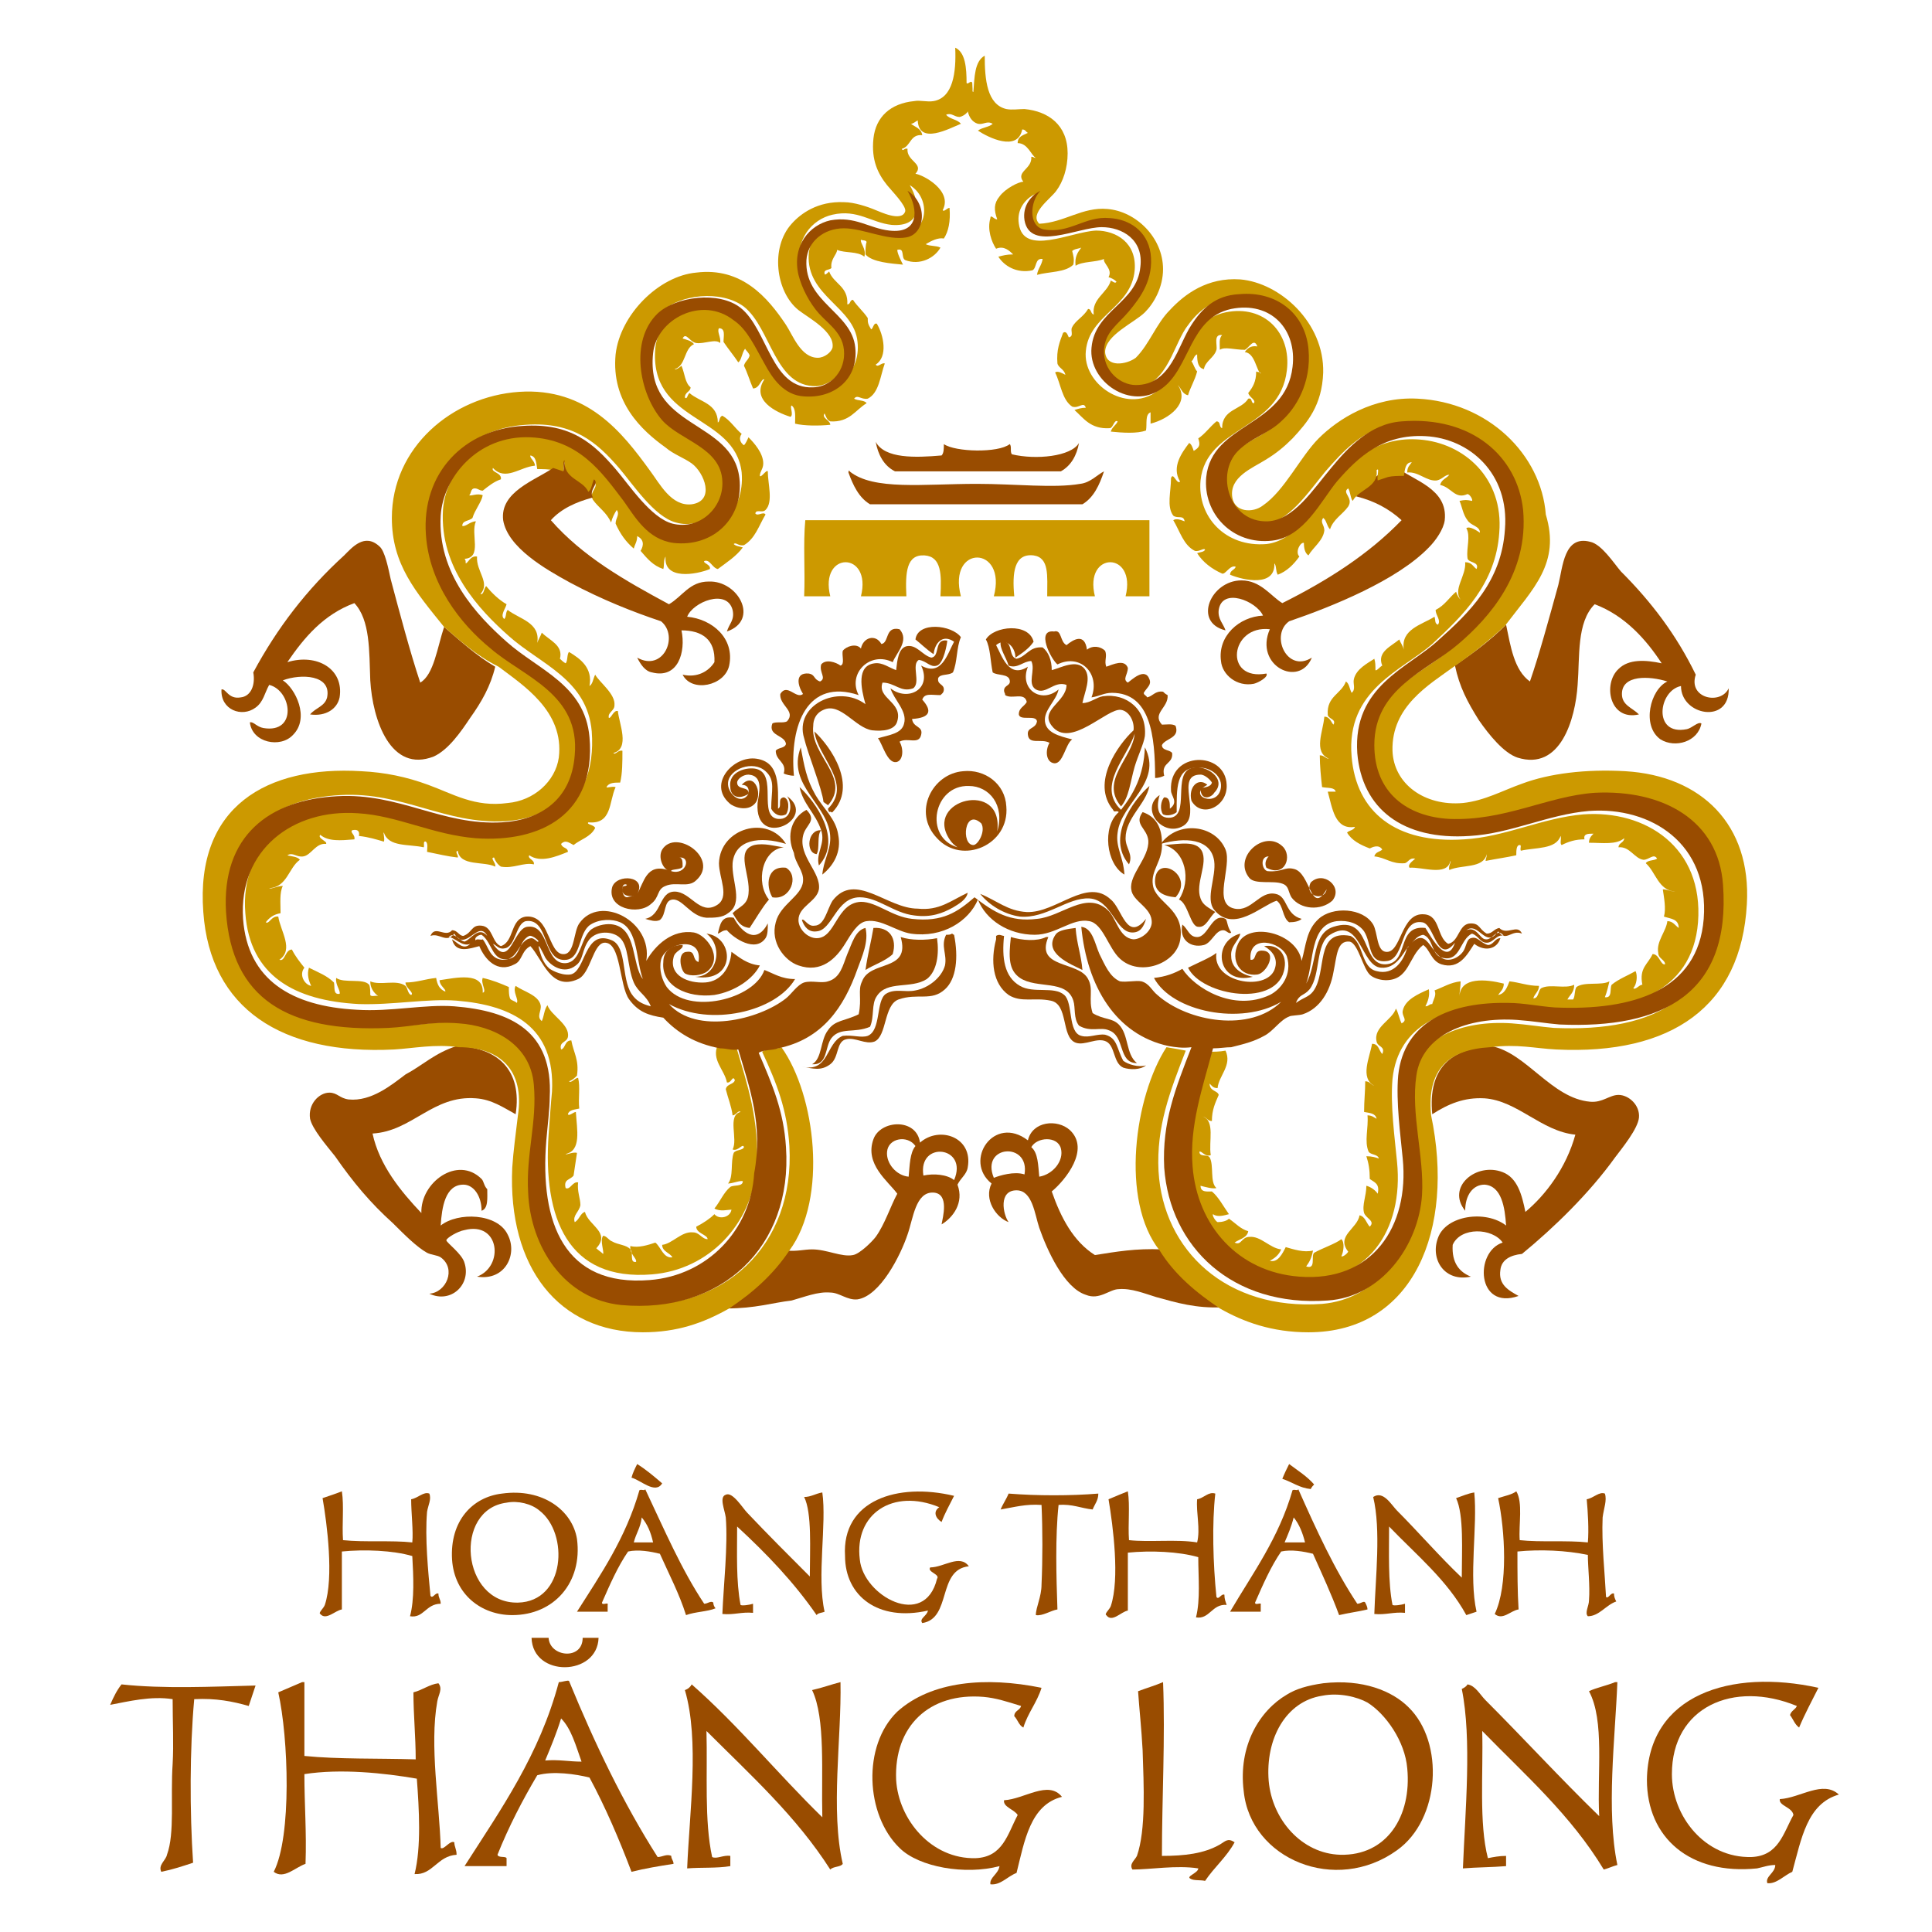 <?xml version="1.0" encoding="utf-8"?>
<!-- Generator: Adobe Illustrator 23.0.0, SVG Export Plug-In . SVG Version: 6.00 Build 0)  -->
<svg version="1.1" id="Layer_1" xmlns="http://www.w3.org/2000/svg" xmlns:xlink="http://www.w3.org/1999/xlink" x="0px" y="0px"
	 viewBox="0 0 170.1 170.1" style="enable-background:new 0 0 170.1 170.1;" xml:space="preserve">
<style type="text/css">
	.st0{fill-rule:evenodd;clip-rule:evenodd;fill:#994C00;}
	.st1{fill-rule:evenodd;clip-rule:evenodd;fill:#CC9900;}
	.st2{fill:none;stroke:#994C00;stroke-width:0;stroke-linecap:round;stroke-linejoin:round;stroke-miterlimit:10;}
	.st3{fill:none;stroke:#CC9900;stroke-width:0;stroke-linecap:round;stroke-linejoin:round;stroke-miterlimit:10;}
</style>
<g id="HATCH">
	<path class="st0" d="M77.1,38.9c0.8,1.5,3.5,1.4,5.8,1.2c0.2-0.2,0.2-0.6,0.2-1c1,0.7,4.8,0.8,5.8,0c0.2,0.2,0,0.7,0.2,0.9
		c2.1,0.5,5.2,0.2,5.9-1c-0.2,1.1-0.7,2-1.6,2.5c-4.9,0-9.8,0-14.6,0C77.8,41,77.3,40,77.1,38.9z"/>
</g>
<g id="HATCH_1_">
	<path class="st0" d="M97.2,41.5c-0.4,1.2-0.9,2.3-1.9,2.9c-6.2,0-12.4,0-18.7,0c-1-0.6-1.5-1.7-1.9-2.8c0-0.2,0.1-0.2,0.1-0.1
		c2.1,1.7,6.5,1.1,11.2,1.1c3.4,0,6.8,0.4,9.1,0C96,42.5,96.6,41.8,97.2,41.5z"/>
</g>
<g id="HATCH_2_">
	<path class="st1" d="M101.2,45.8c0,2.2,0,4.5,0,6.7c-0.7,0-1.4,0-2.1,0c1-4-3.7-4-2.7,0c-1.4,0-2.8,0-4.2,0c0-1.8,0.2-3.4-1.2-3.6
		c-1.7-0.2-1.9,1.5-1.7,3.6c-0.6,0-1.2,0-1.8,0c1.2-4.5-4.1-4.6-2.9,0c-0.6,0-1.2,0-1.8,0c0.1-1.9,0.1-3.5-1.4-3.6
		c-1.6-0.1-1.7,1.5-1.6,3.6c-1.3,0-2.7,0-4,0c1-4-3.7-4-2.7,0c-0.8,0-1.5,0-2.3,0c0.1-2.2-0.1-4.6,0.1-6.7
		C81,45.8,91.1,45.8,101.2,45.8z"/>
</g>
<g id="HATCH_3_">
	<path class="st0" d="M39.1,55.2c1.4,1.2,2.8,2.5,4.5,3.5c-0.4,1.7-1.2,3.1-2.2,4.5c-0.8,1.2-1.9,2.8-3.2,3.4
		c-3.8,1.5-5.4-3.2-5.6-6.7c-0.1-2.6,0-5.3-1.4-6.8c-2.7,1-4.4,3-5.9,5.2c2.6-0.8,5,0.6,4.6,3.1c-0.2,1-1.2,1.7-2.6,1.5
		c0.5-0.6,1.3-0.7,1.5-1.5c0.4-2-2.3-2.1-3.9-1.5c1.1,0.7,2.4,3.3,0.9,4.8c-1.1,1.2-3.6,0.7-3.8-1.1c0.3-0.1,0.6,0.4,1.2,0.5
		c3,0.5,2.5-3.3,0.5-3.8c-0.4,0.7-0.5,1.5-1.2,2c-1.2,0.9-3.1,0.2-3-1.6c0.4-0.1,0.6,0.9,1.7,0.7c0.9-0.1,1.3-1.1,1.1-2.2
		c2.1-3.9,4.7-7.3,8-10.3c0.7-0.7,1.8-2,3.1-0.8c0.5,0.4,0.8,2,1,2.9c0.8,3,1.7,6.4,2.6,9.1C38.2,59.4,38.5,57,39.1,55.2z"/>
</g>
<g id="HATCH_4_">
	<path class="st0" d="M128.1,58.6c1.6-1.1,3.1-2.2,4.5-3.6c0.4,1.9,0.7,4,2.1,5c0.8-2.3,1.7-5.6,2.5-8.5c0.4-1.6,0.5-4.4,2.8-3.8
		c1,0.2,2.1,1.9,2.7,2.6c2.7,2.7,4.9,5.6,6.6,9.1c-0.7,2.1,2.2,2.7,2.9,1.2c0.1,3.2-4.2,2.4-4.2-0.2c-2,0.4-2.5,4.4,0.5,3.8
		c0.5-0.1,1-0.7,1.3-0.5c-0.3,1.6-2.3,2.2-3.6,1.4c-1.7-1.2-0.9-4.4,0.6-5.1c-1.6-0.5-4-0.6-4,1.1c0,1,0.9,1.2,1.5,1.8
		c-2.6,0.6-3.2-2.7-1.8-4c0.9-0.9,2.4-0.8,3.8-0.5c-1.3-2-3.2-4.2-5.9-5.2c-1.6,1.6-1.3,4.6-1.5,7.1c-0.2,3-1.5,7.6-5.3,6.4
		c-1.2-0.4-2.5-2-3.4-3.3C129.2,61.8,128.5,60.5,128.1,58.6z"/>
</g>
<g id="HATCH_5_">
	<path class="st0" d="M84.6,56.1c-0.4,0.9-0.3,2.2-0.7,3.1c-0.4,0.3-1.1,0.1-1.3,0.5c-0.1,0.6,0.5,0.5,0.5,1c0,0.3-0.2,0.4-0.3,0.5
		c-0.8,0-1.4-0.2-1.6,0.4c0.9,1,0.7,1.6-0.9,1.7c0.1,0.8,1,0.6,0.8,1.4c-0.2,0.9-1.2,0.2-1.9,0.6c0.4,0.7,0.3,1.7-0.3,1.8
		c-0.8,0.1-1.2-1.6-1.6-2.1c1-0.3,2.1-0.4,2.3-1.3c0.3-1.1-0.9-2.1-1.2-3.1c1.5,1.2,3.7,0.1,2.7-2c1.8,1,2.3-1,2.9-2.1
		c-1-0.7-1.7,0.1-1.8,1.1c-0.6-0.4-1.1-0.9-1.6-1.3C80.8,54.7,83.8,55,84.6,56.1z"/>
</g>
<g id="HATCH_6_">
	<path class="st0" d="M90.5,58.7c-0.8,2,1.2,3.3,2.7,2c-0.2,1-1.3,1.8-1.2,2.8c0.1,1,1.2,1.3,2.4,1.6c-0.6,0.4-0.8,2.2-1.6,2.1
		c-0.7-0.1-0.8-1.1-0.4-1.8c-0.7-0.4-1.8,0.2-1.9-0.7c-0.1-0.7,0.7-0.5,0.8-1.2c-0.1-0.6-1.5,0-1.6-0.6c0-0.6,0.5-0.7,0.7-1.1
		c-0.2-0.9-1.3-0.2-1.9-0.6c0-0.2-0.1-0.2-0.1-0.4c0-0.5,0.6-0.4,0.5-0.9c-0.1-0.6-1.1-0.4-1.5-0.7c-0.2-0.9-0.2-2.2-0.6-2.9
		c0.7-1.2,3.8-1.5,4.2,0.2c-0.4,0.6-1,1-1.6,1.4c0-1-0.9-1.8-1.7-1.1C88.2,57.7,88.8,59.8,90.5,58.7z"/>
</g>
<g id="HATCH_7_">
	<path class="st0" d="M79.2,55.4c0.9,1-0.3,2.1-0.6,2.9c-2-1-4,1-3,2.9c-4.5-1.5-6.1,2.6-5.7,7.1c-0.3,0-0.7-0.1-0.9-0.2
		c0.3-1-0.7-1.1-0.7-2c0.2-0.3,0.8-0.2,0.9-0.6c-0.1-0.8-1.6-0.7-1.2-1.8c0.3-0.2,1,0,1.3-0.2c0.8-0.9-0.7-1.4-0.6-2.4
		c0.6-1,1.4,0.5,2,0c-0.5-0.8-0.7-1.9,0.5-1.8c0.6,0.1,0.4,0.5,1,0.7c0.6-0.3-0.1-0.8,0.1-1.5c0.4-0.5,1.3-0.2,1.7,0.1
		c0.4-0.1,0.1-0.9,0.2-1.3c0.3-0.4,1.2-0.7,1.6-0.2c0.2-1,1.3-1.3,1.8-0.4C78.3,56.6,77.9,55.1,79.2,55.4z"/>
</g>
<g id="HATCH_8_">
	<path class="st0" d="M93.9,56.8c0.6-0.5,1.6-1.1,1.8,0.4c0.5-0.4,1.2-0.3,1.6,0.1c0.2,0.5-0.1,0.9,0.1,1.4c0.6-0.2,1.6-0.7,1.9,0.1
		c0,0.6-0.5,1,0,1.3c0.3-0.2,1.5-1.4,1.9-0.3c0.2,0.5-0.2,0.7-0.5,1.2c0,0.2,0.2,0.2,0.3,0.4c0.5-0.1,0.7-0.6,1.4-0.5
		c0.1,0.1,0.2,0.2,0.4,0.3c0.1,1.1-1.4,1.6-0.5,2.6c0.4,0,0.9-0.1,1.2,0.1c0.4,1.1-0.9,1.1-1.2,1.7c0,0.5,0.7,0.4,0.9,0.7
		c0.1,1-1,0.8-0.7,2c-0.2,0.1-0.5,0.2-0.8,0.2c0-3.7-0.4-7.5-3.8-7.5c-0.7,0-1.1,0.3-1.8,0.4c0.8-2.1-1-3.9-3-2.9
		c-0.6-0.5-1.9-3.1-0.3-2.9C93.5,55.4,93.3,56.5,93.9,56.8z"/>
</g>
<g id="HATCH_9_">
	<path class="st0" d="M76.2,62c-0.4-1.4-0.8-3.4,0.8-3.6c0.7-0.1,1.3,0.4,1.9,0.6c0.1-0.9,0.2-1.9,0.9-2.1c0.9-0.2,1.4,0.8,2.2,1
		c0.8-0.1,0.2-1.7,1.4-1.5c0,0.2-0.3,2-0.9,2.2c-0.6,0.2-0.9-0.4-1.6-0.5c-0.7,0.4,0.2,2-0.5,2.5c-1.1,0.4-1.6-0.5-2.7-0.5
		c-0.5,1.4,1.8,1.7,1.3,3.4c-0.2,0.8-1.3,0.9-2.2,0.8c-1.5-0.2-2.8-2.5-4.3-1.8c-0.7,0.3-0.9,0.9-0.9,1.4c-0.3,2.6,3.4,4.6,1.3,7
		c-0.1-0.1-0.3-0.2-0.4-0.3c-0.1-1.1-1.4-4.3-1.7-5.6C69.9,62.1,73.8,60.2,76.2,62z"/>
</g>
<g id="HATCH_10_">
	<path class="st0" d="M98.7,71c-1.9-2.3,1-4.2,1.2-6.4c-0.6,2-3.4,4.6-1.2,6.7c1.1-1.4,2-3,2.1-5.5c1.6,3.1-2.1,4.9-2.4,7.5
		c-0.2,1.3,0.5,2.1,0.6,3.7c-1.6-0.9-2-4.2-0.5-5.5c-0.2-0.2-0.4,0.1-0.5-0.2c-2-2.4,0.5-5.8,1.8-7c0.1-0.8-0.4-1.7-1.1-1.8
		c-1.2-0.2-4.5,3.5-6.1,1.4c-1.1-1.4,1.3-2.1,1.3-3.6c-1.1-0.4-1.8,0.9-2.7,0.4c-0.8-0.5,0-1.7-0.4-2.5c-0.7,0-1.2,0.7-2,0.4
		c-0.2-0.7-0.8-1.5-0.7-2.1c1.2-0.2,0.6,1.3,1.4,1.5c0.9-0.2,1.1-1.1,2.3-1c0.5,0.4,0.8,1.1,0.8,2c0.8-0.2,2.2-1,2.9-0.1
		c0.6,0.8,0,2-0.2,3c0.7,0,1.2-0.5,1.8-0.6c2.1-0.3,3.9,1.2,3.7,3.5c-0.1,0.7-0.6,1.7-0.9,2.7C99.5,68.9,99.4,70.2,98.7,71z"/>
</g>
<g id="HATCH_11_">
	<path class="st0" d="M73,71.5c0-0.1-0.1-0.1-0.1-0.3c2.2-2.2-0.9-4.5-1.2-6.8c1.5,1.4,3.8,4.8,1.6,7.1C73.2,71.6,73.2,71.4,73,71.5
		z"/>
</g>
<g id="HATCH_12_">
	<path class="st0" d="M72.4,77c0.1-1.2,0.7-2.1,0.7-3.2c0-2.9-3.9-4.6-2.6-8c0.3,1.6,0.5,2.8,1.3,4.2c0.7,1.2,1.8,2.1,2,3.5
		C74.1,75,73.4,76.2,72.4,77z"/>
</g>
<g id="HATCH_13_">
	<path class="st0" d="M65.9,69.9c-1,0.6-1.6,0.1-1.6-0.6c-0.2-1.4,1.5-1.8,2.3-1.6c1.9,0.5,0.1,4.2,1.9,4.4c1.2,0.1,1.3-1.3,0.8-2
		c2.8,2-2.9,4.8-2.6,0.6c0.1-0.8,0.6-2.4-0.8-2.5c-0.5,0-1,0.4-1,0.7C64.9,69.6,66,69.2,65.9,69.9c0.1-0.6-0.2-0.8-0.6-0.8
		c1.2-1.3,2,1.1,1,1.8c-0.6,0.5-1.7,0.2-2.1-0.2c-1.9-1.7,0.4-4.2,2.4-3.9c2.1,0.3,1.9,2.5,1.9,4.4c0.4-0.2-0.1-0.9,0.5-1
		c0.5,0.1,0.5,1.1,0.2,1.5c-0.6,0.3-1.1-0.1-1.3-0.5c0-1.6,0.4-2.5-0.5-3.3c-1.1-1-3.2-0.2-3.3,1C64,69.8,65.2,71,65.9,69.9z"/>
</g>
<g id="HATCH_14_">
	<path class="st0" d="M103.6,71.5c-0.2,0.2-0.8,0.4-1.2,0.2c-0.3-0.4-0.2-1.2,0.1-1.5c0.5,0,0.5,0.5,0.5,1c0.8-0.6,0.1-1.1,0.1-1.6
		c-0.2-3.5,4.8-3.5,4.9-0.5c0.1,1.9-2.2,3-3.1,1.4c-0.3-1.2,0.6-2.1,1.4-1.4c-1.9,1,1,2.1,1.2,0.2c0.1-1.1-1.1-1.8-2-1.7
		C103.5,67.5,103.6,69.5,103.6,71.5z"/>
</g>
<g id="HATCH_15_">
	<path class="st0" d="M105.7,69.4c0.4-0.1,0.9-0.1,1-0.5c-0.1-0.2-0.6-0.7-1-0.7c-2.3,0,0.1,3.5-1.5,4.5c-1.8,1.1-3.9-1.5-2.1-2.7
		c-0.2,0.6-0.4,2,0.8,2c2,0,0.2-4,2.1-4.4c1.2-0.3,3.1,1,1.9,2.2C106.7,70.2,105.7,70.6,105.7,69.4z"/>
</g>
<g id="HATCH_16_">
	<path class="st0" d="M99.4,76.1c-2-2.3,0.3-5.6,1.8-6.9c-0.3,1.6-2.1,2.8-2.1,4.6C99.1,74.7,99.8,75.2,99.4,76.1z"/>
</g>
<g id="HATCH_17_">
	<path class="st0" d="M71,71.3c1,1-0.1,1.3-0.3,2.3c-0.4,1.8,1.6,3.2,1.4,4.7c-0.2,1.1-1.8,1.5-1.8,2.7c0,0.8,0.8,1.6,1.6,1.6
		c1.7,0,1.7-3.1,3.9-3.2c1.4,0,2.7,1.3,4.5,1.5c2.7,0.3,4-0.6,5.5-1.9c1.7,1.3,3.1,2.2,5.5,1.9c2.2-0.2,4.3-2.5,6.2-0.8
		c0.8,0.7,1,2.5,2.3,2.6c0.6,0,1.5-0.6,1.6-1.4c0.1-1.4-1.7-1.9-1.8-3c-0.2-1.3,1.6-2.8,1.5-4.3c-0.1-1.1-1.3-1.4-0.5-2.5
		c1.2,0.4,1.7,1.4,1.7,2.7c0.1,1.6-1,2.4-0.8,3.7c0.2,1.6,2.9,2.1,2.4,4.9c-0.4,2.1-3.6,3.2-5.3,1.6c-1-0.9-1.5-3.1-2.7-3.3
		c-1.5-0.3-2.9,1.2-4.8,1.2c-2.3,0-4.3-1.3-5-3.1c-0.8,1.9-3.1,3.4-5.9,3c-1.3-0.2-2.6-1.3-3.9-1.1c-0.8,0.1-1.4,1.2-1.9,2
		c-0.8,1.3-2.1,2.6-4.1,1.9c-1.2-0.4-2.5-2-2-3.8c0.4-1.6,2.3-2.3,2.4-3.6c0.1-0.9-0.7-1.6-0.8-2.5C69.2,73.5,69.7,72,71,71.3z"/>
</g>
<g id="SPLINE">
	<path class="st2" d="M86.4,72.5c0.4,0.7-0.3,1.9-0.7,1.9C84.6,74.4,84.9,71.1,86.4,72.5z"/>
</g>
<g id="HATCH_18_">
	<path class="st0" d="M69.2,74.3c-2.3-0.7-4.5-0.4-4.7,1.7c-0.1,1.6,1,3.5-0.4,4.4c-0.5,0.4-1.2,0.4-1.9,0.4c-1.4-0.1-2.1-1.7-3-1.6
		c-0.8,0.1-0.5,1.3-1.1,1.8c-0.4,0.2-0.9,0-1.3-0.1c1.5-0.3,1.2-2.4,2.6-2.4c1.4,0,2.2,2.1,3.7,1.2c1.2-0.7,0.2-2.4,0.2-3.7
		C63.4,72.9,67.6,71.7,69.2,74.3z"/>
</g>
<g id="HATCH_19_">
	<path class="st0" d="M114.6,80.9c-0.2,0.2-0.6,0.3-1.1,0.3c-0.6-0.4-0.5-1.5-1.1-1.9c-1.3,0.4-3.8,2.9-5.5,0.8
		c-0.8-1,0.2-2.9,0-4.3c-0.3-2-2.6-2.1-4.7-1.5c1.5-2.1,4.8-1.7,5.7,0.5c0.6,1.5-1.2,4.8,0.8,5.2c1.5,0.3,2.2-1.6,3.6-1.3
		C113.4,78.9,113.1,80.5,114.6,80.9z"/>
</g>
<g id="HATCH_20_">
	<path class="st0" d="M55.2,79c1.7-0.4-0.6,0.4-0.4-0.8c0-0.3,0.3-0.1,0.4-0.3C54.6,77.6,54.7,79,55.2,79z M60.1,76.3
		c-0.1,0.3-1.1,0.2-1,0.4c1.3,0.4,1.8-1.3,0.7-1.2C60.1,75.5,60.1,75.9,60.1,76.3z M56.1,78.7c0.6-1,0.8-2.7,2.7-2.1
		c-0.4-0.1-0.9-1.1-0.5-1.8c1.2-1.9,5.1,0.8,3,2.7c-0.7,0.7-1.8,0.1-2.7,0.5c-0.8,0.3-0.5,1-1.3,1.6c-1.1,1-3.9,0.4-3.4-1.5
		C54.3,76.9,57,77.1,56.1,78.7z"/>
</g>
<g id="HATCH_21_">
	<path class="st0" d="M66,81.7c-0.9-0.1-1.1-0.7-1.5-1.3c0.6-0.6,1.3-0.7,1.4-1.7c0.2-1.7-1.2-3.8,0.5-4.3c0.9-0.2,1.8,0.1,2.6,0.2
		c-1.9,0.2-2.5,3.1-1.3,4.6C67.1,79.9,66.6,80.8,66,81.7z"/>
</g>
<g id="HATCH_22_">
	<path class="st0" d="M103.8,79.2c1.1-1.7,0.6-4.3-1.3-4.8c1.4-0.1,2.8-0.4,3.3,0.5c0.6,1.1-0.6,2.9-0.1,4.2
		c0.2,0.6,0.7,0.8,1.3,1.2c-0.5,0.4-0.8,1.4-1.5,1.3C104.8,81.6,104.6,79.5,103.8,79.2z"/>
</g>
<g id="SPLINE_1_">
	<path class="st2" d="M59.8,75.5c1-0.1,0.6,1.6-0.7,1.2c-0.1-0.2,0.9,0,1-0.4C60.1,75.9,60.1,75.5,59.8,75.5z"/>
</g>
<g id="HATCH_23_">
	<path class="st0" d="M68,79c-0.6-1-0.5-2.8,1.2-2.6C70.4,77.1,69.6,79.3,68,79z"/>
</g>
<g id="HATCH_24_">
	<path class="st0" d="M103.5,79c-1.1-0.1-1.9-0.5-1.8-1.6C101.9,75.2,105.2,77.1,103.5,79z"/>
</g>
<g id="HATCH_25_">
	<path class="st0" d="M85.2,78.6c-0.1,0.6-0.8,1-1.3,1.3c-0.9,0.5-1.9,0.9-3.4,0.7c-1.8-0.2-3.2-1.6-4.8-1.6c-2.1,0-2.4,2.9-3.8,3
		c-0.7,0.1-1.1-0.4-1.3-1c0.2-0.2,0.5,0.6,1.1,0.5c0.9,0,1.1-1.4,1.6-2.2c2-2.6,4.8,0.7,7.5,0.7C82.7,80.2,83.7,79.3,85.2,78.6z"/>
</g>
<g id="HATCH_26_">
	<path class="st0" d="M100.9,80.9c-0.2,0.7-0.5,1.2-1.2,1.2c-1.5,0-1.8-2.9-3.8-3c-1.9-0.1-3.8,1.8-6.1,1.6c-1.4-0.2-2.7-1-3.5-2
		c1.5,0.6,2.4,1.5,4.1,1.6c2.6,0.1,5.3-3.1,7.4-1.1C98.8,80,99.2,83,100.9,80.9z"/>
</g>
<g id="HATCH_27_">
	<path class="st0" d="M64.6,80.8c0.7,1.3,2,2.4,3,0.5c0,0.5,0,1-0.2,1.3c-0.9,1.3-2.8,0-3.4-0.7c-0.4,0-0.5,0.2-0.8,0.3
		C63.4,81.4,63.5,80.6,64.6,80.8z"/>
</g>
<g id="HATCH_28_">
	<path class="st0" d="M108.4,82.1c-0.2,0.2-0.4-0.2-0.7-0.2c-0.7,0-1,1.1-1.7,1.3c-1.2,0.3-2.2-0.5-1.9-1.8c0.5,0.4,0.6,1.1,1.3,1.1
		c1,0,1.3-2.2,2.5-1.6C108.1,81.1,108,81.5,108.4,82.1z"/>
</g>
<g id="HATCH_29_">
	<path class="st0" d="M76.9,81.7c1.4-0.1,2.1,0.9,1.7,2.3c-0.6,0.6-1.8,1-2.4,1.4C76.4,84,76.7,82.9,76.9,81.7z"/>
</g>
<g id="HATCH_30_">
	<path class="st0" d="M94.7,81.7c0.1,1.4,0.5,2.4,0.6,3.7c-1-0.5-3.6-1.5-2.3-3.2C93.3,81.9,93.9,81.8,94.7,81.7z"/>
</g>
<g id="HATCH_31_">
	<path class="st0" d="M62.2,82.2c2.5,0.3,2.6,4.4-1,3.8C63.2,86,63.7,83.3,62.2,82.2z"/>
</g>
<g id="HATCH_32_">
	<path class="st0" d="M109.2,82.2c-0.1,0.6-0.9,1.1-0.8,2c0,1,0.9,1.6,1.9,1.8C107.2,86.8,106.6,82.9,109.2,82.2z"/>
</g>
<g id="HATCH_33_">
	<path class="st0" d="M70.6,93.9c2.4,0.6,2.1-2.1,3.6-2.7c0.9-0.1,1.6,0.2,2.2,0c1.2-0.5,0.7-3.1,1.6-3.7c0.8-0.5,1.7-0.1,2.6-0.3
		c1.1-0.2,2.3-1.1,2.6-2.2c0.2-1-0.4-1.7,0.1-2.7c0.2,0,0.4,0,0.5-0.1c0.1,0,0.1,0.1,0.2,0.1c0.4,2,0.2,3.9-0.8,4.8
		c-1.2,1.1-2.4,0.3-4.1,0.9c-1.3,0.5-1,3.2-2.1,3.7c-0.8,0.3-1.7-0.4-2.5-0.2c-0.9,0.2-0.6,1.6-1.4,2.2
		C72.3,94.3,71.6,94.1,70.6,93.9z"/>
</g>
<g id="HATCH_34_">
	<path class="st0" d="M88.4,82.4c-0.2,1.9,0,3.6,1.4,4.4c1.2,0.7,3,0,3.9,0.8c0.8,0.7,0.3,3.3,1.5,3.6c0.7,0.2,1.4-0.2,2.1-0.1
		c1.1,0.3,1,1.2,1.6,2.3c0.4,0.3,1.3,0.6,2,0.4c-0.5,0.4-1.4,0.4-2,0.2c-0.9-0.4-0.7-1.9-1.5-2.3c-0.8-0.4-1.9,0.4-2.7,0.1
		c-1.3-0.5-0.6-3.4-2.2-3.7c-1.4-0.3-2.6,0.2-3.7-0.5c-1.4-1-1.6-3-1.1-4.9c0-0.1,0-0.2,0-0.3C88,82.2,88.2,82.4,88.4,82.4z"/>
</g>
<g id="HATCH_35_">
	<path class="st0" d="M79.3,82.5c0.9,0.3,2.2,0.3,3.2,0.1c0.2,1.4,0,2.9-0.9,3.6c-1.4,0.9-3.5,0.1-4.4,1.5c-0.5,0.7-0.2,1.8-0.6,2.7
		c-1.4,0.6-2.6,0-3.4,1c-0.6,0.8-0.3,2.4-1.7,2.3c0.9-0.5,0.7-2.1,1.4-3c0.6-0.9,1.5-0.8,2.7-1.4c0.3-1.4-0.1-2.1,0.3-2.9
		C76.6,84.5,80.2,85.6,79.3,82.5z"/>
</g>
<g id="HATCH_36_">
	<path class="st0" d="M92.1,82.5c0.1,0,0.1,0,0.2,0c-1.2,2.8,2.7,2.1,3.5,3.7c0.5,0.9,0,1.8,0.4,3c1,0.6,1.7,0.4,2.3,1
		c0.9,0.9,0.6,2.6,1.6,3.4c-1.7,0-1-2.4-2.5-2.9c-0.7-0.3-1.6,0.2-2.6-0.4c-0.5-0.6-0.3-1.6-0.5-2.2c-0.6-1.9-3.2-1-4.7-2
		c-1-0.7-1-1.8-0.8-3.6C90,82.8,91.3,82.9,92.1,82.5z"/>
</g>
<g id="HATCH_37_">
	<path class="st0" d="M60.1,83.2c0.1,0.4-0.7,0.5-0.8,1.1c-0.4,1.6,1.3,2.3,2.8,2.2c1.4-0.1,2.2-1.3,2.3-2.7
		c0.7,0.5,1.4,1.1,2.5,1.2c-0.6,1.2-2.2,2.3-4,2.6c-2.4,0.3-4.7-0.8-4.5-2.9C58.4,83.8,59,83.2,60.1,83.2z"/>
</g>
<g id="HATCH_38_">
	<path class="st0" d="M111.3,83.3c1.2-0.2,2,0.7,1.8,1.9c-0.5,3.6-7.3,2.5-8.5,0c0.8-0.4,2-0.9,2.5-1.3c-0.4,2.6,4.3,3.4,5.1,1.5
		C112.6,84.4,112,83.7,111.3,83.3z"/>
</g>
<g id="HATCH_39_">
	<path class="st0" d="M40.2,92.1c3.6,0.1,5.8,2.1,5.2,6c-1.1-0.6-2.1-1.3-3.5-1.4c-3.8-0.3-5.6,2.9-9.1,3.1c0.6,2.8,2.5,5.1,4.3,7
		c-0.1-2.7,3.2-5.1,5.3-3c0.2,0.2,0.2,0.6,0.5,0.9c0,0.8,0.1,1.7-0.5,1.9c0-1.3-0.7-2.3-1.6-2.3c-1.6,0-1.9,2-2,3.6
		c1.5-1.2,5-1.1,5.9,0.8c0.9,1.7-0.2,4.1-2.7,3.7c2.4-0.9,2-4.9-1.1-4.1c-0.6,0.1-1.6,0.7-1.6,0.9c0,0.2,1.4,1.2,1.6,2
		c0.6,1.9-1.2,3.6-3.1,2.7c1.5-0.1,2.4-2.2,1-3.2c-0.3-0.2-0.8-0.2-1.2-0.4c-0.9-0.5-2-1.6-3-2.6c-2-1.8-3.5-3.6-5.1-5.9
		c-0.8-1-2-2.4-2.2-3.3c-0.2-1.3,0.8-2.3,1.7-2.3c0.7,0,0.9,0.5,1.7,0.6c2,0.2,3.8-1.3,5-2.2C37.2,93.8,38.3,92.7,40.2,92.1z"/>
</g>
<g id="HATCH_40_">
	<path class="st0" d="M131.3,92.1c3.1,0.6,5.3,4.6,8.7,4.9c1.1,0.1,1.7-0.6,2.5-0.6c0.9,0,1.9,0.9,1.8,2c-0.1,1-1.5,2.7-2.1,3.5
		c-2.3,3.2-5.4,6.2-8.2,8.5c-1,0.1-1.8,0.5-1.9,1.4c-0.2,1.3,0.7,1.8,1.6,2.3c-3.7,1.3-3.9-3.9-1.4-4.7c-0.9-1.3-3.7-1.4-4.4,0.2
		c-0.1,1.6,0.6,2.4,1.6,2.8c-2.3,0.5-3.6-1.5-2.9-3.4c0.7-2,4.2-2.5,6-1.1c-0.1-1.6-0.4-3.5-1.9-3.6c-1,0-1.7,0.9-1.7,2.3
		c-1.7-2.1,1-4.3,3.3-3.4c1.3,0.5,1.7,2,2,3.5c1.8-1.5,3.6-3.9,4.4-6.8c-3-0.3-5.1-3-8-3.2c-1.8-0.1-3.2,0.5-4.6,1.4
		C125.7,94,127.8,92.3,131.3,92.1z"/>
</g>
<g id="HATCH_41_">
	<path class="st0" d="M81.3,103.5c0.9-0.2,2.1-0.1,2.7,0.4C85.3,100.9,80.8,100.4,81.3,103.5z M78.1,101.4c-0.1,1,0.8,2.1,1.9,2.2
		c0.1-1,0.1-2.1,0.6-2.7C79.9,99.9,78.2,100.2,78.1,101.4z M64,115.2c2.1-1.4,3.9-3.1,5.3-5.1c0.8,0.1,1.5-0.1,2.2-0.1
		c1.3,0,2.6,0.7,3.6,0.5c0.6-0.1,1.7-1.2,2-1.6c0.8-1.1,1.3-2.7,1.9-3.8c-0.8-1.1-2.9-2.6-2.1-4.8c0.6-1.7,3.8-1.9,4.1,0.3
		c1.7-1.5,4.7-0.5,4.2,2.2c-0.1,0.6-0.6,0.9-0.9,1.5c0.6,1.6-0.4,2.9-1.4,3.5c0.1-0.6,0.7-2.7-0.7-2.8c-1.6-0.1-1.8,2.3-2.3,3.7
		c-0.6,1.8-2.4,5.4-4.4,5.7c-0.9,0.1-1.6-0.6-2.4-0.6c-1.1-0.1-2.3,0.4-3.4,0.7C68,114.7,66.5,115.2,64,115.2z"/>
</g>
<g id="HATCH_42_">
	<path class="st0" d="M87.5,103.7c0.5-0.2,1.8-0.6,2.7-0.3C90.7,100.5,86.3,100.8,87.5,103.7z M93.4,101.1c-0.3-1.1-2.1-1-2.6-0.1
		c0.6,0.5,0.6,1.6,0.7,2.6C92.7,103.4,93.7,102.2,93.4,101.1z M102.3,110c1.3,2.1,3.2,3.7,5.3,5.1c-2.3,0.1-4-0.4-5.8-0.9
		c-1-0.3-2.2-0.8-3.3-0.7c-0.8,0-1.7,1-2.9,0.5c-1.9-0.6-3.4-3.9-4.1-5.9c-0.4-1.2-0.6-3.3-2-3.3c-1.6,0-1.2,2.1-0.7,2.8
		c-1.1-0.4-2.2-2-1.5-3.4c-2.5-2,0.2-6.1,3.2-3.8c0.4-1.7,2.6-1.9,3.7-0.9c1.8,1.7-0.4,4.4-1.6,5.4c0.8,2.3,1.9,4.4,3.8,5.6
		C98.3,110.2,100,109.9,102.3,110z"/>
</g>
<g id="SPLINE_2_">
	<path class="st2" d="M80.7,100.9c-0.6,0.5-0.5,1.7-0.6,2.7c-1.1-0.1-2-1.2-1.9-2.2C78.2,100.2,79.9,99.9,80.7,100.9z"/>
</g>
<g id="SPLINE_3_">
	<path class="st2" d="M91.6,103.6c-0.2-0.9-0.1-2.1-0.7-2.6c0.5-0.9,2.3-1,2.6,0.1C93.7,102.2,92.7,103.4,91.6,103.6z"/>
</g>
<g id="SPLINE_4_">
	<path class="st2" d="M84,103.8c-0.6-0.4-1.7-0.6-2.7-0.4C80.8,100.4,85.3,100.9,84,103.8z"/>
</g>
<g id="SPLINE_5_">
	<path class="st2" d="M90.3,103.5c-1-0.3-2.3,0.1-2.7,0.3C86.3,100.8,90.7,100.5,90.3,103.5z"/>
</g>
<g id="HATCH_43_">
	<path class="st0" d="M56.1,128.9c0.8,0.5,1.5,1.1,2.2,1.7c-0.6,1-1.9-0.3-2.7-0.5C55.7,129.7,55.9,129.3,56.1,128.9z"/>
</g>
<g id="HATCH_44_">
	<path class="st0" d="M113.5,128.9c0.8,0.6,1.6,1.1,2.2,1.8c-0.1,0.1-0.2,0.2-0.3,0.4c-1-0.1-1.6-0.6-2.5-0.9
		C113.1,129.7,113.3,129.3,113.5,128.9z"/>
</g>
<g id="HATCH_45_">
	<path class="st0" d="M30.1,131.3c0.2,1.3,0,2.9,0.1,4.3c1.9,0.2,4.3,0,6.1,0.2c0.1-1-0.1-2.6-0.1-3.8c0.6-0.1,1.1-0.7,1.6-0.5
		c0.2,0.5-0.1,1-0.2,1.6c-0.2,2.3,0.1,5.3,0.3,7.4c0.2,0.3,0.4-0.3,0.7-0.2c0,0.4,0.2,0.5,0.2,0.9c-1.3,0-1.5,1.3-2.7,1.1
		c0.4-1.5,0.3-3.5,0.2-5.3c-1.7-0.5-4.2-0.6-6.2-0.4c0,1.7,0,3.4,0,5.1c-0.6,0.1-1.4,1-1.9,0.4c-0.2-0.1,0.3-0.5,0.4-0.8
		c0.8-2.4,0.2-7.1-0.2-9.4C29,131.7,29.6,131.5,30.1,131.3z"/>
</g>
<g id="HATCH_46_">
	<path class="st0" d="M55.8,135.8c0.6,0,1.2,0,1.7,0c-0.2-0.9-0.5-1.6-1-2.2C56.4,134.5,56,135,55.8,135.8z M62,141.2
		c0.3,0,0.6-0.3,0.8-0.1c0,0.2,0.1,0.4,0.2,0.5c-0.7,0.3-1.8,0.3-2.6,0.6c-0.6-1.9-1.5-3.6-2.3-5.4c-0.8-0.2-1.9-0.4-2.8-0.2
		c-0.9,1.3-1.6,2.9-2.3,4.5c0,0.3,0.6-0.1,0.5,0.2c0,0.2,0,0.4,0,0.6c-0.9,0-1.8,0-2.7,0c2.1-3.3,4.3-6.5,5.5-10.7
		c0.2-0.1,0.5,0.1,0.5-0.1C58.5,134.7,60,138.2,62,141.2z"/>
</g>
<g id="HATCH_47_">
	<path class="st0" d="M99.3,131.3c0.2,1.3,0,2.9,0.1,4.3c1.8,0.2,4.2-0.1,6,0.2c0.3-1.2-0.1-2.6,0-3.8c0.6-0.1,1-0.7,1.6-0.5
		c-0.3,2.6-0.2,6.2,0.1,9.1c0.2,0.3,0.4-0.3,0.7-0.2c0,0.4,0.1,0.6,0.2,0.9c-1.3-0.1-1.5,1.3-2.7,1.1c0.4-1.6,0.2-3.5,0.2-5.3
		c-1.7-0.5-4.2-0.6-6.2-0.4c0,1.7,0,3.4,0,5.1c-0.6,0.1-1.4,1.1-1.9,0.4c-0.2-0.1,0.3-0.5,0.4-0.8c0.8-2.4,0.2-7-0.2-9.4
		C98.3,131.7,98.8,131.5,99.3,131.3z"/>
</g>
<g id="HATCH_48_">
	<path class="st0" d="M113.1,135.8c0.6,0,1.2,0,1.8,0c-0.2-0.8-0.5-1.6-1-2.2C113.7,134.4,113.4,135.1,113.1,135.8z M119.5,141.2
		c0.3,0,0.6-0.3,0.7-0.1c0.1,0.2,0.2,0.4,0.2,0.6c-0.8,0.2-1.7,0.3-2.5,0.5c-0.7-1.9-1.5-3.6-2.3-5.4c-0.8-0.2-1.9-0.4-2.8-0.2
		c-0.9,1.3-1.6,2.9-2.3,4.5c0,0.3,0.6-0.1,0.5,0.2c0,0.2,0,0.4,0,0.6c-0.9,0-1.8,0-2.7,0c2-3.4,4.3-6.5,5.5-10.7
		c0.2-0.1,0.5,0.1,0.5-0.1C115.9,134.7,117.5,138.2,119.5,141.2z"/>
</g>
<g id="HATCH_49_">
	<path class="st0" d="M133.8,135.6c1.8,0.2,4.2,0,6,0.2c0.1-1.1,0-2.7-0.1-3.8c0.6-0.1,1.1-0.7,1.6-0.5c0.2,0.6-0.1,1.3-0.2,2.1
		c-0.1,2.3,0.2,5,0.3,7c0.2,0.2,0.4-0.4,0.7-0.3c0,0.3,0.1,0.5,0.2,0.7c-0.9,0.3-1.5,1.3-2.5,1.3c-0.3-0.3,0.1-0.9,0.1-1.4
		c0.1-1.3-0.1-2.9-0.1-4c-1.9-0.4-4.2-0.5-6.2-0.3c0,1.8,0,3.5,0.1,5.1c-0.7,0.1-1.4,1-2.1,0.4c1.2-2.5,0.9-7.4,0.3-10.2
		c0.6-0.2,1.2-0.3,1.6-0.6C134.1,132.3,133.7,134.2,133.8,135.6z"/>
</g>
<g id="HATCH_50_">
	<path class="st0" d="M45.6,141.1c4.2-0.1,4.5-6.1,1.9-8.1c-0.7-0.6-1.9-0.9-2.9-0.7C39.9,132.9,40.6,141.2,45.6,141.1z M44.2,131.5
		c3.6-0.5,6.2,1.5,6.6,4c0.5,3.8-2,6.7-5.7,6.7c-2.7,0-5.1-1.8-5.3-4.9C39.6,133.9,41.6,131.8,44.2,131.5z"/>
</g>
<g id="HATCH_51_">
	<path class="st0" d="M72.4,131.4c0.4,2.8-0.5,7.4,0.2,10.5c-0.2,0.1-0.6,0.1-0.7,0.3c-2-2.9-4.4-5.4-7-7.8c0,2.4-0.1,4.8,0.3,6.9
		c0.1,0.1,0.8,0,1.1-0.1c0,0.3,0,0.5,0,0.8c-1-0.1-1.7,0.2-2.7,0.1c0.1-2.5,0.5-6,0.3-8.5c-0.1-0.7-0.6-1.8,0-2
		c0.6-0.3,1.5,1.2,1.9,1.6c1.8,1.9,3.7,3.8,5.5,5.6c0-2.4,0.2-5.6-0.5-7C71.4,131.8,71.8,131.5,72.4,131.4z"/>
</g>
<g id="HATCH_52_">
	<path class="st0" d="M84,131.7c-0.4,0.8-0.8,1.5-1.1,2.3c-0.5-0.3-0.8-0.9-0.2-1.3c-4.1-1.7-7.5,0.6-7,4.6c0.3,3.2,5.7,6.2,6.8,1.7
		c0.3-0.4-0.9-0.6-0.6-1c1.2,0,2.6-1.2,3.4-0.1c-2.8,0.3-1.5,4.6-4.1,5c-0.3-0.4,0.4-0.6,0.5-1.1c-4.4,1-7.3-1.3-7.3-4.8
		C74.1,132.1,79,130.5,84,131.7z"/>
</g>
<g id="HATCH_53_">
	<path class="st0" d="M129.8,131.4c0.3,3-0.5,7.4,0.2,10.5c-0.3,0.1-0.6,0.2-0.9,0.3c-1.7-3.1-4.4-5.3-6.8-7.8
		c0,2.3-0.1,4.9,0.3,6.9c0.1,0.1,0.8,0,1.1-0.1c0,0.3,0,0.5,0,0.8c-1-0.1-1.7,0.2-2.7,0.1c0.1-3.2,0.6-7.4-0.1-10.3
		c0.9-0.6,1.6,0.7,2.1,1.2c1.8,1.8,3.8,4.1,5.7,5.9c0-2.4,0.2-5.5-0.5-7C128.8,131.7,129.2,131.5,129.8,131.4z"/>
</g>
<g id="HATCH_54_">
	<path class="st0" d="M96.7,131.5c0,0.6-0.3,0.9-0.5,1.4c-1-0.1-1.8-0.5-3-0.4c-0.3,2.8-0.2,6.3-0.1,9.2c-0.6,0.1-1.3,0.6-1.9,0.5
		c0-0.7,0.5-1.6,0.5-2.7c0.1-2.2,0.1-4.8,0-7c-1.4-0.1-2.4,0.2-3.6,0.4c0.2-0.5,0.5-0.9,0.7-1.4C91.3,131.7,94.3,131.7,96.7,131.5z"
		/>
</g>
<g id="SPLINE_6_">
	<path class="st2" d="M44.5,132.3c1-0.1,2.2,0.2,2.9,0.7c2.6,2.1,2.2,8.1-1.9,8.1C40.6,141.2,39.9,132.9,44.5,132.3z"/>
</g>
<g id="SPLINE_7_">
	<path class="st2" d="M56.5,133.6c0.5,0.6,0.8,1.3,1,2.2c-0.6,0-1.2,0-1.7,0C56,135,56.4,134.5,56.5,133.6z"/>
</g>
<g id="SPLINE_8_">
	<path class="st2" d="M114,133.6c0.5,0.6,0.8,1.4,1,2.2c-0.6,0-1.2,0-1.8,0C113.4,135.1,113.7,134.4,114,133.6z"/>
</g>
<g id="HATCH_55_">
	<path class="st0" d="M46.8,144.2c0.5,0,1,0,1.5,0c0.1,1.7,3,2,3,0c0.5,0,0.9,0,1.4,0C52.6,147.6,46.9,147.7,46.8,144.2z"/>
</g>
<g id="HATCH_56_">
	<path class="st0" d="M48,155c1.2-0.1,2.1,0.1,3.2,0.1c-0.5-1.4-0.9-2.9-1.8-3.8C49,152.6,48.5,153.8,48,155z M57.9,163.5
		c0.4,0,0.8-0.3,1.2-0.1c0,0.3,0.2,0.4,0.2,0.7c-1.3,0.2-2.5,0.4-3.7,0.7c-1.1-2.9-2.3-5.7-3.7-8.3c-1.2-0.3-3.2-0.6-4.6-0.2
		c-1.3,2.2-2.5,4.5-3.5,7c0.1,0.3,0.7,0.1,0.8,0.3c0,0.2,0,0.5,0,0.7c-1.2,0-2.5,0-3.7,0c3.2-5,6.6-9.8,8.3-16.2
		c0.3,0,0.8-0.2,0.9-0.1C52.4,153.6,54.9,158.8,57.9,163.5z"/>
</g>
<g id="HATCH_57_">
	<path class="st0" d="M26.6,148.1c0.1,0,0.1,0,0.2,0c0,2.2,0,4.3,0,6.5c3,0.3,6.5,0.2,9.8,0.3c0-2-0.2-3.9-0.2-5.9
		c0.8-0.2,1.4-0.7,2.2-0.8c0.4,0.5,0,1-0.1,1.6c-0.7,3.9,0.2,9,0.3,12.9c0.3,0.2,0.8-0.7,1.2-0.5c0,0.4,0.2,0.6,0.2,1.1
		c-1.7,0.1-2.1,1.8-3.7,1.7c0.6-2.4,0.4-5.7,0.2-8.4c-2.9-0.5-6.7-0.9-9.9-0.4c0,2.7,0.2,5.1,0.1,7.9c-0.9,0.3-1.9,1.4-2.8,0.7
		c1.6-3.1,1.3-11.8,0.4-15.8C25.2,148.7,25.9,148.4,26.6,148.1z"/>
</g>
<g id="HATCH_58_">
	<path class="st0" d="M74.2,164.1c-0.2,0.3-0.8,0.2-1.1,0.5c-3-4.7-7-8.3-10.9-12.2c0.1,3.8-0.2,7.9,0.5,11.1c0.4,0.2,1-0.2,1.6-0.1
		c0,0.3,0,0.6,0,0.9c-1.2,0.2-2.6,0.1-3.8,0.2c0.2-4.9,1.1-11.3-0.2-15.7c0.3-0.1,0.5-0.3,0.6-0.5c4.1,3.6,7.6,7.9,11.5,11.7
		c-0.1-3.9,0.3-8.7-0.9-11.2c0.9-0.2,1.7-0.5,2.5-0.7C74.1,153,73.1,159.4,74.2,164.1z"/>
</g>
<g id="HATCH_59_">
	<path class="st0" d="M91.7,148.6c-0.4,1.3-1.2,2.2-1.6,3.5c-0.4-0.2-0.5-0.7-0.8-1c0-0.5,0.5-0.5,0.6-0.9c-1.3-0.4-2.2-0.7-3.3-0.8
		c-4.8-0.4-7.9,2.6-7.7,7.3c0.2,3.5,3.1,7,7,6.9c2.4-0.1,2.8-2.1,3.7-3.8c-0.3-0.5-1.3-0.7-1.2-1.3c1.8-0.1,3.9-1.8,5.1-0.3
		c-2.8,0.7-3.3,3.9-4,6.7c-0.8,0.3-1.4,1.1-2.3,1c-0.1-0.6,0.7-0.9,0.8-1.6c-3,0.8-7.1,0.1-8.8-1.6c-3-2.9-3.3-9-0.2-12
		C82,148,86.8,147.6,91.7,148.6z"/>
</g>
<g id="HATCH_60_">
	<path class="st0" d="M102.4,148.1c0.2,4.9-0.1,10.2-0.1,15.3c2,0,3.7-0.2,5.1-1c0.5-0.3,0.7-0.6,1.3-0.2c-0.7,1.3-1.8,2.2-2.6,3.4
		c-0.4-0.1-1,0-1.3-0.2c-0.4-0.2,0.7-0.5,0.7-0.9c-1.9-0.3-4.2,0.1-5.8,0.1c-0.3-0.5,0.2-0.8,0.4-1.2c0.8-2.3,0.6-6.2,0.5-9.3
		c-0.1-1.9-0.3-3.7-0.4-5.2C101,148.6,101.7,148.4,102.4,148.1z"/>
</g>
<g id="HATCH_61_">
	<path class="st0" d="M111.7,156.8c0.3,3.4,2.9,6.4,6.3,6.5c4.1,0.1,6.3-3.4,5.9-7.6c-0.2-2.4-1.9-4.8-3.5-5.8
		c-0.9-0.5-2.5-0.9-4-0.6C113.2,149.8,111.4,153.1,111.7,156.8z M116.5,148.2c3.5-0.4,6.1,0.7,7.5,2.1c3.2,3.1,2.8,9.9-1,12.6
		c-5.4,3.9-12.9,0.8-13.5-5.2c-0.5-4,1.4-7.1,3.8-8.5C114.1,148.7,115.1,148.4,116.5,148.2z"/>
</g>
<g id="HATCH_62_">
	<path class="st0" d="M142.2,148.1c0.1,0,0.1,0,0.2,0c-0.2,5-1,11.3,0,16.1c-0.4,0.1-0.8,0.3-1.2,0.4c-2.9-4.8-6.9-8.3-10.7-12.2
		c0.1,3.7-0.3,8.1,0.5,11.2c0.5-0.1,1-0.2,1.6-0.2c0,0.3,0,0.6,0,0.9c-1.2,0.1-2.6,0.1-3.8,0.2c0.2-5,0.8-11.4-0.1-15.8
		c0.2-0.1,0.4-0.2,0.5-0.4c0.7,0.1,1.1,0.9,1.6,1.4c3.3,3.3,6.6,6.9,10,10.2c-0.2-3.8,0.5-8.4-0.9-11
		C140.5,148.6,141.5,148.4,142.2,148.1z"/>
</g>
<g id="HATCH_63_">
	<path class="st0" d="M160.1,148.6c-0.6,1.2-1.2,2.3-1.7,3.5c-0.4-0.3-0.5-0.7-0.8-1.1c0.1-0.4,0.5-0.5,0.6-0.8
		c-5.6-2.3-11,0.1-11,6c0,3.7,2.9,7.4,7,7.3c2.4-0.1,2.8-2.1,3.7-3.7c-0.1-0.7-1.3-0.8-1.2-1.4c1.8-0.1,3.8-1.7,5.2-0.4
		c-2.8,0.8-3.3,3.9-4.1,6.8c-0.7,0.3-1.4,1.1-2.2,1c-0.2-0.6,0.7-0.9,0.7-1.6c-0.6,0-1.1,0.2-1.6,0.3c-5.9,0.6-9.7-2.7-9.7-7.8
		C145.1,149.2,152.4,146.9,160.1,148.6z"/>
</g>
<g id="HATCH_64_">
	<path class="st0" d="M22.5,148.4c-0.2,0.6-0.4,1.2-0.6,1.8c-1.4-0.4-2.9-0.7-4.8-0.6c-0.4,4.4-0.4,9.9-0.1,14.4
		c-0.9,0.3-1.8,0.6-2.8,0.8c-0.3-0.6,0.4-1,0.5-1.5c0.7-1.9,0.3-5.1,0.5-8c0.1-1.8,0-3.6,0-5.7c-1.9-0.3-3.9,0.2-5.5,0.5
		c0.3-0.7,0.6-1.3,1-1.8C14.4,148.7,18.6,148.5,22.5,148.4z"/>
</g>
<g id="SPLINE_9_">
	<path class="st2" d="M116.4,149.3c1.5-0.2,3.1,0.1,4,0.6c1.6,0.9,3.3,3.4,3.5,5.8c0.3,4.2-1.8,7.7-5.9,7.6c-3.4-0.1-6-3.1-6.3-6.5
		C111.4,153.1,113.2,149.8,116.4,149.3z"/>
</g>
<g id="SPLINE_10_">
	<path class="st2" d="M49.4,151.3c0.9,1,1.3,2.4,1.8,3.8c-1.1,0-2-0.2-3.2-0.1C48.5,153.8,49,152.6,49.4,151.3z"/>
</g>
<g id="SPLINE_11_">
	<path class="st2" d="M39.1,55.2c-0.5,1.8-0.9,4.2-2.2,4.9c-0.9-2.6-1.8-6-2.6-9.1c-0.2-1-0.5-2.5-1-2.9C32,47,30.9,48.3,30.2,49
		c-3.2,3.1-5.9,6.5-8,10.3c0.3,1.1-0.2,2.1-1.1,2.2c-1.2,0.2-1.4-0.8-1.7-0.7c-0.1,1.9,1.8,2.5,3,1.6c0.7-0.5,0.8-1.3,1.2-2
		c1.9,0.5,2.4,4.4-0.5,3.8c-0.6-0.1-0.9-0.7-1.2-0.5c0.2,1.8,2.8,2.3,3.8,1.1c1.5-1.6,0.2-4.2-0.9-4.8c1.6-0.6,4.3-0.5,3.9,1.5
		c-0.1,0.8-1,0.9-1.5,1.5c1.4,0.3,2.4-0.5,2.6-1.5c0.5-2.5-2-3.9-4.6-3.1c1.5-2.2,3.2-4.2,5.9-5.2c1.4,1.5,1.3,4.2,1.4,6.8
		c0.2,3.5,1.8,8.2,5.6,6.7c1.3-0.5,2.4-2.2,3.2-3.4c1-1.4,1.8-2.8,2.2-4.5c2.1,1.5,5.8,3.9,5.3,8c-0.3,2.1-2.2,3.8-4.5,4
		c-2.8,0.3-4.8-0.9-7-1.6c-1.8-0.7-3.7-1.1-5.9-1.2c-8.3-0.4-14.6,3.2-13.9,12.4c0.7,8.4,6.9,12.5,16.8,12.1
		c1.6-0.1,3.6-0.5,5.7-0.2c-1.9,0.6-3,1.7-4.4,2.7c-1.2,0.9-3,2.4-5,2.2c-0.8-0.1-1-0.6-1.7-0.6c-0.9,0-2,1-1.7,2.3
		c0.2,0.9,1.4,2.3,2.2,3.3c1.6,2.2,3.2,4,5.1,5.9c1,0.9,2.1,2.1,3,2.6c0.4,0.2,0.9,0.1,1.2,0.4c1.4,1,0.5,3.1-1,3.2
		c1.9,0.9,3.7-0.7,3.1-2.7c-0.2-0.8-1.7-1.8-1.6-2c0-0.2,1.1-0.8,1.6-0.9c3.1-0.8,3.5,3.2,1.1,4.1c2.5,0.4,3.6-2,2.7-3.7
		c-1-1.9-4.4-2-5.9-0.8c0.2-1.6,0.4-3.6,2-3.6c0.9,0,1.6,0.9,1.6,2.3c0.6-0.2,0.6-1.1,0.5-1.9c-0.3-0.3-0.3-0.7-0.5-0.9
		c-2.1-2.1-5.4,0.3-5.3,3c-1.8-1.9-3.7-4.1-4.3-7c3.4-0.3,5.3-3.4,9.1-3.1c1.4,0.1,2.4,0.7,3.5,1.4c-0.1,1.7-0.4,3-0.5,4.6
		c-0.4,8.8,4.1,14.6,11.5,14.5c3,0,5.3-0.8,7.6-2.1c2.4,0,4-0.4,5.8-0.9c1.1-0.3,2.3-0.8,3.4-0.7c0.7,0,1.5,0.8,2.4,0.6
		c2-0.3,3.8-3.9,4.4-5.7c0.5-1.4,0.7-3.8,2.3-3.7c1.5,0.1,0.8,2.2,0.7,2.8c1-0.6,2-1.9,1.4-3.5c0.3-0.5,0.8-0.9,0.9-1.5
		c0.5-2.6-2.5-3.7-4.2-2.2c-0.3-2.2-3.5-2-4.1-0.3c-0.8,2.2,1.3,3.7,2.1,4.8c-0.6,1.2-1.1,2.8-1.9,3.8c-0.3,0.4-1.4,1.5-2,1.6
		c-1,0.2-2.3-0.5-3.6-0.5c-0.7,0-1.4,0.2-2.2,0.1c3.4-4.7,2.2-13.7-0.7-17.9c3.9-0.7,5.8-3.5,7-7c0.4-1.1,1-2.3,0.7-3.6
		c-0.9,0.2-1.3,1.4-1.6,2.3c-0.4,0.9-0.7,2.1-1.7,2.4c-0.6,0.2-1.4-0.1-2.1,0.1c-0.5,0.2-1.1,1-1.6,1.4c-2.5,1.9-8,3.3-10.3,0.5
		c3.6,2,9.4,0.7,11.1-2.2c-1.2,0-1.8-0.5-2.7-0.8c-0.9,2.5-6.7,4-8.6,1.5c-0.4-0.5-0.8-1.4-0.5-2.4c0.4-1.5,3.7-2.2,3.3,0.2
		c-0.7-0.3-0.2-1-1-0.9c-0.9,0.1-0.6,1.6-0.2,1.9c0.5,0.3,1.6,0.2,2-0.2c1.4-1.2-0.1-3.2-1.2-3.4c-1.9-0.4-3.4,1.1-4.2,2.5
		c0.6-3.5-4.1-5.9-5.9-3.3c-0.5,0.7-0.4,2.6-1.3,2.7c-0.7,0.1-1-1-1.5-1.8c-0.4-0.7-0.9-1.6-1.9-1.5c-1.4,0.2-1,2.2-2.2,2.6
		c-0.9-0.3-0.8-1.7-1.7-1.8c-0.9-0.1-0.8,0.6-1.6,0.9c-0.4-0.1-0.5-0.5-1-0.5c-0.6,0.8-1.5-0.4-1.9,0.5c0.8-0.3,1.4,0.7,2.1-0.2
		c1,1.7,2.1-1.3,2.9,0.2c-0.8-0.8-1.4,0.4-2,0.5c-0.5-0.1-0.8-0.9-1.4-0.4c0.5,0.1,1.3,1,1.9,0.6c-0.6,0.6-1.1-0.1-1.6-0.4
		c0.3,1.3,1.5,0.8,2.4,0.6c0.5,1.2,1.6,2.4,3.1,1.6c0.7-0.4,0.6-1.3,1.4-1.6c1.1,1.2,1.8,4,4.2,2.9c1.1-0.5,1.3-3.1,2.3-3.2
		c1.5-0.1,1.3,3.8,2.2,5c0.8,1.1,1.7,1.4,3,1.6c1.3,1.3,2.9,2.3,5,2.7c-0.5,1.3,0.6,2.2,0.8,3.3c0.4,0.1,0.5-0.7,0.7-0.2
		c-0.1,0.4-0.7,0.4-0.8,0.8c0.2,0.8,0.5,1.4,0.6,2.3c0.3,0,0.6-0.5,0.7-0.3c-1.2,0.3-0.3,2.4-0.7,3.3c0.5,0.2,0.9-0.6,1-0.2
		c-0.2,0.3-0.8,0.2-0.9,0.5c-0.3,0.7-0.1,2.1-0.5,2.7c0.4,0,1.1-0.2,1.3-0.2c0,0.5-0.8,0.3-1.1,0.5c-0.5,0.6-0.9,1.3-1.4,1.9
		c0.4,0.3,1.1,0.1,1.5,0.1c0,0.7-1,0.8-1.5,0.4c-0.5,0.4-1,0.8-1.6,1.1c0.1,0.6,1,0.7,1,1.1c-0.5,0-0.7-0.6-1.3-0.6
		c-1-0.1-1.8,1-2.7,1.1c0,0.6,0.7,0.6,0.9,1.1c-0.7,0.1-1-0.8-1.5-1.3c-0.6,0.2-1.5,0.5-2.2,0.3c-0.1,0.7,0.5,1.1,0.5,1.4
		c-0.6,0.1-0.3-0.8-0.5-1.1c-0.3-0.5-1.1-0.5-1.6-0.7c-0.4-0.2-0.5-0.6-0.8-0.5c-0.3,0.4,0.1,1.4,0,1.6c-0.2-0.2-0.5-0.3-0.6-0.5
		c1.3-1.4-0.7-2-1-3.2c-0.5,0.2-0.5,0.7-0.9,0.9c-0.1-0.6,0.5-0.8,0.5-1.5c0.1-0.6-0.3-1.2-0.2-2c-0.5,0-0.7,0.7-1.1,0.5
		c-0.2-0.8,0.5-0.7,0.7-1.1c0-0.7,0.2-1.3,0.3-2c-0.4-0.1-0.9,0.2-1,0.1c1.4-0.4,1-2.2,0.9-3.7c-0.3,0-0.6,0.3-0.7,0.2
		c0.1-0.4,0.6-0.5,1-0.5c0-0.9,0.1-2-0.1-2.7c-0.4,0-0.6,0.5-0.8,0.3c0.3-0.1,0.5-0.3,0.7-0.5c0.2-1.4-0.4-2.1-0.5-3.1
		c-0.6,0-0.5,0.7-0.9,0.8c-0.2-0.7,0.5-0.6,0.6-1.1c0.2-1.2-1.5-1.9-1.8-2.8c-0.2,0.4-0.2,1-0.5,1.4c-0.5-0.4,0-0.8-0.1-1.4
		c-0.2-1-1.5-1.2-2.2-1.7c-0.3,0.5,0.3,1.1,0.1,1.5c-0.2-0.1-0.5-0.2-0.6-0.4c0-0.3-0.1-0.6-0.1-1c-0.7-0.3-1.4-0.7-2.3-0.8
		c-0.2,0.5,0.4,1.1,0,1.3c0-1.9-2.4-1.3-3.8-1.1c0,0.5,0.5,0.8,0.5,1c-0.5-0.2-0.7-0.6-0.8-1.2c-0.9,0.1-1.6,0.4-2.7,0.4
		c0,0.5,0.8,0.9,0.5,1.1c-0.3-0.1-0.3-0.6-0.5-0.8c-0.8-0.5-2.2,0-3.1-0.4c0.1,0.6,0.4,1,0.7,1.3c-0.2-0.1-0.7,0.1-0.7-0.1
		c0-0.4,0-0.7-0.1-0.9C32,86,30.3,86.5,29.6,86c-0.1,0.6,0.4,1.1,0.3,1.4c-0.6,0.1-0.4-0.6-0.5-1c-0.6-0.6-1.4-0.9-2.2-1.3
		c-0.2,0.6,0,1.1,0.2,1.6c-0.7,0-1.1-0.9-0.6-1.6c-0.4-0.5-0.8-0.9-1.1-1.6c-0.6,0-0.6,1.1-1.1,0.9c1.3-1,0.1-2.6-0.1-3.8
		c-0.6-0.1-0.8,0.6-1.1,0.5c0.3-0.4,0.7-0.7,1.3-0.8c0-0.8-0.1-1.8,0.2-2.4c-0.4,0-1,0.3-1.2,0.2c1.6-0.1,1.6-1.8,2.7-2.5
		c-0.2-0.2-0.8-0.2-1.1-0.4c0.5-0.3,0.8,0.2,1.4,0.1c0.7-0.1,1.1-1.2,2-1.1c0.2-0.2-0.7-0.5-0.5-0.8c0.7,0.6,1.9,0.4,3,0.4
		c0.2-0.4-0.4-0.6-0.2-0.8c0.5-0.1,0.7,0.1,0.6,0.5c0.9,0,1.5,0.3,2.2,0.5c0.1-0.3-0.1-0.8,0-0.8c0.4,1.2,2.2,1,3.5,1.3
		c0.1-0.2-0.1-0.6,0.2-0.5c0.2,0.2,0.1,0.6,0.1,0.9c0.9,0.1,1.7,0.3,2.7,0.5c0.1-0.3-0.3-0.5,0-0.6c0.2,1.4,2.2,0.9,3.3,1.4
		c0.1-0.4-0.5-0.8-0.1-0.8c0.2,0.3,0.3,0.6,0.6,0.8c1.2,0.2,2-0.4,2.9-0.2c0.1-0.4-0.6-0.6-0.4-0.8c1,0.7,2.4,0.1,3.4-0.3
		c0-0.5-0.6-0.3-0.6-0.7c0.4-0.4,0.7-0.2,1.1,0.1c0.6-0.5,1.6-0.7,1.9-1.5c-0.1-0.2-0.8-0.3-0.6-0.5c2,0.2,1.8-1.8,2.4-3.1
		c-0.3-0.1-0.8,0.1-0.8,0c0.2-0.3,0.7-0.4,1.2-0.4c0.1-0.9,0.2-1.8,0.2-2.8c-0.4-0.1-0.6,0.4-0.8,0.2c1.5-0.4,0.5-2.5,0.4-3.7
		c-0.5,0-0.6,0.8-0.8,0.6c0-0.5,0.5-0.6,0.5-1.1c0.1-1-1.4-1.9-1.7-2.7c-0.1,0.4-0.2,0.8-0.5,1c0.2-1.6-0.8-2.4-1.8-3
		c-0.2,0.2-0.1,0.8-0.3,1c-0.2-0.1-0.3-0.2-0.5-0.4c0.4-1.2-0.9-1.6-1.6-2.3c-0.1,0.3-0.2,0.6-0.4,0.9c0.3-1.8-1.6-2.1-2.6-2.9
		c-0.2,0.2-0.1,0.6-0.3,0.8c-0.4-0.3,0-0.9,0.2-1.3c-0.7-0.5-1.3-1-1.8-1.6c-0.2,0.2-0.3,0.9-0.5,0.7c1-1-0.4-2-0.3-3.3
		c-0.6-0.1-0.8,0.7-1,0.6c0-0.2,0-0.3-0.1-0.4c1.7-0.1,0.6-2.2,1-3.3c-0.5,0-0.9,0.5-1.2,0.4c0-0.5,0.7-0.4,0.9-0.7
		c0.3-0.7,0.9-1.4,0.9-2c-0.4-0.2-1,0.1-1.2,0c0.2-0.2,0.2-0.6,0.5-0.6c0.3,0,0.4,0.2,0.7,0.2c0.5-0.4,0.9-0.8,1.6-1
		c0.1-0.6-0.9-0.6-0.7-1c1,1.2,2.3-0.1,3.7-0.2c0-0.4-0.5-0.8-0.4-0.9c0.5,0.1,0.6,0.6,0.6,1.2c0.5,0,1,0,1.4,0.1
		c-1.5,1.1-4.7,2.1-4.3,4.7c0.4,2.4,3.7,4.3,5.9,5.5c2.8,1.5,5.5,2.6,8,3.4c1.6,1.3,0.1,4.5-2.1,3.2c0.3,0.6,0.7,1.1,1.3,1.3
		c2.2,0.5,3-1.9,2.6-3.7c1.8,0.1,3,0.8,2.9,2.8c-0.5,0.8-1.5,1.4-2.8,1.1c0.8,1.5,3.7,0.9,4.1-0.8c0.5-2.4-1.4-4.1-3.7-4.3
		c0.6-1.3,3.6-2.5,3.9-0.6c0.2,0.9-0.3,1.2-0.5,1.9c2.9-1,1.1-4.5-1.6-4.4c-1.7,0.1-2.3,1.3-3.5,2c-3.9-2.1-7.7-4.2-10.4-7.4
		c0.9-1,2.2-1.6,3.7-2c0.5,0.7,1.3,1.1,1.6,2c0.2-0.4,0.3-0.8,0.5-1.1c0.3,0.4-0.1,0.7-0.1,1.2c0.3,0.9,0.9,1.6,1.6,2.2
		c0.1-0.4,0.3-0.6,0.3-1.1c0.5,0.2,0.6,0.8,0.3,1.3c0.6,0.6,1.1,1.3,2,1.6c0.1-0.3,0-0.8,0.2-1.1c-0.2,2.1,2.7,1.6,3.9,1.1
		c0.1-0.5-0.6-0.6-0.5-0.7c0.5-0.2,0.7,0.7,1.2,0.7c0.8-0.6,1.6-1.1,2.2-1.9c-0.3,0-0.6-0.1-0.8-0.3c0.2-0.2,0.5,0.2,0.9,0.1
		c1-0.5,1.4-1.7,1.9-2.7c-0.2-0.3-0.7,0.2-0.9-0.1c0.1-0.3,0.6,0,0.9-0.3c0.7-0.7,0.2-2.3,0.2-3.4c-0.2-0.2-0.6,0.6-0.7,0.4
		c-0.1-0.4,0.3-0.6,0.3-1.1c0-0.9-0.8-1.8-1.3-2.3c-0.1,0.3-0.2,0.5-0.4,0.7c-0.3-0.3-0.5-0.6-0.2-1c-0.6-0.5-1-1.2-1.7-1.6
		c-0.2,0.1-0.1,0.5-0.4,0.6c0-1.7-1.6-1.7-2.5-2.6c-0.1,0.1-0.1,0.6-0.4,0.4c0-0.5,0.4-0.5,0.5-0.9c-0.5-0.4-0.6-1.3-0.8-1.9
		c-0.1,0.1-0.6,0.4-0.6,0.3c1-0.3,0.9-1.7,1.7-2.2c-0.2-0.2-0.7-0.3-1-0.5c0.3-0.6,0.6,0.3,1.2,0.4c0.7,0.1,1.7-0.4,2.1,0
		c0.1-0.5-0.3-1-0.1-1.3c0.5,0,0.3,0.7,0.4,1.2c0.4,0.6,0.8,1.2,1.3,1.8c0.4-0.2,0.4-0.8,0.6-1.2c0.1,0.3,0.3,0.4,0.4,0.6
		c-0.1,0.4-0.4,0.5-0.5,0.9c0.3,0.6,0.5,1.4,0.8,2c0.6,0,0.7-0.9,1-0.8c-1.2,1.8,1,2.9,2.3,3.3c0.3-0.2-0.1-0.9,0.1-1
		c0.4,0.2,0.2,1,0.3,1.6c0.9,0.2,2.1,0.2,3.1,0.1c0-0.4-0.7-0.6-0.5-1c0.2,0.3,0.3,0.6,0.5,0.7c1.7,0.2,2.2-1,3.2-1.6
		c-0.2-0.3-0.8-0.2-1.1-0.4c0.3-0.4,0.6,0.1,1.2,0c1-0.6,1.1-2,1.5-3.1c-0.3-0.1-0.6,0.4-0.8,0.1c1.1-0.7,0.6-2.6,0.1-3.6
		c-0.4,0-0.3,0.4-0.5,0.5c-0.3-0.5-0.3-0.6-0.3-1c-0.4-0.5-0.9-1-1.3-1.6c-0.4-0.1-0.2,0.4-0.5,0.4c0.1-1.6-1.2-1.8-1.6-2.9
		c-0.1,0.1-0.3,0.4-0.4,0.2c0-0.4,0.4-0.3,0.6-0.5c-0.2-0.9,0.4-1.3,0.5-1.6c0.7,0.3,1.8,0.2,2.4,0.6c0.2-0.7-0.4-1.1-0.3-1.5
		c0.2,0.1,0.5,0,0.5,0.2c-0.1,0.3-0.1,0.7-0.1,1.1c0.6,0.8,2.3,0.8,3.3,0.9c-0.2-0.3-0.6-1-0.5-1.3c0.7-0.1,0.3,0.8,0.7,0.9
		c1.3,0.5,2.6-0.2,3.1-1.1c-0.3-0.2-0.9-0.1-1.3-0.3c0.4-0.3,1-0.6,1.6-0.5c0.4-0.7,0.6-1.6,0.5-2.7c-0.3,0-0.5,0.4-0.6,0.2
		c0.9-1.7-1.7-3.1-2.4-3.2c0.8-0.9-0.8-1.1-0.7-2.2c-0.2-0.1-0.4,0.3-0.5,0c0.8-0.2,0.7-1.3,1.8-1.2c-0.1-0.6-0.6-0.7-1-1
		c0.3,0,0.4-0.2,0.6-0.3c0.2,2.2,2.8,0.7,3.8,0.3c-0.2-0.5-1-0.4-1.3-0.8c0.5-0.2,0.7,0.2,1.2,0.2c1.1-0.3,1.2-1.6,1.1-3
		c-0.2-0.3-0.5,0.2-0.5,0c-0.1-1.3-0.1-2.7-1-3.1c0.1,2.2-0.2,4.3-1.9,4.7c-0.6,0.1-1.2-0.1-1.7,0c-2.1,0.2-3.3,1.4-3.6,3.3
		c-0.2,1.9,0.4,3.1,1.2,4.1c0.4,0.5,1.7,1.8,1.6,2.3c-0.3,1-2.3,0-2.6-0.1c-0.7-0.3-2-0.7-2.8-0.7c-2.2-0.1-3.8,1-4.6,1.9
		c-1.9,2.1-1.4,6,0.6,7.6c0.9,0.7,3.3,1.9,3,3.3c-0.1,0.4-0.7,0.9-1.3,0.9c-1.5,0-2.2-2-2.8-2.9c-1.6-2.3-3.8-5-7.9-4.6
		c-3.3,0.4-6.8,3.7-7.1,7.2c-0.4,4.2,2.3,6.7,4.4,8.2c0.7,0.5,1.5,0.9,2.3,1.4c1.1,0.8,2.1,3.3,0,3.6c-1.8,0.2-2.8-1.9-3.7-3
		c-2.4-3.3-5.5-7.2-11.5-6.9c-5.9,0.4-11.3,4.8-11.2,11.1C34.5,49.7,36.5,52.1,39.1,55.2z"/>
</g>
<g id="SPLINE_12_">
	<path class="st2" d="M132.5,55.1c2.5-3.2,4.9-5.5,4.5-10.3c-0.4-5.3-5.2-9.9-11.3-10.2c-3.9-0.2-6.9,1.8-8.7,3.5
		c-1.6,1.6-3.1,4.6-4.9,5.9c-0.9,0.7-2.5,0.5-2.7-0.7c-0.3-1.8,1.9-2.6,2.9-3.3c0.9-0.6,1.7-1.2,2.4-1.9c1.3-1.3,2.7-2.8,2.7-5.8
		c0.1-4.5-3.8-7.9-7.3-8.2c-3-0.3-4.9,1.2-6.2,2.7c-1.2,1.3-1.8,3.1-3,4.2c-0.7,0.7-2.6,0.9-2.7-0.5c-0.1-1.5,2.6-2.6,3.5-3.5
		c0.8-0.8,1.6-2.2,1.6-3.8c0-2.9-2.4-5.1-4.9-5.3c-2.2-0.2-3.8,1.1-6,1.3c-0.9-0.9,1-2.3,1.5-2.9c0.6-0.8,1-2,1-3.3
		c0-2.5-1.8-3.8-3.8-3.9c-0.5,0-1,0.1-1.6,0c-1.7-0.3-1.9-2.5-1.9-4.7c-0.9,0.5-0.9,1.9-1,3.2c-0.2,0-0.2-0.2-0.5-0.2
		c-0.2,1.4-0.1,2.7,0.9,3c0.5,0.1,0.8-0.3,1.3,0c-0.3,0.3-0.9,0.4-1.3,0.6c1,0.6,3.6,1.9,3.9-0.1c0.3,0,0.4,0.2,0.5,0.3
		c-0.4,0.2-0.9,0.3-0.9,0.9c1-0.1,1.3,1,1.6,1.3c-0.1,0-0.2-0.1-0.4-0.1c0.1,1.1-1.4,1.3-0.7,2.2c-0.4,0-1.6,0.6-2.1,1.3
		c-0.4,0.6-0.5,1.2-0.2,2c-0.3,0.1-0.6-0.5-0.6-0.1c-0.3,1,0.2,2,0.5,2.7c0.6-0.3,1.1,0.1,1.5,0.5c-0.5-0.1-0.9,0.1-1.3,0.2
		c0.5,0.8,1.7,1.5,3,1.2c0.4-0.2,0.2-1.1,0.9-1c-0.1,0.5-0.5,0.8-0.5,1.4c1.1-0.3,2.5-0.2,3.2-0.9c0.1-0.5,0-0.8-0.1-1.2
		c0.2-0.1,0.6-0.1,0.8-0.3c-0.3,0.4-0.6,0.8-0.5,1.6c0.6-0.4,1.7-0.3,2.5-0.6c-0.1,0.4,0.8,0.9,0.4,1.6c0.3,0.1,0.5,0.2,0.7,0.4
		c-0.2,0.2-0.4,0-0.5-0.1c-0.3,1.2-1.7,1.6-1.5,3c-0.2-0.1-0.2-0.5-0.5-0.5c-0.4,0.6-1.1,1-1.4,1.6c-0.1,0.3,0.2,0.8-0.3,0.9
		c-0.2-0.1-0.3-0.6-0.5-0.4c-0.3,0.7-0.7,1.5-0.5,2.7c0.1,0.4,0.7,0.5,0.7,1c-0.3,0-0.7-0.4-0.9-0.2c0.5,1,0.5,2.5,1.5,3
		c0.6,0.2,1-0.5,1.2,0.1c-0.4,0-0.7,0-1,0.2c0.8,0.7,1.4,1.7,3.1,1.6c0.4-0.1,0.4-0.8,0.7-0.6c-0.2,0.3-0.5,0.5-0.6,0.9
		c1,0.1,2.3,0.2,3.1-0.1c0.1-0.6-0.1-1.4,0.4-1.6c0,0.3,0,0.7,0,1c1.6-0.3,3.4-1.8,2.4-3.4c0.3,0.3,0.4,0.8,0.9,0.9
		c0.3-0.7,0.6-1.3,0.8-2.1c-0.2-0.3-0.4-0.6-0.5-0.9c0.3-0.1,0.3-0.5,0.5-0.6c0,0.6,0.1,1.1,0.6,1.3c0.1-0.7,0.9-1.1,1.1-1.7
		c0.1-0.4-0.2-1.4,0.5-1.3c-0.2,0.2-0.2,0.8-0.2,1.3c0.4-0.3,1.3,0,2.2,0c0.4-0.2,0.8-1,1.1-0.3c-0.6-0.1-0.9,0.2-1.1,0.5
		c0.9,0.2,1,1.6,1.4,1.9c0-0.2-0.3-0.1-0.4-0.2c0,0.9-0.3,1.5-0.7,1.9c0,0.4,0.7,0.6,0.5,0.9c-0.3,0-0.2-0.4-0.5-0.4
		c-0.6,1-2.3,0.9-2.3,2.6c-0.2-0.1-0.1-0.6-0.5-0.6c-0.6,0.4-1,1-1.6,1.5c0.2,0.6,0.1,0.8-0.4,1.1c0-0.3-0.1-0.6-0.4-0.7
		c-0.6,0.8-1.6,2.1-0.8,3.4c-0.3,0.3-0.6-0.8-0.8-0.3c0,1.2-0.4,2.5,0.2,3.3c0.4,0.3,1-0.1,1,0.5c-0.3-0.1-0.7-0.3-1-0.1
		c0.6,0.9,0.9,2.1,1.9,2.7c0.4,0.1,0.8-0.2,0.9-0.1c-0.2,0.2-0.5,0.2-0.7,0.3c0.5,0.8,1.3,1.4,2.2,1.8c0.3,0.1,0.7-0.9,1.2-0.6
		c-0.1,0.3-0.5,0.3-0.5,0.7c1.2,0.5,4.1,1.1,3.9-1c0.2,0.2,0.1,0.7,0.3,1c0.8-0.4,1.5-0.9,1.9-1.6c-0.5-0.4,0.1-1.3,0.4-1.2
		c0,0.5,0.1,0.9,0.4,1.1c0.4-0.7,1.3-1.3,1.4-2.2c0-0.5-0.4-0.7-0.1-1.1c0.3,0.2,0.3,0.8,0.6,1c0.3-0.9,1-1.3,1.6-2
		c1.6,0.4,2.9,1,3.8,2.1c-3,3-6.5,5.3-10.5,7.3c-1-0.7-1.8-2-3.6-2c-2.7,0-4.2,3.7-1.4,4.4c-0.2-0.6-0.8-1-0.6-1.8
		c0.3-1.9,3.4-0.8,3.9,0.5c-2,0.1-3.9,1.8-3.7,4c0.1,1.3,1.4,2.3,2.9,2c0.4-0.1,1.3-0.6,1.1-0.9c-3.9,0.7-3.2-4.4,0.3-3.9
		c-1.3,3.2,2.7,5.1,3.7,2.5c-2.2,1.4-3.7-2-2-3.2c3.8-1.3,9.6-3.6,12.3-6.5c0.6-0.6,1.3-1.6,1.4-2.4c0.3-2.7-2.8-3.5-4.3-4.7
		c0.4-0.1,0.9-0.1,1.4-0.1c0.1-0.5,0.1-1.2,0.7-1.2c-0.1,0.3-0.4,0.5-0.4,0.9c0.9-0.1,1.7,0.8,2.6,0.7c0.5,0,0.7-0.4,1.1-0.5
		c-0.2,0.3-0.7,0.4-0.8,0.9c1,0.2,1.2,1.3,2.4,0.8c0.2,0.1,0.5,0.5,0.4,0.6c-0.5-0.1-0.6-0.1-1.1,0c0.3,0.4,0.4,1.2,0.7,1.7
		c0.3,0.5,1.1,0.5,1.1,1.1c-0.3-0.2-0.9-0.5-1.2-0.4c0.4,0.6-0.1,1.6,0.1,2.6c0.1,0.5,1.2,0.4,0.8,1c-0.3-0.2-0.4-0.7-1-0.6
		c0.2,1.2-1,2.4-0.4,3.3c-0.2-0.2-0.3-0.4-0.4-0.7c-0.7,0.5-1.1,1.2-1.8,1.6c0,0.5,0.5,0.8,0.2,1.3c-0.2-0.1-0.2-0.5-0.3-0.7
		c-1.1,0.8-2.9,1.1-2.7,2.9c-0.1-0.4-0.2-0.6-0.4-0.9c-0.6,0.6-2,1.1-1.5,2.3c-0.2,0.1-0.5,0.5-0.6,0.4c0-0.4,0-0.7-0.1-1
		c-0.7,0.5-1.6,1-1.8,1.8c-0.1,0.4,0.3,0.9-0.2,1.2c-0.1-0.4-0.2-0.8-0.5-1c-0.4,1.1-1.6,1.4-1.6,2.9c0,0.4,0.8,0.4,0.5,0.9
		c-0.2-0.3-0.3-0.7-0.8-0.7c-0.1,1.3-1,3.2,0.4,3.7c-0.4,0-0.4-0.3-0.8-0.3c0,1,0.1,1.9,0.2,2.8c0.5,0,1.1,0,1.2,0.4
		c-0.2,0-0.5,0-0.7,0c0.3,1.4,0.6,3.4,2.4,3.1c-0.1,0.3-0.5,0.3-0.7,0.5c0.4,0.7,1.2,1.1,2,1.4c0.2-0.1,0.8-0.4,1.1,0.1
		c-0.3,0.2-0.7,0.2-0.7,0.6c0.9,0.2,1.4,0.8,2.7,0.6c0.3-0.1,0.4-0.5,0.9-0.4c-0.1,0.3-0.7,0.6-0.5,0.8c1.1-0.2,3.2,0.8,3.6-0.6
		c0.2,0.1-0.2,0.4-0.1,0.8c1.1-0.5,3-0.1,3.3-1.4c0.1,0.3-0.1,0.4-0.1,0.6c0.9-0.1,1.8-0.3,2.7-0.5c0-0.4-0.1-0.9,0.3-0.9
		c0.2,0,0,0.4,0.1,0.5c1.3-0.3,3-0.1,3.5-1.3c0.1,0.2-0.1,0.7,0.1,0.8c0.6-0.2,1.2-0.4,2-0.5c-0.1-0.6,0.3-0.6,0.8-0.5
		c-0.1,0.3-0.4,0.4-0.4,0.8c1.2,0.1,2.4,0.2,3.1-0.4c0,0.4-0.5,0.4-0.5,0.8c1-0.1,1.4,1,2.2,1.1c0.5,0,0.9-0.5,1.2-0.1
		c-0.3,0.2-0.8,0.1-1,0.4c0.9,0.8,1,2.3,2.6,2.5c-0.4,0-0.7-0.2-1.1-0.2c0.1,0.7,0.3,1.6,0.1,2.4c0.5,0.2,1.3,0.2,1.3,1
		c-0.3-0.2-0.5-0.6-1-0.6c-0.1,0.9-1,1.9-0.8,2.8c0.1,0.5,0.6,0.7,0.6,1c-0.4,0.1-0.5-0.9-1.1-0.9c-0.4,1-1.3,1.2-0.9,2.7
		c-0.3,0-0.7,0.4-0.8,0.3c0.3-0.2,0.4-1,0.2-1.5c-0.7,0.4-1.5,0.7-2.1,1.2c-0.2,0.3,0,1.2-0.6,1.1c0.2-0.4,0.2-0.9,0.4-1.4
		c-0.7,0.5-2.3,0.1-2.9,0.5c-0.2,0.3-0.1,0.8-0.3,1.1c-0.2,0-0.4,0-0.5,0c0.3-0.4,0.7-0.6,0.6-1.3c-0.8,0.4-2.1-0.1-2.9,0.3
		c-0.4,0.2-0.2,0.9-0.7,0.9c0.1-0.4,0.5-0.6,0.5-1.1c-1,0-1.7-0.2-2.6-0.4c-0.2,0.5-0.4,1.1-1,1.2c0.2-0.3,0.5-0.5,0.5-1
		c-1.6-0.4-3.8-0.6-3.9,1.1c0-0.4,0.1-0.8,0.1-1.3c-0.9,0.1-1.5,0.5-2.3,0.8c0.2,0.4-0.1,0.8-0.2,1.2c-0.3-0.1-0.4,0.2-0.6,0.2
		c0.2-0.4,0.3-0.8,0.3-1.5c-0.9,0.5-2.1,0.9-2.3,1.9c-0.1,0.4,0.5,0.8-0.1,1.1c-0.2-0.4-0.2-0.9-0.5-1.3c-0.3,1-2,1.6-1.7,2.9
		c0.1,0.5,0.8,0.4,0.5,1.1c-0.3-0.3-0.3-0.9-0.9-0.9c-0.2,1.2-1.2,3.1,0.2,3.7c-0.3-0.1-0.4-0.4-0.8-0.4c0,0.9-0.1,1.7-0.1,2.7
		c0.5,0.1,1,0.1,1.1,0.6c-0.3-0.1-0.5-0.3-0.8-0.3c0.1,1.1-0.3,2.3,0.1,3.2c0.2,0.3,0.8,0.3,0.9,0.6c-0.3-0.1-0.6-0.2-1.1-0.2
		c0.1,0.6,0.3,1.2,0.3,2c0.4,0.3,0.9,0.4,0.7,1.3c-0.2-0.3-0.6-0.6-1-0.7c0,0.8-0.4,1.7-0.2,2.4c0.1,0.5,0.9,0.7,0.5,1.2
		c-0.3-0.3-0.4-0.9-0.9-1c-0.2,1.2-2.1,1.8-1,3.2c-0.1,0.2-0.5,0.5-0.6,0.4c0.2-0.4,0.3-1.1,0-1.5c-0.4,0.4-1.7,0.8-2.4,1.2
		c-0.3,0.3,0.2,1.4-0.7,1.2c0.3-0.4,0.6-0.8,0.6-1.4c-0.8,0.2-1.7-0.1-2.4-0.3c-0.2,0.6-0.7,1.4-1.4,1.2c0.4-0.2,0.9-0.5,1-1
		c-1-0.1-1.8-1.2-2.8-1.1c-0.6,0.1-0.7,0.8-1.3,0.5c0.4-0.3,1-0.4,1.2-1c-0.7-0.2-1.2-0.7-1.7-1.1c-0.2,0.2-0.6,0.3-1,0.3
		c-0.1-0.2-0.5-0.6-0.4-0.7c0.4,0.3,0.9,0.1,1.4,0c-0.5-0.7-0.8-1.5-1.5-2c-0.4-0.1-1,0-1-0.5c0.3,0.1,1.1,0.3,1.4,0.2
		c-0.6-0.5-0.3-1.9-0.6-2.7c-0.2-0.3-0.9-0.1-0.9-0.5c0.2-0.2,0.5,0.4,1,0.3c-0.3-1.2,0.4-2.9-0.7-3.4c0.4,0,0.4,0.4,0.8,0.4
		c0-0.9,0.4-1.6,0.6-2.3c-0.2-0.5-0.9-0.4-0.8-1c0.2,0.1,0.3,0.4,0.7,0.4c0.1-1.1,1.4-2,0.7-3.3c1.2-0.3,2-0.5,2.9-1
		c0.8-0.5,1.4-1.4,2.2-1.7c0.1-0.1,0.9-0.1,1.2-0.2c1.4-0.5,2.3-2,2.7-3.7c0.3-1.4,0.3-2.8,1.4-2.7c0.9,0.1,1.2,2.5,1.9,3
		c0.4,0.2,0.9,0.4,1.3,0.4c2.1,0,2-2.1,3.3-3.1c0.7,0.4,0.7,1.5,1.6,1.7c1.6,0.5,2.3-0.9,2.9-1.8c0.9,0.6,2,0.5,2.3-0.5
		c-0.5,0-0.6,0.6-1.1,0.6c-0.7-0.3-0.9-0.8-1.5-0.6c-0.5,0.1-0.4,0.8-0.7,1.2c-0.3,0.4-0.8,0.7-1.3,0.7c-1.5,0-1.7-2.9-3.2-1.5
		c0.3-0.3,0.5-0.7,1-0.7c1,0.3,0.8,1.8,1.6,2c1.7,0.5,1.6-1.6,2.7-2.1c0.6,0.3,0.7,0.8,1.3,0.8c0.6,0,0.8-0.8,1.5-0.6
		c-0.6-0.8-1,0.3-1.6,0.3c-0.5-0.1-0.9-1.3-1.7-0.8c1.1-0.8,1.8,1.7,2.8,0.1c0.7,1,1.2-0.2,2.1,0.2c-0.4-1-1.4,0.2-2-0.5
		c-0.4,0.1-0.6,0.5-1.1,0.5c-0.6-0.4-0.6-0.9-1.4-0.9c-1.1,0-1,1.6-2,1.8c-1-0.5-0.7-2.5-2.1-2.6c-2.1-0.2-2,3.5-3.4,3.3
		c-0.8-0.1-0.7-1.7-1.1-2.4c-0.9-1.6-3.5-1.6-4.8-0.5c-1.1,0.9-1.1,2.3-1.5,3.7c-0.4-2.5-4.6-3.5-5.6-1.5c-0.6,1.4,0.3,2.9,1.7,2.7
		c0.8-0.1,1.7-2,0.5-2.1c-0.9-0.1-0.5,0.9-1.1,0.8c-0.2-2.3,2.7-1.6,3.2-0.3c0.6,1.6-0.5,2.9-1.5,3.4c-3.1,1.5-6.6-0.5-7.7-2.3
		c-0.7,0.4-1.4,0.8-2.5,0.8c1.6,3,7.7,4.2,11.2,2.1c-2.7,2.7-8.2,1.7-10.9-0.6c-0.5-0.4-0.7-1-1.4-1.2c-0.5-0.1-1.3,0.1-1.9,0
		C97.8,86,97.3,85,96.9,84c-0.4-0.9-0.6-2.3-1.6-2.4c0.5,5.2,3,9.5,7.7,10.5c-2.9,4.3-4.1,13.5-0.6,17.9c-2.3-0.2-4,0.1-5.9,0.5
		c-1.9-1.2-3-3.3-3.8-5.6c1.2-1,3.3-3.7,1.6-5.4c-1-1-3.3-0.8-3.7,0.9c-3-2.2-5.7,1.8-3.2,3.8c-0.8,1.4,0.4,2.9,1.5,3.4
		c-0.4-0.7-0.8-2.9,0.7-2.8c1.5,0,1.6,2.1,2,3.3c0.7,2.1,2.3,5.3,4.1,5.9c1.2,0.4,2.1-0.5,2.9-0.5c1.1-0.1,2.3,0.5,3.3,0.7
		c1.8,0.5,3.4,1,5.8,0.9c2.1,1.3,4.6,2.1,7.8,2.1c9.3,0,12.9-9.1,10.8-19.1c1.4-0.9,2.8-1.5,4.6-1.4c2.9,0.2,5,2.9,8,3.2
		c-0.8,2.8-2.6,5.2-4.4,6.8c-0.4-1.5-0.8-3-2-3.5c-2.3-1-5,1.3-3.3,3.4c0.1-1.3,0.7-2.3,1.7-2.3c1.5,0,1.8,2,1.9,3.6
		c-1.8-1.4-5.3-0.9-6,1.1c-0.7,1.9,0.7,3.9,2.9,3.4c-1.1-0.4-1.7-1.2-1.6-2.8c0.7-1.6,3.5-1.5,4.4-0.2c-2.5,0.8-2.3,5.9,1.4,4.7
		c-0.9-0.5-1.9-1-1.6-2.3c0.2-0.8,1-1.2,1.9-1.4c2.9-2.3,5.9-5.3,8.2-8.5c0.6-0.8,2-2.5,2.1-3.5c0.1-1.1-0.9-2.1-1.8-2
		c-0.7,0-1.4,0.8-2.5,0.6c-3.4-0.4-5.6-4.4-8.7-4.9c2.4-0.3,3.9,0.1,5.8,0.2c10.3,0.5,16.4-3.8,16.8-12.8c0.4-7-4-11.3-10.7-11.7
		c-3.5-0.2-6.7,0.2-9.1,1.1c-1.7,0.6-3.3,1.5-5.2,1.7c-3.4,0.4-6.2-1.6-6.2-4.6c-0.1-3.9,3.2-5.8,5.4-7.4c0.4,1.8,1.2,3.2,2.2,4.7
		c0.8,1.2,2.2,2.9,3.4,3.3c3.8,1.2,5.1-3.4,5.3-6.4c0.2-2.6-0.2-5.5,1.5-7.1c2.6,1,4.5,3.2,5.9,5.2c-1.5-0.2-2.9-0.4-3.8,0.5
		c-1.3,1.3-0.8,4.6,1.8,4c-0.6-0.7-1.5-0.8-1.5-1.8c0-1.7,2.5-1.6,4-1.1c-1.6,0.8-2.4,3.9-0.6,5.1c1.3,0.9,3.3,0.2,3.6-1.4
		c-0.3-0.2-0.8,0.5-1.3,0.5c-2.9,0.5-2.5-3.5-0.5-3.8c0,2.6,4.3,3.4,4.2,0.2c-0.7,1.6-3.6,0.9-2.9-1.2c-1.7-3.4-3.9-6.4-6.6-9.1
		c-0.6-0.6-1.8-2.3-2.7-2.6c-2.3-0.5-2.4,2.2-2.8,3.8c-0.7,2.9-1.7,6.2-2.5,8.5C133.3,59.1,133,57,132.5,55.1z"/>
</g>
<g id="SPLINE_13_">
	<path class="st2" d="M78.7,41.5c4.9,0,9.8,0,14.6,0c0.9-0.5,1.3-1.4,1.6-2.5c-0.7,1.2-3.8,1.5-5.9,1c-0.2-0.2,0-0.7-0.2-0.9
		c-0.9,0.8-4.8,0.7-5.8,0c0,0.4,0.1,0.8-0.2,1c-2.2,0.2-4.9,0.3-5.8-1.2C77.3,40,77.8,41,78.7,41.5z"/>
</g>
<g id="SPLINE_14_">
	<path class="st2" d="M95.1,42.6c-2.2,0.4-5.7,0-9.1,0c-4.8,0-9.2,0.6-11.2-1.1c0-0.1-0.1-0.1-0.1,0.1c0.4,1.1,0.9,2.3,1.9,2.8
		c6.2,0,12.4,0,18.7,0c1-0.6,1.5-1.7,1.9-2.9C96.6,41.8,96,42.5,95.1,42.6z"/>
</g>
<g id="SPLINE_15_">
	<path class="st3" d="M70.9,45.8c-0.2,2,0,4.5-0.1,6.7c0.8,0,1.5,0,2.3,0c-1-4,3.7-4,2.7,0c1.3,0,2.7,0,4,0c-0.1-2,0-3.6,1.6-3.6
		c1.5,0.1,1.4,1.7,1.4,3.6c0.6,0,1.2,0,1.8,0c-1.1-4.6,4.1-4.5,2.9,0c0.6,0,1.2,0,1.8,0c-0.2-2.1,0.1-3.8,1.7-3.6
		c1.4,0.2,1.2,1.8,1.2,3.6c1.4,0,2.8,0,4.2,0c-1-4,3.7-4,2.7,0c0.7,0,1.4,0,2.1,0c0-2.2,0-4.5,0-6.7C91.1,45.8,81,45.8,70.9,45.8z"
		/>
</g>
<g id="SPLINE_16_">
	<path class="st2" d="M80.4,56.5c0.6,0.4,1,0.9,1.6,1.3c0.1-1,0.9-1.8,1.8-1.1c-0.6,1.1-1.1,3.2-2.9,2.1c1,2.2-1.2,3.2-2.7,2
		c0.2,1,1.4,2,1.2,3.1c-0.2,0.9-1.3,1-2.3,1.3c0.5,0.5,0.8,2.2,1.6,2.1c0.6-0.1,0.7-1.2,0.3-1.8c0.7-0.4,1.8,0.2,1.9-0.6
		c0.2-0.8-0.7-0.6-0.8-1.4c1.7-0.1,1.8-0.7,0.9-1.7c0.3-0.6,0.9-0.4,1.6-0.4c0.1-0.2,0.3-0.3,0.3-0.5c0.1-0.5-0.6-0.4-0.5-1
		c0.2-0.5,0.9-0.3,1.3-0.5c0.4-0.9,0.3-2.2,0.7-3.1C83.8,55,80.8,54.7,80.4,56.5z"/>
</g>
<g id="SPLINE_17_">
	<path class="st2" d="M99.9,67.5c0.3-1,0.8-2,0.9-2.7c0.3-2.3-1.6-3.8-3.7-3.5c-0.6,0.1-1.1,0.7-1.8,0.6c0.2-1,0.8-2.2,0.2-3
		c-0.7-0.9-2.2-0.1-2.9,0.1c0-1-0.3-1.6-0.8-2c-1.2-0.1-1.3,0.9-2.3,1c-0.7-0.2-0.2-1.7-1.4-1.5c0,0.6,0.5,1.4,0.7,2.1
		c0.8,0.4,1.3-0.3,2-0.4c0.4,0.7-0.4,2,0.4,2.5c0.9,0.6,1.6-0.8,2.7-0.4c0,1.5-2.3,2.1-1.3,3.6c1.6,2.1,5-1.6,6.1-1.4
		c0.7,0.1,1.2,1,1.1,1.8c-1.4,1.2-3.8,4.6-1.8,7c0.2,0.3,0.4,0,0.5,0.2c-1.5,1.3-1.1,4.6,0.5,5.5c-0.2-1.6-0.8-2.4-0.6-3.7
		c0.3-2.6,4-4.4,2.4-7.5c-0.1,2.5-1,4.1-2.1,5.5c-2.2-2.1,0.6-4.7,1.2-6.7c-0.1,2.2-3.1,4.1-1.2,6.4C99.4,70.2,99.5,68.9,99.9,67.5z
		"/>
</g>
<g id="SPLINE_18_">
	<path class="st2" d="M87.7,56.6c0.9-0.7,1.7,0.1,1.7,1.1c0.6-0.4,1.2-0.8,1.6-1.4c-0.4-1.7-3.5-1.4-4.2-0.2c0.4,0.7,0.4,2,0.6,2.9
		c0.4,0.4,1.3,0.1,1.5,0.7c0,0.5-0.5,0.4-0.5,0.9c0,0.1,0.1,0.2,0.1,0.4c0.6,0.4,1.7-0.2,1.9,0.6c-0.2,0.4-0.7,0.5-0.7,1.1
		c0.1,0.7,1.4,0,1.6,0.6c-0.1,0.7-0.9,0.5-0.8,1.2c0.1,0.9,1.2,0.4,1.9,0.7c-0.4,0.7-0.3,1.8,0.4,1.8c0.9,0.1,1.1-1.7,1.6-2.1
		c-1.1-0.3-2.3-0.5-2.4-1.6c-0.1-1,1-1.8,1.2-2.8c-1.5,1.3-3.5-0.1-2.7-2C88.8,59.8,88.2,57.7,87.7,56.6z"/>
</g>
<g id="SPLINE_19_">
	<path class="st2" d="M77.5,56.8c-0.5-0.9-1.6-0.6-1.8,0.4c-0.4-0.5-1.3-0.2-1.6,0.2c-0.1,0.4,0.2,1.2-0.2,1.3
		c-0.4-0.3-1.3-0.6-1.7-0.1c-0.2,0.7,0.5,1.2-0.1,1.5c-0.6-0.2-0.4-0.7-1-0.7c-1.1-0.1-0.9,1-0.5,1.8c-0.6,0.5-1.4-1-2,0
		c0,1,1.4,1.5,0.6,2.4c-0.3,0.2-1,0-1.3,0.2c-0.4,1.1,1,1,1.2,1.8c-0.1,0.4-0.7,0.3-0.9,0.6c0,0.9,1.1,1,0.7,2
		c0.3,0.1,0.6,0.2,0.9,0.2c-0.4-4.6,1.1-8.7,5.7-7.1c-0.9-2,1-3.9,3-2.9c0.3-0.8,1.6-1.9,0.6-2.9C77.9,55.1,78.3,56.6,77.5,56.8z"/>
</g>
<g id="SPLINE_20_">
	<path class="st2" d="M92.7,55.4c-1.6-0.2-0.3,2.4,0.3,2.9c2-1,3.8,0.8,3,2.9c0.8-0.1,1.1-0.4,1.8-0.4c3.4,0,3.8,3.8,3.8,7.5
		c0.3,0,0.6-0.1,0.8-0.2c-0.3-1.2,0.8-1,0.7-2c-0.2-0.4-0.9-0.2-0.9-0.7c0.3-0.7,1.6-0.6,1.2-1.7c-0.2-0.2-0.8-0.1-1.2-0.1
		c-0.9-1,0.7-1.4,0.5-2.6c-0.1-0.1-0.3-0.2-0.4-0.3c-0.7-0.1-0.8,0.4-1.4,0.5c0-0.2-0.2-0.2-0.3-0.4c0.2-0.5,0.6-0.7,0.5-1.2
		c-0.4-1.2-1.6,0.1-1.9,0.3c-0.5-0.3,0-0.7,0-1.3c-0.3-0.8-1.3-0.3-1.9-0.1c-0.2-0.5,0.1-0.9-0.1-1.4c-0.4-0.4-1.2-0.5-1.6-0.1
		c-0.2-1.4-1.2-0.9-1.8-0.4C93.3,56.5,93.5,55.4,92.7,55.4z"/>
</g>
<g id="SPLINE_21_">
	<path class="st2" d="M73.9,73.5c-0.2-1.3-1.3-2.3-2-3.5c-0.8-1.4-1-2.6-1.3-4.2c-1.3,3.5,2.6,5.2,2.6,8c0,1.1-0.6,2-0.7,3.2
		C73.4,76.2,74.1,75,73.9,73.5z"/>
</g>
<g id="SPLINE_22_">
	<path class="st2" d="M73.4,71.5c2.1-2.3-0.1-5.7-1.6-7.1c0.3,2.2,3.4,4.5,1.2,6.8c0,0.1,0,0.2,0.1,0.3
		C73.2,71.4,73.2,71.6,73.4,71.5z"/>
</g>
<g id="SPLINE_23_">
	<path class="st2" d="M70.8,65.1c0.4,1.3,1.6,4.4,1.7,5.6c0.1,0.1,0.2,0.2,0.4,0.3c2.1-2.4-1.6-4.4-1.3-7c0.1-0.4,0.2-1.1,0.9-1.4
		c1.5-0.6,2.8,1.6,4.3,1.8c0.9,0.1,2-0.1,2.2-0.8c0.5-1.7-1.8-2-1.3-3.4c1.1-0.1,1.6,0.8,2.7,0.5c0.7-0.5-0.2-2.1,0.5-2.5
		c0.7,0.1,1,0.7,1.6,0.5c0.6-0.2,0.9-2,0.9-2.2c-1.2-0.2-0.6,1.3-1.4,1.5c-0.8-0.2-1.3-1.2-2.2-1c-0.7,0.2-0.8,1.2-0.9,2.1
		c-0.7-0.3-1.2-0.7-1.9-0.6c-1.6,0.2-1.2,2.1-0.8,3.6C73.8,60.2,69.9,62.1,70.8,65.1z"/>
</g>
<g id="SPLINE_24_">
	<path class="st2" d="M64,68.9c0.1-1.2,2.2-2,3.3-1c0.8,0.8,0.5,1.7,0.5,3.3c0.2,0.4,0.7,0.7,1.3,0.5c0.3-0.3,0.3-1.4-0.2-1.5
		c-0.5,0.1-0.1,0.8-0.5,1c-0.1-1.9,0.2-4.1-1.9-4.4c-2-0.2-4.3,2.3-2.4,3.9c0.5,0.4,1.5,0.6,2.1,0.2c1-0.7,0.2-3.1-1-1.8
		c0.4,0,0.8,0.2,0.7,0.7c0-0.6-1-0.2-1.1-0.8c0-0.3,0.5-0.7,1-0.7c1.4,0.1,0.9,1.7,0.8,2.5c-0.3,4.1,5.4,1.3,2.6-0.6
		c0.5,0.7,0.4,2.1-0.8,2c-1.9-0.1,0-3.9-1.9-4.4c-0.8-0.2-2.5,0.1-2.3,1.6c0.1,0.7,0.7,1.2,1.6,0.6C65.2,71,64,69.8,64,68.9z"/>
</g>
<g id="SPLINE_25_">
	<path class="st2" d="M107,69.9c1.2-1.2-0.7-2.5-1.9-2.2c-1.9,0.4-0.1,4.4-2.1,4.4c-1.2,0-1-1.5-0.8-2c-1.8,1.2,0.3,3.8,2.1,2.7
		c1.6-1-0.8-4.5,1.5-4.5c0.4,0,0.9,0.5,1,0.7c-0.1,0.4-0.7,0.3-1,0.5C105.7,70.6,106.7,70.2,107,69.9z"/>
</g>
<g id="SPLINE_26_">
	<path class="st2" d="M105.5,67.4c0.9,0,2.1,0.6,2,1.7c-0.2,1.9-3,0.8-1.2-0.2c-0.8-0.7-1.7,0.2-1.4,1.4c0.9,1.6,3.2,0.5,3.1-1.4
		c-0.2-2.9-5.1-3-4.9,0.5c0,0.6,0.7,1-0.1,1.6c0-0.5,0-1-0.5-1c-0.3,0.3-0.4,1.1-0.1,1.5c0.4,0.2,0.9,0.1,1.2-0.2
		C103.6,69.5,103.5,67.5,105.5,67.4z"/>
</g>
<g id="SPLINE_27_">
	<path class="st2" d="M82.5,73.8c2.2,2.3,6.4,0.5,6.1-2.8c-0.2-2-1.9-3.3-3.8-3.1C82.1,68.1,80.3,71.5,82.5,73.8z"/>
</g>
<g id="SPLINE_28_">
	<path class="st2" d="M72.1,76.1c2.1-2.2-0.3-5.6-1.7-6.9c0.3,1.5,1.4,2.3,1.8,3.8c-1.1-0.1-1.3,2-0.3,2.1c0.3-0.5,0-1.7,0.4-2.1
		C72.7,74.3,71.8,75.1,72.1,76.1z"/>
</g>
<g id="SPLINE_29_">
	<path class="st2" d="M99.6,75.2c0.1,0,0.2,0,0.3,0c0.6-0.4,0.6-2.2-0.5-2.1C99.5,73.8,99.5,74.6,99.6,75.2z"/>
</g>
<g id="SPLINE_30_">
	<path class="st2" d="M99.2,73.8c0-1.7,1.8-3,2.1-4.6c-1.5,1.3-3.8,4.6-1.8,6.9C99.8,75.2,99.1,74.7,99.2,73.8z"/>
</g>
<g id="SPLINE_31_">
	<path class="st2" d="M69.4,75.1c0.1,0.9,0.9,1.6,0.8,2.5c-0.1,1.3-2,2-2.4,3.6c-0.5,1.9,0.9,3.4,2,3.8c2.1,0.7,3.3-0.7,4.1-1.9
		c0.5-0.8,1.1-1.9,1.9-2c1.4-0.2,2.6,0.9,3.9,1.1c2.8,0.4,5.1-1.1,5.9-3c0.8,1.8,2.7,3.1,5,3.1c1.9,0,3.4-1.5,4.8-1.2
		c1.2,0.2,1.7,2.4,2.7,3.3c1.7,1.6,4.9,0.4,5.3-1.6c0.5-2.8-2.1-3.3-2.4-4.9c-0.2-1.3,0.9-2.2,0.8-3.7c-0.1-1.3-0.6-2.3-1.7-2.7
		c-0.8,1,0.4,1.4,0.5,2.5c0.1,1.5-1.6,3-1.5,4.3c0.2,1.2,2,1.6,1.8,3c-0.1,0.8-0.9,1.4-1.6,1.4c-1.3,0-1.4-1.8-2.3-2.6
		c-1.9-1.7-4,0.6-6.2,0.8c-2.4,0.2-3.8-0.6-5.5-1.9c-1.5,1.3-2.8,2.2-5.5,1.9c-1.7-0.2-3.1-1.5-4.5-1.5c-2.3,0.1-2.2,3.2-3.9,3.2
		c-0.8,0-1.6-0.8-1.6-1.6c0-1.2,1.7-1.7,1.8-2.7c0.2-1.5-1.7-2.9-1.4-4.7c0.2-0.9,1.3-1.3,0.3-2.3C69.7,72,69.2,73.5,69.4,75.1z"/>
</g>
<g id="SPLINE_32_">
	<path class="st2" d="M63.4,76c0,1.4,1,3-0.2,3.7c-1.5,0.9-2.3-1.2-3.7-1.2c-1.4,0-1,2.1-2.6,2.4c0.4,0.1,0.9,0.3,1.3,0.1
		c0.6-0.5,0.3-1.7,1.1-1.8c0.9-0.2,1.7,1.4,3,1.6c0.7,0.1,1.4,0,1.9-0.4c1.3-0.9,0.2-2.8,0.4-4.4c0.2-2.1,2.4-2.5,4.7-1.7
		C67.6,71.7,63.4,72.9,63.4,76z"/>
</g>
<g id="SPLINE_33_">
	<path class="st2" d="M112.3,78.7c-1.3-0.3-2.1,1.6-3.6,1.3c-2-0.4-0.2-3.7-0.8-5.2c-0.9-2.1-4.2-2.5-5.7-0.5c2-0.6,4.3-0.6,4.7,1.5
		c0.2,1.4-0.8,3.3,0,4.3c1.7,2.1,4.2-0.5,5.5-0.8c0.6,0.4,0.5,1.5,1.1,1.9c0.5,0,0.9,0,1.1-0.3C113.1,80.5,113.4,78.9,112.3,78.7z"
		/>
</g>
<g id="SPLINE_34_">
	<path class="st2" d="M54,78c-0.6,1.9,2.3,2.4,3.4,1.5c0.8-0.7,0.5-1.4,1.3-1.6c1-0.3,2,0.2,2.7-0.5c2.1-1.9-1.8-4.6-3-2.7
		c-0.4,0.7,0.1,1.7,0.5,1.8c-1.9-0.6-2.2,1.1-2.7,2.1C57,77.1,54.3,76.9,54,78z"/>
</g>
<g id="SPLINE_35_">
	<path class="st2" d="M113,74.5c-1.6-1.5-4.5,1.1-2.9,2.8c0.6,0.7,2.1,0.2,2.9,0.5c0.6,0.2,0.5,0.7,0.8,1.2c0.8,1.1,2.6,1.2,3.6,0.3
		c1-1.3-0.8-2.7-1.9-1.6c-0.6,1.2,1.1,1.7,1.4,0.6c-1.4,2.3-1.5-1.5-2.9-1.8c-0.8-0.2-1,0.3-2.3,0.2c-0.5-0.1-0.7-1.3,0.1-1.3
		c-0.2,0.2-0.4,0.6-0.2,1C113.2,77.3,113.8,75.3,113,74.5z"/>
</g>
<g id="SPLINE_36_">
	<path class="st2" d="M66.5,82c0.9-0.7,1.5-1.7,2.2-2.7C67.1,79.3,66.8,80.7,66.5,82z"/>
</g>
<g id="SPLINE_37_">
	<path class="st2" d="M67.8,79.1c-1.2-1.5-0.6-4.4,1.3-4.6c-0.8-0.1-1.7-0.4-2.6-0.2c-1.8,0.5-0.4,2.6-0.5,4.3
		c-0.1,1-0.8,1.2-1.4,1.7c0.4,0.5,0.6,1.2,1.5,1.3C66.6,80.8,67.1,79.9,67.8,79.1z"/>
</g>
<g id="SPLINE_38_">
	<path class="st2" d="M102.9,79.3c0.6,1,1.3,1.9,2.1,2.7C104.8,80.6,104.4,79.4,102.9,79.3z"/>
</g>
<g id="SPLINE_39_">
	<path class="st2" d="M105.6,81.7c0.7,0.1,1-0.8,1.5-1.3c-0.6-0.4-1.1-0.6-1.3-1.2c-0.5-1.3,0.7-3.1,0.1-4.2
		c-0.5-0.9-1.9-0.6-3.3-0.5c1.8,0.5,2.4,3,1.3,4.8C104.6,79.5,104.8,81.6,105.6,81.7z"/>
</g>
<g id="SPLINE_40_">
	<path class="st2" d="M67.5,77.1c0.2-0.9,1-1.3,1.9-0.9C69.1,75,66.9,75.8,67.5,77.1z"/>
</g>
<g id="SPLINE_41_">
	<path class="st2" d="M102.1,76.1c0.9-0.2,1.7,0.2,2.1,1C104.4,75.7,102.7,75.1,102.1,76.1z"/>
</g>
<g id="SPLINE_42_">
	<path class="st2" d="M69.2,76.4c-1.7-0.2-1.8,1.6-1.2,2.6C69.6,79.3,70.4,77.1,69.2,76.4z"/>
</g>
<g id="SPLINE_43_">
	<path class="st2" d="M101.7,77.4c-0.1,1.1,0.7,1.5,1.8,1.6C105.2,77.1,101.9,75.2,101.7,77.4z"/>
</g>
<g id="SPLINE_44_">
	<path class="st2" d="M80.9,80.1c-2.7,0-5.5-3.3-7.5-0.7c-0.6,0.8-0.7,2.2-1.6,2.2c-0.6,0-0.9-0.7-1.1-0.5c0.2,0.6,0.6,1.1,1.3,1
		c1.4-0.1,1.6-3,3.8-3c1.5,0,2.9,1.4,4.8,1.6c1.5,0.2,2.5-0.2,3.4-0.7c0.5-0.3,1.2-0.7,1.3-1.3C83.7,79.3,82.7,80.2,80.9,80.1z"/>
</g>
<g id="SPLINE_45_">
	<path class="st2" d="M97.8,79c-2.1-2-4.8,1.1-7.4,1.1c-1.7,0-2.6-1-4.1-1.6c0.8,1,2,1.8,3.5,2c2.4,0.3,4.2-1.6,6.1-1.6
		c2.1,0.1,2.3,3.1,3.8,3c0.7,0,1-0.5,1.2-1.2C99.2,83,98.8,80,97.8,79z"/>
</g>
<g id="SPLINE_46_">
	<path class="st2" d="M63.2,82.2c0.3-0.1,0.4-0.3,0.8-0.3c0.6,0.8,2.5,2.1,3.4,0.7c0.2-0.3,0.2-0.7,0.2-1.3c-1,1.8-2.3,0.8-3-0.5
		C63.5,80.6,63.4,81.4,63.2,82.2z"/>
</g>
<g id="SPLINE_47_">
	<path class="st2" d="M107.7,80.9c-1.2-0.6-1.5,1.6-2.5,1.6c-0.6,0-0.8-0.7-1.3-1.1c-0.3,1.3,0.7,2.1,1.9,1.8c0.8-0.2,1-1.3,1.7-1.3
		c0.3,0,0.5,0.4,0.7,0.2C108,81.5,108.1,81.1,107.7,80.9z"/>
</g>
<g id="SPLINE_48_">
	<path class="st2" d="M76.3,85.4c0.5-0.3,1.8-0.8,2.4-1.4c0.4-1.4-0.4-2.3-1.7-2.3C76.7,82.9,76.4,84,76.3,85.4z"/>
</g>
<g id="SPLINE_49_">
	<path class="st2" d="M93,82.2c-1.3,1.7,1.3,2.7,2.3,3.2c-0.1-1.3-0.6-2.4-0.6-3.7C93.9,81.8,93.3,81.9,93,82.2z"/>
</g>
<g id="SPLINE_50_">
	<path class="st2" d="M61.2,86.1c3.6,0.6,3.5-3.6,1-3.8C63.7,83.3,63.2,86,61.2,86.1z"/>
</g>
<g id="SPLINE_51_">
	<path class="st2" d="M110.3,86c-1.1-0.2-1.9-0.8-1.9-1.8c0-0.9,0.7-1.4,0.8-2C106.6,82.9,107.2,86.8,110.3,86z"/>
</g>
<g id="SPLINE_52_">
	<path class="st2" d="M73,93.8c0.8-0.6,0.5-2,1.4-2.2c0.8-0.2,1.6,0.5,2.5,0.2c1.1-0.4,0.8-3.2,2.1-3.7c1.7-0.6,2.9,0.2,4.1-0.9
		c1.1-1,1.2-2.9,0.8-4.8c-0.1,0-0.1-0.1-0.2-0.1c-0.1,0.1-0.2,0.1-0.5,0.1c-0.5,1,0.1,1.6-0.1,2.7c-0.2,1.1-1.5,2-2.6,2.2
		c-0.9,0.1-1.8-0.2-2.6,0.3c-1,0.6-0.4,3.2-1.6,3.7c-0.6,0.2-1.3-0.1-2.2,0c-1.5,0.6-1.2,3.4-3.6,2.7C71.6,94.1,72.3,94.3,73,93.8z"
		/>
</g>
<g id="SPLINE_53_">
	<path class="st2" d="M87.7,82.2c0,0.1,0,0.2,0,0.3c-0.5,1.9-0.3,4,1.1,4.9c1.1,0.7,2.2,0.2,3.7,0.5c1.6,0.4,0.9,3.2,2.2,3.7
		c0.9,0.4,2-0.5,2.7-0.1c0.8,0.4,0.5,1.9,1.5,2.3c0.6,0.3,1.5,0.2,2-0.2c-0.8,0.3-1.6,0-2-0.4c-0.5-1.1-0.4-2-1.6-2.3
		c-0.7-0.2-1.4,0.3-2.1,0.1c-1.2-0.3-0.7-2.8-1.5-3.6c-0.9-0.8-2.8-0.2-3.9-0.8c-1.4-0.8-1.6-2.5-1.4-4.4
		C88.2,82.4,88,82.2,87.7,82.2z"/>
</g>
<g id="SPLINE_54_">
	<path class="st2" d="M75.7,86.4c-0.4,0.8,0,1.6-0.3,2.9c-1.2,0.6-2,0.5-2.7,1.4c-0.6,0.9-0.4,2.5-1.4,3c1.4,0.1,1.2-1.5,1.7-2.3
		c0.8-1,2-0.5,3.4-1c0.5-0.9,0.1-2,0.6-2.7c0.9-1.3,3-0.5,4.4-1.5c0.9-0.7,1.1-2.1,0.9-3.6c-1,0.2-2.3,0.2-3.2-0.1
		C80.2,85.6,76.6,84.5,75.7,86.4z"/>
</g>
<g id="SPLINE_55_">
	<path class="st2" d="M89.1,82.6c-0.2,1.8-0.2,2.9,0.8,3.6c1.5,1,4.1,0.1,4.7,2c0.2,0.6-0.1,1.6,0.5,2.2c0.9,0.5,1.9,0.1,2.6,0.4
		c1.4,0.5,0.8,2.9,2.5,2.9c-1-0.8-0.8-2.5-1.6-3.4c-0.6-0.6-1.3-0.4-2.3-1c-0.4-1.2,0.1-2.1-0.4-3c-0.8-1.6-4.7-0.9-3.5-3.7
		c-0.1,0-0.1,0-0.2,0C91.3,82.9,90,82.8,89.1,82.6z"/>
</g>
<g id="SPLINE_56_">
	<path class="st2" d="M58.4,84.6c-0.2,2.1,2,3.2,4.5,2.9c1.8-0.2,3.4-1.4,4-2.6c-1.1-0.1-1.8-0.7-2.5-1.2c0,1.4-0.9,2.5-2.3,2.7
		c-1.5,0.2-3.2-0.6-2.8-2.2c0.2-0.6,0.9-0.7,0.8-1.1C59,83.2,58.4,83.8,58.4,84.6z"/>
</g>
<g id="SPLINE_57_">
	<path class="st2" d="M112.2,85.4c-0.8,2-5.5,1.2-5.1-1.5c-0.5,0.4-1.7,0.9-2.5,1.3c1.2,2.5,8,3.6,8.5,0c0.2-1.3-0.7-2.2-1.8-1.9
		C112,83.7,112.6,84.4,112.2,85.4z"/>
</g>
<g id="SPLINE_58_">
	<path class="st2" d="M55.5,130.2c0.8,0.1,2.2,1.5,2.7,0.5c-0.7-0.6-1.4-1.3-2.2-1.7C55.9,129.3,55.7,129.7,55.5,130.2z"/>
</g>
<g id="SPLINE_59_">
	<path class="st2" d="M113,130.2c0.8,0.3,1.5,0.8,2.5,0.9c0.1-0.1,0.2-0.3,0.3-0.4c-0.6-0.8-1.4-1.3-2.2-1.8
		C113.3,129.3,113.1,129.7,113,130.2z"/>
</g>
<g id="SPLINE_60_">
	<path class="st2" d="M28.5,131.9c0.3,2.4,1,7,0.2,9.4c-0.1,0.3-0.6,0.7-0.4,0.8c0.5,0.7,1.3-0.3,1.9-0.4c0-1.7,0-3.4,0-5.1
		c2-0.2,4.5-0.2,6.2,0.4c0.1,1.8,0.2,3.8-0.2,5.3c1.2,0.2,1.4-1.1,2.7-1.1c0-0.4-0.2-0.5-0.2-0.9c-0.4-0.1-0.5,0.4-0.7,0.2
		c-0.2-2.1-0.5-5.1-0.3-7.4c0.1-0.6,0.4-1.2,0.2-1.6c-0.6-0.2-1.1,0.4-1.6,0.5c0,1.2,0.2,2.8,0.1,3.8c-1.9-0.2-4.3,0.1-6.1-0.2
		c-0.1-1.4,0.1-3-0.1-4.3C29.6,131.5,29,131.7,28.5,131.9z"/>
</g>
<g id="SPLINE_61_">
	<path class="st2" d="M57,131.3c0,0.2-0.4,0-0.5,0.1c-1.2,4.2-3.4,7.4-5.5,10.7c0.9,0,1.8,0,2.7,0c0-0.2,0-0.4,0-0.6
		c0-0.3-0.6,0.1-0.5-0.2c0.7-1.6,1.4-3.1,2.3-4.5c0.9-0.2,2,0,2.8,0.2c0.8,1.8,1.6,3.5,2.3,5.4c0.7-0.3,1.8-0.3,2.6-0.6
		c-0.1-0.1-0.2-0.3-0.2-0.5c-0.2-0.2-0.5,0.1-0.8,0.1C60,138.2,58.5,134.7,57,131.3z"/>
</g>
<g id="SPLINE_62_">
	<path class="st2" d="M97.7,131.9c0.3,2.4,1,7,0.2,9.4c-0.1,0.3-0.6,0.7-0.4,0.8c0.6,0.7,1.3-0.3,1.9-0.4c0-1.7,0-3.4,0-5.1
		c2-0.2,4.5-0.2,6.2,0.4c0.1,1.8,0.2,3.7-0.2,5.3c1.2,0.2,1.4-1.2,2.7-1.1c0-0.3-0.2-0.5-0.2-0.9c-0.4-0.1-0.5,0.4-0.7,0.2
		c-0.3-2.9-0.4-6.5-0.1-9.1c-0.6-0.2-1.1,0.4-1.6,0.5c-0.1,1.3,0.3,2.6,0,3.8c-1.8-0.2-4.2,0.1-6-0.2c-0.1-1.4,0.1-3-0.1-4.3
		C98.8,131.5,98.3,131.7,97.7,131.9z"/>
</g>
<g id="SPLINE_63_">
	<path class="st2" d="M114.4,131.3c0,0.2-0.4,0-0.5,0.1c-1.2,4.2-3.4,7.3-5.5,10.7c0.9,0,1.8,0,2.7,0c0-0.2,0-0.4,0-0.6
		c0-0.3-0.6,0.1-0.5-0.2c0.6-1.6,1.3-3.2,2.3-4.5c0.9-0.2,2,0,2.8,0.2c0.8,1.8,1.6,3.5,2.3,5.4c0.7-0.3,1.6-0.4,2.5-0.5
		c0-0.3-0.1-0.4-0.2-0.6c-0.1-0.2-0.5,0.1-0.7,0.1C117.5,138.2,115.9,134.7,114.4,131.3z"/>
</g>
<g id="SPLINE_64_">
	<path class="st2" d="M133.6,131.3c-0.5,0.3-1.1,0.5-1.6,0.6c0.6,2.9,1,7.7-0.3,10.2c0.7,0.6,1.4-0.2,2.1-0.4
		c-0.1-1.7-0.1-3.4-0.1-5.1c2-0.3,4.3-0.1,6.2,0.3c0,1.2,0.2,2.8,0.1,4c0,0.5-0.3,1.1-0.1,1.4c0.9,0,1.6-1,2.5-1.3
		c0-0.3-0.1-0.5-0.2-0.7c-0.4-0.1-0.6,0.5-0.7,0.3c-0.1-2.1-0.4-4.8-0.3-7c0-0.8,0.4-1.5,0.2-2.1c-0.6-0.2-1.1,0.4-1.6,0.5
		c0.1,1.2,0.2,2.8,0.1,3.8c-1.8-0.2-4.2,0.1-6-0.2C133.7,134.2,134.1,132.3,133.6,131.3z"/>
</g>
<g id="SPLINE_65_">
	<path class="st2" d="M39.8,137.2c0.2,3.1,2.6,4.9,5.3,4.9c3.6,0,6.2-2.9,5.7-6.7c-0.4-2.5-3-4.6-6.6-4
		C41.6,131.8,39.6,133.9,39.8,137.2z"/>
</g>
<g id="SPLINE_66_">
	<path class="st2" d="M70.7,131.8c0.8,1.4,0.5,4.5,0.5,7c-1.8-1.8-3.7-3.7-5.5-5.6c-0.4-0.5-1.3-1.9-1.9-1.6c-0.6,0.3-0.1,1.3,0,2
		c0.2,2.5-0.1,6-0.3,8.5c1,0.1,1.7-0.2,2.7-0.1c0-0.3,0-0.5,0-0.8c-0.3,0-1,0.2-1.1,0.1c-0.4-2-0.3-4.5-0.3-6.9c2.5,2.4,5,4.8,7,7.8
		c0.1-0.2,0.5-0.1,0.7-0.3c-0.7-3.2,0.2-7.7-0.2-10.5C71.8,131.5,71.4,131.8,70.7,131.8z"/>
</g>
<g id="SPLINE_67_">
	<path class="st2" d="M74.2,137c0,3.5,2.9,5.8,7.3,4.8c0,0.5-0.7,0.6-0.5,1.1c2.7-0.4,1.4-4.7,4.1-5c-0.7-1.1-2.2,0.1-3.4,0.1
		c-0.3,0.4,0.9,0.6,0.6,1c-1.1,4.5-6.4,1.5-6.8-1.7c-0.4-4,2.9-6.2,7-4.6c-0.6,0.4-0.4,0.9,0.2,1.3c0.3-0.8,0.7-1.5,1.1-2.3
		C79,130.5,74.1,132.1,74.2,137z"/>
</g>
<g id="SPLINE_68_">
	<path class="st2" d="M128.1,131.8c0.7,1.4,0.5,4.5,0.5,7c-1.9-1.7-3.8-4-5.7-5.9c-0.5-0.5-1.2-1.8-2.1-1.2c0.7,3,0.2,7.1,0.1,10.3
		c1,0.1,1.7-0.2,2.7-0.1c0-0.3,0-0.5,0-0.8c-0.3,0-1,0.2-1.1,0.1c-0.4-2-0.2-4.5-0.3-6.9c2.4,2.4,5,4.7,6.8,7.8
		c0.3-0.1,0.6-0.2,0.9-0.3c-0.7-3.1,0.1-7.5-0.2-10.5C129.2,131.5,128.8,131.7,128.1,131.8z"/>
</g>
<g id="SPLINE_69_">
	<path class="st2" d="M88.9,131.5c-0.3,0.4-0.6,0.8-0.7,1.4c1.1-0.2,2.2-0.5,3.6-0.4c0.1,2.2,0.1,4.8,0,7c-0.1,1.2-0.5,2.1-0.5,2.7
		c0.6,0.2,1.3-0.3,1.9-0.5c-0.1-2.9-0.2-6.5,0.1-9.2c1.2-0.1,2,0.2,3,0.4c0.2-0.4,0.4-0.8,0.5-1.4C94.3,131.7,91.3,131.7,88.9,131.5
		z"/>
</g>
<g id="SPLINE_70_">
	<path class="st2" d="M52.7,144.2c-0.5,0-0.9,0-1.4,0c0,2-2.9,1.7-3,0c-0.5,0-1,0-1.5,0C46.9,147.7,52.6,147.6,52.7,144.2z"/>
</g>
<g id="SPLINE_71_">
	<path class="st2" d="M50.2,148.1c-0.1-0.1-0.6,0.1-0.9,0.1c-1.7,6.4-5.1,11.2-8.3,16.2c1.2,0,2.5,0,3.7,0c0-0.2,0-0.5,0-0.7
		c-0.1-0.2-0.8,0-0.8-0.3c0.9-2.6,2.2-4.9,3.5-7c1.4-0.4,3.3-0.1,4.6,0.2c1.4,2.6,2.6,5.4,3.7,8.3c1.1-0.3,2.3-0.6,3.7-0.7
		c0-0.3-0.2-0.4-0.2-0.7c-0.4-0.3-0.8,0.1-1.2,0.1C54.9,158.8,52.4,153.6,50.2,148.1z"/>
</g>
<g id="SPLINE_72_">
	<path class="st2" d="M24.3,148.9c1,4.1,1.2,12.7-0.4,15.8c1,0.7,2-0.5,2.8-0.7c0.1-2.7-0.1-5.2-0.1-7.9c3.2-0.6,7-0.1,9.9,0.4
		c0.2,2.7,0.4,6-0.2,8.4c1.6,0.1,2-1.7,3.7-1.7c0-0.5-0.2-0.7-0.2-1.1c-0.4-0.2-0.9,0.6-1.2,0.5c-0.1-3.9-1-9-0.3-12.9
		c0.1-0.6,0.5-1,0.1-1.6c-0.8,0.2-1.4,0.6-2.2,0.8c0,2.1,0.1,3.9,0.2,5.9c-3.3-0.1-6.8,0.1-9.8-0.3c0-2.2,0-4.3,0-6.5
		c-0.1,0-0.1,0-0.2,0C25.9,148.4,25.2,148.7,24.3,148.9z"/>
</g>
<g id="SPLINE_73_">
	<path class="st2" d="M74,148.1c-0.8,0.3-1.6,0.6-2.5,0.7c1.2,2.4,0.8,7.3,0.9,11.2c-3.9-3.8-7.4-8.1-11.5-11.7
		c-0.2,0.2-0.4,0.4-0.6,0.5c1.3,4.4,0.4,10.9,0.2,15.7c1.2-0.1,2.7,0,3.8-0.2c0-0.3,0-0.6,0-0.9c-0.6-0.1-1.2,0.3-1.6,0.1
		c-0.6-3.2-0.4-7.3-0.5-11.1c3.9,3.8,7.9,7.5,10.9,12.2c0.3-0.2,0.9-0.2,1.1-0.5C73.1,159.4,74.1,153,74,148.1z"/>
</g>
<g id="SPLINE_74_">
	<path class="st2" d="M79.1,150.8c-3.1,3-2.9,9.1,0.2,12c1.7,1.6,5.8,2.4,8.8,1.6c-0.1,0.6-0.9,1-0.8,1.6c0.9,0.1,1.5-0.7,2.3-1
		c0.8-2.8,1.2-5.9,4-6.7c-1.2-1.5-3.3,0.2-5.1,0.3c-0.1,0.5,0.9,0.8,1.2,1.3c-0.9,1.7-1.4,3.8-3.7,3.8c-3.8,0.1-6.8-3.4-7-6.9
		c-0.3-4.7,2.8-7.7,7.7-7.3c1.1,0.1,2,0.4,3.3,0.8c-0.1,0.4-0.6,0.4-0.6,0.9c0.3,0.3,0.4,0.8,0.8,1c0.5-1.2,1.3-2.2,1.6-3.5
		C86.8,147.6,82,148,79.1,150.8z"/>
</g>
<g id="SPLINE_75_">
	<path class="st2" d="M100.2,148.8c0.1,1.5,0.3,3.3,0.4,5.2c0.1,3.1,0.3,7-0.5,9.3c-0.1,0.4-0.6,0.7-0.4,1.2c1.6,0,3.9-0.4,5.8-0.1
		c-0.1,0.4-1.1,0.7-0.7,0.9c0.3,0.2,0.9,0.1,1.3,0.2c0.8-1.2,1.8-2.1,2.6-3.4c-0.6-0.4-0.8-0.1-1.3,0.2c-1.4,0.8-3.1,1-5.1,1
		c0-5,0.3-10.3,0.1-15.3C101.7,148.4,101,148.6,100.2,148.8z"/>
</g>
<g id="SPLINE_76_">
	<path class="st2" d="M113.3,149.2c-2.4,1.4-4.3,4.5-3.8,8.5c0.7,6,8.2,9.1,13.5,5.2c3.8-2.7,4.2-9.5,1-12.6c-1.4-1.4-4-2.5-7.5-2.1
		C115.1,148.4,114.1,148.7,113.3,149.2z"/>
</g>
<g id="SPLINE_77_">
	<path class="st2" d="M139.8,148.9c1.4,2.6,0.8,7.2,0.9,11c-3.4-3.4-6.7-6.9-10-10.2c-0.5-0.5-0.8-1.3-1.6-1.4
		c-0.1,0.2-0.3,0.3-0.5,0.4c0.9,4.4,0.3,10.8,0.1,15.8c1.2-0.1,2.6,0,3.8-0.2c0-0.3,0-0.6,0-0.9c-0.6,0-1.1,0.1-1.6,0.2
		c-0.8-3.1-0.3-7.4-0.5-11.2c3.8,3.9,7.8,7.4,10.7,12.2c0.4-0.1,0.8-0.2,1.2-0.4c-1-4.8-0.2-11.1,0-16.1c-0.1,0-0.1,0-0.2,0
		C141.5,148.4,140.5,148.6,139.8,148.9z"/>
</g>
<g id="SPLINE_78_">
	<path class="st2" d="M145.1,156.8c0,5.1,3.8,8.3,9.7,7.8c0.5,0,1-0.3,1.6-0.3c0,0.7-1,0.9-0.7,1.6c0.8,0,1.5-0.7,2.2-1
		c0.8-2.8,1.3-6,4.1-6.8c-1.4-1.3-3.4,0.2-5.2,0.4c-0.1,0.6,1,0.7,1.2,1.4c-1,1.7-1.3,3.7-3.7,3.7c-4,0.1-6.9-3.6-7-7.3
		c0-5.9,5.4-8.3,11-6c-0.1,0.3-0.6,0.4-0.6,0.8c0.3,0.4,0.4,0.8,0.8,1.1c0.6-1.2,1.2-2.3,1.7-3.5
		C152.4,146.9,145.1,149.2,145.1,156.8z"/>
</g>
<g id="SPLINE_79_">
	<path class="st2" d="M10.7,148.3c-0.4,0.5-0.7,1.1-1,1.8c1.6-0.3,3.6-0.8,5.5-0.5c0,2,0.1,3.8,0,5.7c-0.1,2.9,0.2,6.1-0.5,8
		c-0.2,0.5-0.8,0.8-0.5,1.5c1-0.2,1.9-0.5,2.8-0.8c-0.3-4.5-0.3-10,0.1-14.4c1.9-0.1,3.4,0.2,4.8,0.6c0.2-0.6,0.5-1.2,0.6-1.8
		C18.6,148.5,14.4,148.7,10.7,148.3z"/>
</g>
<g id="HATCH_65_">
	<path class="st0" d="M119.4,43.7c0.5-0.7-0.6-1.2,0-1.6c0.1,0.3,0.1,0.9,0.4,1.1c0.5-1,2.3-1.3,2.1-2.7c0.3-0.3,0,0.6,0.1,0.9
		c0.4,0,0.6-0.2,0.9-0.3c1.5,1.2,4.6,1.9,4.3,4.7c-0.1,0.8-0.8,1.8-1.4,2.4c-2.8,2.9-8.5,5.2-12.3,6.5c-1.7,1.2-0.2,4.6,2,3.2
		c-1.1,2.7-5.1,0.7-3.7-2.5c-3.5-0.4-4.1,4.6-0.3,3.9c0.2,0.3-0.7,0.8-1.1,0.9c-1.5,0.3-2.8-0.8-2.9-2c-0.3-2.2,1.6-3.9,3.7-4
		c-0.6-1.3-3.6-2.5-3.9-0.5c-0.1,0.8,0.4,1.2,0.6,1.8c-2.9-0.7-1.3-4.4,1.4-4.4c1.7,0,2.6,1.4,3.6,2c4-2,7.6-4.3,10.5-7.3
		C122.3,44.8,121,44.1,119.4,43.7z"/>
</g>
<g id="HATCH_66_">
	<path class="st1" d="M39.1,55.2c-2.5-3.1-4.6-5.5-4.6-9.6c0-6.2,5.3-10.7,11.2-11.1c6-0.4,9.1,3.6,11.5,6.9c0.9,1.2,1.9,3.2,3.7,3
		c2.1-0.3,1.1-2.8,0-3.6c-0.7-0.5-1.6-0.8-2.3-1.4c-2.1-1.5-4.8-4-4.4-8.2c0.4-3.5,3.8-6.9,7.1-7.2c4-0.5,6.3,2.2,7.9,4.6
		c0.6,0.9,1.3,2.9,2.8,2.9c0.6,0,1.2-0.5,1.3-0.9c0.2-1.4-2.1-2.6-3-3.3c-2-1.6-2.5-5.5-0.6-7.6c0.8-0.9,2.3-2,4.6-1.9
		c0.9,0,2.1,0.4,2.8,0.7c0.3,0.1,2.3,1.1,2.6,0.1c0.1-0.5-1.2-1.8-1.6-2.3c-0.8-1-1.4-2.2-1.2-4.1c0.2-1.9,1.5-3.1,3.6-3.3
		c0.5-0.1,1.1,0.1,1.7,0c1.7-0.3,2-2.5,1.9-4.7c0.9,0.4,1,1.8,1,3.1c0.1,0.2,0.4-0.3,0.5,0c0.1,1.4,0,2.7-1.1,3
		c-0.5,0-0.7-0.4-1.2-0.2c0.3,0.4,1,0.4,1.3,0.8c-1,0.4-3.7,1.9-3.8-0.3c-0.2,0.1-0.4,0.3-0.6,0.3c0.4,0.3,0.9,0.4,1,1
		c-1.1-0.1-1,1-1.8,1.2c0.1,0.3,0.2-0.1,0.5,0c-0.1,1.1,1.5,1.3,0.7,2.2c0.7,0.1,3.3,1.5,2.4,3.2c0.1,0.2,0.4-0.2,0.6-0.2
		c0.1,1.2-0.1,2.1-0.5,2.7c-0.5-0.1-1.1,0.2-1.6,0.5c0.4,0.2,0.9,0.1,1.3,0.3c-0.5,0.9-1.8,1.6-3.1,1.1c-0.4-0.2,0-1.1-0.7-0.9
		c0,0.3,0.3,0.9,0.5,1.3c-1-0.1-2.7-0.2-3.3-0.9c0-0.4,0-0.8,0.1-1.1c-0.1-0.2-0.4-0.1-0.5-0.2c-0.1,0.3,0.5,0.8,0.3,1.5
		c-0.6-0.5-1.7-0.3-2.4-0.6c0,0.4-0.6,0.8-0.5,1.6c-0.2,0.2-0.7,0.1-0.6,0.5c0,0.2,0.3-0.1,0.4-0.2c0.4,1.1,1.7,1.3,1.6,2.9
		c0.3,0,0.2-0.4,0.5-0.4c0.4,0.6,0.9,1,1.3,1.6c0,0.4,0,0.5,0.3,1c0.2-0.1,0.2-0.6,0.5-0.5c0.6,1,1,2.9-0.1,3.6
		c0.2,0.3,0.5-0.2,0.8-0.1c-0.4,1.1-0.5,2.6-1.5,3.1c-0.6,0.1-0.9-0.4-1.2,0c0.3,0.2,0.9,0.1,1.1,0.4c-1,0.6-1.5,1.7-3.2,1.6
		c-0.3-0.1-0.4-0.5-0.5-0.7c-0.3,0.4,0.5,0.6,0.5,1c-1,0.1-2.3,0.1-3.1-0.1c0-0.6,0.1-1.3-0.3-1.6c-0.2,0.1,0.2,0.8-0.1,1
		c-1.3-0.4-3.5-1.5-2.3-3.3c-0.3-0.1-0.4,0.8-1,0.8c-0.3-0.7-0.5-1.4-0.8-2c0.1-0.4,0.4-0.5,0.5-0.9c-0.1-0.3-0.3-0.4-0.4-0.6
		c-0.3,0.4-0.3,1-0.6,1.2c-0.4-0.6-0.9-1.2-1.3-1.8c0-0.5,0.2-1.2-0.4-1.2c-0.2,0.3,0.2,0.8,0.1,1.3c-0.4-0.4-1.4,0.1-2.1,0
		c-0.6-0.1-0.9-1-1.2-0.4c0.3,0.1,0.8,0.2,1,0.5c-0.9,0.4-0.7,1.9-1.7,2.2c0.1,0.1,0.5-0.2,0.6-0.3c0.3,0.7,0.3,1.5,0.8,1.9
		c0,0.4-0.5,0.4-0.5,0.9c0.2,0.2,0.2-0.2,0.4-0.4c0.9,0.8,2.5,0.9,2.5,2.6c0.2-0.1,0.1-0.5,0.4-0.6c0.7,0.4,1.1,1.1,1.7,1.6
		c-0.3,0.4-0.1,0.8,0.2,1c0.2-0.2,0.3-0.5,0.4-0.7c0.5,0.5,1.3,1.4,1.3,2.3c0,0.5-0.3,0.7-0.3,1.1c0.1,0.2,0.6-0.6,0.7-0.4
		c0,1.1,0.5,2.7-0.2,3.4c-0.3,0.3-0.8-0.1-0.9,0.3c0.2,0.3,0.7-0.2,0.9,0.1c-0.6,1-0.9,2.1-1.9,2.7c-0.5,0.1-0.7-0.3-0.9-0.1
		c0.2,0.2,0.5,0.2,0.8,0.3c-0.6,0.8-1.4,1.3-2.2,1.9c-0.5-0.1-0.7-0.9-1.2-0.7c-0.1,0.2,0.6,0.3,0.5,0.7c-1.2,0.5-4.1,1-3.9-1.1
		c-0.2,0.3-0.1,0.8-0.2,1.1c-0.9-0.3-1.4-0.9-2-1.6c0.3-0.5,0.3-1-0.3-1.3c0,0.5-0.2,0.7-0.3,1.1c-0.7-0.6-1.2-1.3-1.6-2.2
		c0-0.5,0.4-0.8,0.1-1.2c-0.2,0.3-0.4,0.7-0.5,1.1c-0.4-0.9-1.1-1.3-1.6-2c-0.4-0.7,0.6-1.1,0.1-1.6c-0.2,0.4-0.2,0.9-0.5,1.1
		c-0.5-1.1-2.2-1.1-2.1-2.8c-0.2,0.2,0,0.7-0.1,1c-0.3-0.1-0.6-0.2-0.9-0.3c-0.4-0.1-0.9-0.1-1.4-0.1c-0.1-0.6-0.1-1.1-0.6-1.2
		c-0.1,0.2,0.4,0.5,0.4,0.9c-1.3,0.1-2.6,1.4-3.7,0.2c-0.2,0.4,0.8,0.4,0.7,1c-0.6,0.2-1.1,0.6-1.6,1c-0.3,0-0.4-0.2-0.7-0.2
		c-0.4,0-0.3,0.5-0.5,0.6c0.2,0.1,0.7-0.2,1.2,0c-0.1,0.6-0.7,1.3-0.9,2c-0.3,0.3-0.9,0.2-0.9,0.7c0.3,0.1,0.7-0.4,1.2-0.4
		c-0.5,1.1,0.6,3.2-1,3.3c0.1,0.1,0.1,0.2,0.1,0.4c0.2,0,0.4-0.7,1-0.6c-0.1,1.3,1.2,2.3,0.3,3.3c0.3,0.1,0.3-0.5,0.5-0.7
		c0.5,0.6,1.1,1.2,1.8,1.6c-0.1,0.4-0.6,1-0.2,1.3c0.2-0.2,0.1-0.6,0.3-0.8c1,0.8,2.9,1.1,2.6,2.9c0.1-0.3,0.3-0.6,0.4-0.9
		c0.7,0.7,1.9,1.1,1.6,2.3c0.1,0.1,0.3,0.3,0.5,0.4c0.2-0.2,0.1-0.8,0.3-1c1,0.6,2.1,1.4,1.8,3c0.3-0.2,0.3-0.6,0.5-1
		c0.4,0.7,1.8,1.7,1.7,2.7c0,0.5-0.6,0.6-0.5,1.1c0.2,0.1,0.4-0.7,0.8-0.6c0.1,1.1,1.1,3.3-0.4,3.7c0.2,0.2,0.4-0.3,0.8-0.2
		c0,1,0,2-0.2,2.8c-0.5,0-1,0-1.2,0.4c0,0.1,0.5-0.1,0.8,0c-0.6,1.3-0.3,3.3-2.4,3.1c-0.2,0.2,0.5,0.2,0.6,0.5
		c-0.4,0.8-1.3,1-1.9,1.5c-0.4-0.2-0.7-0.5-1.1-0.1c0.1,0.4,0.6,0.3,0.6,0.7c-1,0.4-2.4,1-3.4,0.3c-0.2,0.3,0.5,0.4,0.4,0.8
		c-0.9-0.2-1.8,0.4-2.9,0.2c-0.3-0.2-0.5-0.5-0.6-0.8c-0.4,0,0.2,0.5,0.1,0.8c-1-0.5-3.1,0-3.3-1.4c-0.3,0.1,0.1,0.4,0,0.6
		c-0.9-0.1-1.7-0.3-2.7-0.5c0-0.3,0.1-0.7-0.1-0.9c-0.3-0.1-0.1,0.4-0.2,0.5c-1.3-0.3-3.1,0-3.5-1.3c-0.1,0,0.1,0.5,0,0.8
		c-0.7-0.2-1.3-0.4-2.2-0.5c0.1-0.5-0.2-0.6-0.6-0.5c-0.2,0.2,0.3,0.4,0.2,0.8c-1.2,0.1-2.3,0.2-3-0.4c-0.3,0.3,0.7,0.6,0.5,0.8
		c-0.9-0.1-1.3,1-2,1.1c-0.6,0.1-0.9-0.4-1.4-0.1c0.3,0.1,0.9,0.1,1.1,0.4c-1,0.7-1.1,2.4-2.7,2.5c0.2,0.1,0.7-0.2,1.2-0.2
		c-0.3,0.6-0.2,1.5-0.2,2.4c-0.6,0.1-1,0.4-1.3,0.8c0.3,0.2,0.5-0.6,1.1-0.5c0.2,1.3,1.4,2.9,0.1,3.8c0.5,0.2,0.5-0.9,1.1-0.9
		c0.3,0.6,0.7,1.1,1.1,1.6c-0.5,0.6,0,1.5,0.6,1.6c-0.2-0.4-0.4-1-0.2-1.6c0.8,0.4,1.6,0.7,2.2,1.3c0.1,0.4-0.1,1.1,0.5,1
		c0.1-0.3-0.4-0.8-0.3-1.4c0.7,0.5,2.4,0,2.9,0.6c0.1,0.2,0.1,0.6,0.1,0.9c0.1,0.2,0.5,0,0.7,0.1c-0.4-0.3-0.7-0.7-0.7-1.3
		c0.9,0.4,2.3-0.2,3.1,0.4c0.2,0.2,0.2,0.7,0.5,0.8c0.3-0.2-0.5-0.6-0.5-1.1c1,0,1.7-0.3,2.7-0.4c0.1,0.6,0.3,1,0.8,1.2
		c0.1-0.2-0.5-0.5-0.5-1c1.4-0.2,3.9-0.8,3.8,1.1c0.4-0.1-0.2-0.8,0-1.3c0.9,0.2,1.6,0.5,2.3,0.8c0,0.4,0,0.7,0.1,1
		c0.1,0.2,0.4,0.2,0.6,0.4c0.2-0.3-0.4-1-0.1-1.5c0.7,0.5,2,0.8,2.2,1.7c0.1,0.5-0.4,1,0.1,1.4c0.2-0.4,0.2-1,0.5-1.4
		c0.3,0.9,2,1.7,1.8,2.8c-0.1,0.5-0.8,0.4-0.6,1.1c0.4-0.1,0.3-0.8,0.9-0.8c0.2,1.1,0.7,1.7,0.5,3.1c-0.2,0.2-0.4,0.4-0.7,0.5
		c0.2,0.2,0.5-0.3,0.8-0.3c0.2,0.8,0,1.8,0.1,2.7c-0.4,0.1-0.9,0.1-1,0.5c0.1,0.2,0.5-0.2,0.7-0.2c0.1,1.6,0.5,3.4-0.9,3.7
		c0.1,0.1,0.6-0.2,1-0.1c-0.1,0.7-0.2,1.3-0.3,2c-0.3,0.4-0.9,0.3-0.7,1.1c0.4,0.2,0.6-0.6,1.1-0.5c-0.1,0.8,0.2,1.4,0.2,2
		c-0.1,0.6-0.7,0.9-0.5,1.5c0.4-0.2,0.5-0.8,0.9-0.9c0.3,1.2,2.3,1.8,1,3.2c0.2,0.2,0.4,0.3,0.6,0.5c0.1-0.2-0.3-1.2,0-1.6
		c0.3,0,0.5,0.4,0.8,0.5c0.5,0.3,1.3,0.3,1.6,0.7c0.3,0.3-0.1,1.2,0.5,1.1c0.1-0.3-0.6-0.7-0.5-1.4c0.7,0.2,1.6-0.1,2.2-0.3
		c0.5,0.4,0.7,1.4,1.5,1.3c-0.2-0.4-0.9-0.5-0.9-1.1c0.9-0.1,1.7-1.2,2.7-1.1c0.6,0,0.8,0.6,1.3,0.6c0-0.4-1-0.5-1-1.1
		c0.6-0.3,1.2-0.7,1.6-1.1c0.4,0.5,1.4,0.3,1.5-0.4c-0.3,0-1,0.2-1.5-0.1c0.5-0.6,0.8-1.4,1.4-1.9c0.3-0.2,1.1,0,1.1-0.5
		c-0.2-0.1-0.9,0.2-1.3,0.2c0.5-0.6,0.2-1.9,0.5-2.7c0.2-0.3,0.8-0.2,0.9-0.5c-0.1-0.4-0.5,0.4-1,0.2c0.5-0.9-0.5-3,0.7-3.3
		c-0.2-0.2-0.4,0.3-0.7,0.3c-0.1-0.8-0.4-1.5-0.6-2.3c0.1-0.5,0.7-0.4,0.8-0.8c-0.2-0.5-0.3,0.3-0.7,0.2c-0.2-1.1-1.4-2-0.8-3.3
		c0.6,0,1,0.2,1.6,0.1c1,3.4,2.1,6.6,1.8,10.7c-0.4,5-4.2,9-9.2,9.4c-7.4,0.6-9.6-4.9-9.1-12.3c0.1-1.3,0.2-2.8,0.3-3.8
		c0.3-5.7-3.5-7.6-8.4-8c-2.6-0.2-5.6,0.4-8.6,0.3c-5.7-0.3-9.6-2.5-10-8c-0.5-6.1,4.4-9.7,10.1-9.3c3.5,0.2,6.6,1.9,10.4,2.2
		c5.7,0.4,10.5-2.1,10-8.9c-0.4-4.6-4.5-5.9-7.3-8.4c-2.6-2.3-6.1-6-5.8-11.1c0.2-3.2,3.2-7.1,7.9-6.9c4.3,0.2,6.3,3.1,8.2,5.6
		c1,1.4,2,3.4,4.4,3.7c3.4,0.4,6.1-2.2,5.8-5.7c-0.6-5.2-8.2-4.3-7.6-11c0.3-3,4.4-5.1,7.1-2.9c1.1,0.9,1.9,2.4,2.7,3.8
		c0.7,1.3,1.7,2.8,3.5,2.9c2.5,0.2,4.8-1.5,4.5-4.3c-0.3-3.1-4.5-4-4.3-7.7c0.1-1.6,1.5-2.8,3.3-2.8c1.7,0,3.8,1.2,5.5,0.8
		c1.7-0.3,1.9-3,0.1-4.1c1,1.7,1,3.7-1.6,3.5c-1.8-0.2-3-1.4-5.2-0.9c-1.8,0.4-3.4,2.2-2.8,4.8c0.3,1.2,1.1,2.5,1.8,3.4
		c1,1.2,2.4,1.9,2.2,3.9C74.4,33,73,33.9,71.9,34c-3.7,0.1-4-5.1-6.4-7c-2-1.5-5.7-1.1-7.3,0.5c-2.5,2.4-1.7,7.2,0.4,9.4
		c1.6,1.8,5.2,2.3,5.3,5.4c0.1,2.3-2,4.4-4.4,3.7c-1.9-0.5-3.8-3.4-5-4.8c-1.9-2.2-4-4.1-8.2-3.8c-5.1,0.3-8.9,4.1-8.5,9.6
		c0.3,4.3,3,7.7,5.7,10c3,2.5,7.9,4,7.4,9.4c-0.3,3.9-3,5.7-6.4,5.9c-5.3,0.3-9-2.6-14.5-2.3c-6,0.3-10.2,3.5-9.8,10.2
		c0.5,7.6,5.4,10.6,14.3,10.2c2.1-0.1,3.8-0.5,6.2-0.4c3,0.2,6.3,1.8,6.6,5.4c0.3,3.3-0.7,6.1-0.5,9.5c0.3,4.8,3.3,9.4,8.2,9.9
		c8.7,0.8,15-5.1,14.5-13.9c-0.2-3.2-1.1-5.5-2.4-8.3c0.4-0.3,1.2-0.2,1.7-0.4c3,4.2,4.1,13.3,0.7,17.9c-1.4,2.1-3.2,3.7-5.3,5.1
		c-2.3,1.3-4.6,2.1-7.6,2.1c-7.4,0-11.9-5.7-11.5-14.5c0.1-1.5,0.3-2.9,0.5-4.6c0.6-4-1.6-6-5.2-6c-2.1-0.3-4,0.1-5.7,0.2
		c-9.9,0.5-16.2-3.6-16.8-12.1c-0.7-9.3,5.6-12.9,13.9-12.4c2.1,0.1,4,0.5,5.9,1.2c2.2,0.8,4.1,2,7,1.6c2.3-0.2,4.2-1.9,4.5-4
		c0.5-4.1-3.2-6.4-5.3-8C41.9,57.7,40.5,56.4,39.1,55.2z"/>
</g>
<g id="HATCH_67_">
	<path class="st1" d="M132.5,55.1c-1.4,1.3-2.9,2.5-4.5,3.6c-2.2,1.6-5.5,3.5-5.4,7.4c0.1,2.9,2.8,4.9,6.2,4.6
		c1.9-0.2,3.5-1.1,5.2-1.7c2.4-0.9,5.6-1.3,9.1-1.1c6.7,0.4,11.1,4.7,10.7,11.7c-0.5,9-6.6,13.3-16.8,12.8c-1.9-0.1-3.4-0.5-5.8-0.2
		c-3.6,0.2-5.6,1.9-5.2,6c2.1,10-1.5,19.1-10.8,19.1c-3.2,0-5.7-0.9-7.8-2.1c-2.1-1.4-4-3-5.3-5.1c-3.5-4.4-2.2-13.6,0.6-17.9
		c0.6,0.1,1.2,0.2,1.7,0.3c-1.4,3.6-2.6,6.7-2.4,10.6c0.4,7,6,12.3,14.4,11.7c4.8-0.4,8-4.8,8.3-9.3c0.2-3.4-0.9-7.1-0.5-10.5
		c0.5-3.6,4.5-5.2,8.9-4.9c1.4,0.1,2.5,0.3,3.7,0.4c9,0.4,15-2.7,14.4-12.3c-0.4-5.7-5.3-8.5-11.3-8.1c-4.2,0.2-7.9,2.5-12.8,2.3
		c-3.7-0.2-6.6-2.3-6.6-6.5c0-5,4.6-6.4,7.4-8.9c2.7-2.3,6.2-6.2,5.7-11.8c-0.5-4.7-4.5-8.3-10.7-7.8c-2.8,0.2-4.8,2.5-6.2,4.1
		c-1.5,1.8-3.3,4.6-5.6,4.7c-3.3,0.1-4.6-4.2-2.6-6.2c1.2-1.2,2.8-1.6,3.9-2.7c1-1,2.6-3.2,2.3-6.3c-0.3-3.2-2.9-5.1-6.1-4.8
		c-2.1,0.2-3.3,1.4-4.2,2.7c-1.2,1.8-1.8,5.4-4.9,5.3c-1.4,0-2.9-1.3-2.8-3.1c0.1-1.6,1.2-2.2,2.2-3.4c1-1.2,2.2-2.8,1.9-5.1
		c-0.3-2-1.8-3-3.6-3.1c-2.1-0.1-3.5,1.4-5.8,1c-1.3-0.3-1.2-2.5-0.3-3.4c-0.8,0.4-1.6,1.3-1.4,2.6c0.4,2.9,4.6,0.7,6.8,0.6
		c1.8,0,3.6,1.1,3.4,3.5c-0.3,3.3-4,3.9-4.3,7.1c-0.3,2.9,3.5,5.5,6.2,3.6c2.5-1.8,2.4-6.2,6.1-7c3.4-0.7,5.8,1.8,5.4,5.1
		c-0.6,5.3-7.1,4.9-7.6,9.7c-0.3,3.2,2.2,5.9,5.8,5.6c2.7-0.3,4.3-3.5,5.7-5.2c1.8-2.2,4.1-4.3,7.8-4c3.9,0.3,7.4,3.4,7,8.2
		c-0.3,4.5-3.2,7.3-5.9,9.8c-2.6,2.3-7.6,4-7.1,9.9c0.4,4.9,3.9,7.7,9.9,7.3c3.6-0.2,6.9-1.9,10.5-2.2c5.5-0.4,10.6,2.9,10.1,9.5
		c-0.5,6.3-6.2,8.1-13.1,7.8c-1.4-0.1-2.8-0.3-4.1-0.4c-5-0.1-9.2,1.6-9.7,6.4c-0.2,2.3,0.2,5.2,0.4,7.3c0.6,6-2.6,10.9-9.1,10.4
		c-5.4-0.4-9-4.5-9.4-9.7c-0.3-3.6,0.9-7.1,1.8-10.4c0.6,0,1.1,0,1.6-0.1c0.6,1.3-0.6,2.2-0.7,3.3c-0.4,0-0.5-0.2-0.7-0.4
		c0,0.7,0.7,0.6,0.8,1c-0.3,0.7-0.6,1.3-0.6,2.3c-0.4,0-0.4-0.3-0.8-0.4c1.1,0.4,0.5,2.2,0.7,3.4c-0.5,0.2-0.8-0.4-1-0.3
		c0,0.5,0.7,0.2,0.9,0.5c0.4,0.7,0,2.2,0.6,2.7c-0.3,0.1-1-0.1-1.4-0.2c0,0.6,0.6,0.5,1,0.5c0.6,0.5,1,1.3,1.5,2
		c-0.4,0.1-1,0.3-1.4,0c-0.1,0.1,0.2,0.6,0.4,0.7c0.4,0,0.8-0.1,1-0.3c0.6,0.4,1,0.9,1.7,1.1c-0.1,0.6-0.8,0.7-1.2,1
		c0.6,0.3,0.6-0.5,1.3-0.5c1-0.1,1.8,1,2.8,1.1c-0.2,0.5-0.6,0.8-1,1c0.7,0.2,1.1-0.6,1.4-1.2c0.7,0.2,1.6,0.5,2.4,0.3
		c-0.1,0.6-0.3,1-0.6,1.4c0.9,0.3,0.4-0.9,0.7-1.2c0.7-0.4,1.9-0.8,2.4-1.2c0.3,0.3,0.2,1.1,0,1.5c0.1,0.1,0.5-0.2,0.6-0.4
		c-1.1-1.4,0.8-2,1-3.2c0.5,0.1,0.6,0.7,0.9,1c0.5-0.5-0.3-0.7-0.5-1.2c-0.2-0.7,0.2-1.5,0.2-2.4c0.4,0.1,0.8,0.4,1,0.7
		c0.2-0.9-0.3-1-0.7-1.3c0-0.8-0.1-1.4-0.3-2c0.5,0,0.8,0.1,1.1,0.2c-0.1-0.4-0.7-0.3-0.9-0.6c-0.4-0.9,0-2.1-0.1-3.2
		c0.4,0,0.6,0.2,0.8,0.3c-0.1-0.5-0.6-0.5-1.1-0.6c0-1,0.1-1.8,0.1-2.7c0.4,0,0.5,0.3,0.8,0.4c-1.3-0.7-0.4-2.5-0.2-3.7
		c0.6,0,0.6,0.6,0.9,0.9c0.3-0.7-0.4-0.6-0.5-1.1c-0.3-1.3,1.4-1.9,1.7-2.9c0.2,0.3,0.3,0.9,0.5,1.3c0.6-0.3,0-0.6,0.1-1.1
		c0.2-1,1.4-1.5,2.3-1.9c0.1,0.6-0.1,1.1-0.3,1.5c0.3,0,0.3-0.2,0.6-0.2c0.1-0.4,0.4-0.8,0.2-1.2c0.8-0.3,1.4-0.7,2.3-0.8
		c0,0.5-0.1,0.9-0.1,1.3c0.1-1.7,2.3-1.5,3.9-1.1c0,0.5-0.3,0.7-0.5,1c0.6-0.1,0.8-0.7,1-1.2c0.9,0.1,1.6,0.4,2.6,0.4
		c0,0.5-0.4,0.7-0.5,1.1c0.5,0,0.4-0.7,0.7-0.9c0.8-0.4,2.1,0.1,2.9-0.3c0,0.7-0.4,0.9-0.6,1.3c0.2,0,0.4,0,0.5,0
		c0.2-0.3,0.1-0.8,0.3-1.1c0.7-0.5,2.2-0.1,2.9-0.5c-0.1,0.4-0.2,0.9-0.4,1.4c0.7,0.1,0.4-0.8,0.6-1.1c0.6-0.5,1.4-0.8,2.1-1.2
		c0.2,0.4,0.1,1.2-0.2,1.5c0.2,0.2,0.5-0.3,0.8-0.3c-0.3-1.5,0.5-1.8,0.9-2.7c0.6,0,0.7,1,1.1,0.9c0-0.4-0.6-0.5-0.6-1
		c-0.2-1,0.7-1.9,0.8-2.8c0.5,0,0.7,0.4,1,0.6c0-0.8-0.7-0.8-1.3-1c0.2-0.7,0-1.7-0.1-2.4c0.4,0,0.7,0.2,1.1,0.2
		c-1.5-0.1-1.7-1.7-2.6-2.5c0.2-0.3,0.7-0.2,1-0.4c-0.3-0.5-0.7,0.1-1.2,0.1c-0.8-0.1-1.2-1.2-2.2-1.1c0-0.4,0.5-0.4,0.5-0.8
		c-0.7,0.6-1.9,0.4-3.1,0.4c0-0.4,0.2-0.6,0.4-0.8c-0.5,0-0.9,0-0.8,0.5c-0.8,0-1.4,0.2-2,0.5c-0.2-0.1,0-0.6-0.1-0.8
		c-0.4,1.2-2.2,1-3.5,1.3c-0.1-0.2,0.1-0.5-0.1-0.5c-0.3,0-0.3,0.5-0.3,0.9c-0.9,0.2-1.7,0.3-2.7,0.5c0-0.2,0.1-0.3,0.1-0.6
		c-0.3,1.3-2.2,0.9-3.3,1.4c-0.1-0.4,0.2-0.7,0.1-0.8c-0.3,1.4-2.5,0.5-3.6,0.6c-0.2-0.3,0.3-0.6,0.5-0.8c-0.5-0.1-0.6,0.3-0.9,0.4
		c-1.2,0.1-1.7-0.5-2.7-0.6c0.1-0.4,0.5-0.4,0.7-0.6c-0.3-0.5-0.9-0.2-1.1-0.1c-0.8-0.3-1.6-0.7-2-1.4c0.2-0.2,0.6-0.2,0.7-0.5
		c-1.8,0.3-2-1.7-2.4-3.1c0.2,0,0.5,0,0.7,0c-0.1-0.4-0.7-0.3-1.2-0.4c-0.1-0.9-0.2-1.9-0.2-2.8c0.4,0,0.5,0.3,0.8,0.3
		c-1.4-0.6-0.5-2.4-0.4-3.7c0.5,0,0.6,0.5,0.8,0.7c0.3-0.5-0.5-0.5-0.5-0.9c-0.1-1.6,1.2-1.8,1.6-2.9c0.3,0.2,0.3,0.6,0.5,1
		c0.4-0.3,0.1-0.8,0.2-1.2c0.2-0.9,1.2-1.4,1.8-1.8c0.1,0.3,0.1,0.6,0.1,1c0.1,0.1,0.4-0.3,0.6-0.4c-0.5-1.2,0.8-1.7,1.5-2.3
		c0.1,0.3,0.3,0.5,0.4,0.9c-0.3-1.8,1.6-2.2,2.7-2.9c0.1,0.3,0,0.6,0.3,0.7c0.3-0.4-0.2-0.8-0.2-1.3c0.8-0.4,1.2-1.1,1.8-1.6
		c0.1,0.3,0.2,0.5,0.4,0.7c-0.7-0.9,0.5-2.1,0.4-3.3c0.6,0,0.7,0.4,1,0.6c0.3-0.7-0.8-0.5-0.8-1c-0.1-0.9,0.3-1.9-0.1-2.6
		c0.3-0.2,0.9,0.2,1.2,0.4c0-0.6-0.8-0.6-1.1-1.1c-0.4-0.5-0.5-1.3-0.7-1.7c0.5-0.1,0.6-0.1,1.1,0c0.1-0.1-0.2-0.6-0.4-0.6
		c-1.1,0.5-1.4-0.6-2.4-0.8c0.1-0.5,0.6-0.6,0.8-0.9c-0.4,0-0.6,0.4-1.1,0.5c-0.9,0.1-1.6-0.8-2.6-0.7c0-0.5,0.2-0.6,0.4-0.9
		c-0.6,0-0.6,0.7-0.7,1.2c-0.5,0-1,0-1.4,0.1c-0.3,0.1-0.6,0.2-0.9,0.3c-0.1-0.4,0.2-1.2-0.1-0.9c0.2,1.5-1.6,1.7-2.1,2.7
		c-0.2-0.2-0.2-0.8-0.4-1.1c-0.6,0.4,0.5,0.8,0,1.6c-0.5,0.7-1.3,1.1-1.6,2c-0.3-0.3-0.3-0.8-0.6-1c-0.3,0.4,0.1,0.6,0.1,1.1
		c-0.1,0.9-1,1.5-1.4,2.2c-0.3-0.2-0.4-0.6-0.4-1.1c-0.3-0.1-0.8,0.8-0.4,1.2c-0.5,0.7-1.1,1.3-1.9,1.6c-0.2-0.3-0.1-0.8-0.3-1
		c0.1,2.1-2.7,1.5-3.9,1c0-0.4,0.4-0.4,0.5-0.7c-0.5-0.2-0.9,0.7-1.2,0.6c-0.9-0.4-1.7-1-2.2-1.8c0.3-0.1,0.6-0.1,0.7-0.3
		c-0.1-0.2-0.5,0.2-0.9,0.1c-1-0.5-1.3-1.7-1.9-2.7c0.3-0.2,0.7,0,1,0.1c-0.1-0.6-0.6-0.2-1-0.5c-0.6-0.8-0.2-2.1-0.2-3.3
		c0.2-0.6,0.5,0.6,0.8,0.3c-0.8-1.3,0.2-2.6,0.8-3.4c0.2,0.1,0.3,0.4,0.4,0.7c0.5-0.3,0.6-0.5,0.4-1.1c0.6-0.4,1-1,1.6-1.5
		c0.4,0,0.2,0.5,0.5,0.6c0-1.7,1.7-1.6,2.3-2.6c0.4-0.1,0.2,0.4,0.5,0.4c0.2-0.3-0.4-0.5-0.5-0.9c0.4-0.5,0.7-1,0.7-1.9
		c0.1,0.1,0.4,0,0.4,0.2c-0.4-0.3-0.5-1.8-1.4-1.9c0.2-0.3,0.5-0.6,1.1-0.5c-0.3-0.8-0.7,0.1-1.1,0.3c-0.9,0-1.8-0.3-2.2,0
		c0-0.5-0.1-1,0.2-1.3c-0.8-0.1-0.4,0.9-0.5,1.3c-0.2,0.7-1,1-1.1,1.7c-0.5-0.1-0.6-0.6-0.6-1.3c-0.3,0.1-0.3,0.5-0.5,0.6
		c0.2,0.3,0.3,0.7,0.5,0.9c-0.2,0.8-0.6,1.4-0.8,2.1c-0.5-0.1-0.6-0.6-0.9-0.9c1.1,1.6-0.8,3-2.4,3.4c0-0.3,0-0.7,0-1
		c-0.5,0.2-0.3,1-0.4,1.6c-0.8,0.3-2.1,0.2-3.1,0.1c0.1-0.4,0.5-0.6,0.6-0.9c-0.3-0.2-0.4,0.6-0.7,0.6c-1.7,0.1-2.3-0.9-3.1-1.6
		c0.3-0.1,0.6-0.2,1-0.2c-0.2-0.6-0.6,0.1-1.2-0.1c-0.9-0.6-1-2-1.5-3c0.2-0.2,0.7,0.1,0.9,0.2c-0.1-0.5-0.6-0.6-0.7-1
		c-0.1-1.2,0.2-1.9,0.5-2.7c0.3-0.2,0.4,0.2,0.5,0.4c0.5-0.1,0.1-0.6,0.3-0.9c0.3-0.6,1-0.9,1.4-1.6c0.3,0,0.2,0.4,0.5,0.5
		c-0.2-1.4,1.2-1.9,1.5-3c0.2,0.1,0.4,0.3,0.5,0.1c-0.2-0.2-0.4-0.3-0.7-0.4c0.4-0.7-0.5-1.2-0.4-1.6c-0.7,0.3-1.9,0.2-2.5,0.6
		c-0.1-0.8,0.2-1.2,0.5-1.6c-0.2,0.1-0.6,0.1-0.8,0.3c0.1,0.4,0.2,0.7,0.1,1.2c-0.7,0.7-2.1,0.6-3.2,0.9c0.1-0.6,0.4-0.8,0.5-1.4
		c-0.7-0.1-0.5,0.8-0.9,1c-1.4,0.3-2.5-0.4-3-1.2c0.4-0.1,0.7-0.2,1.3-0.2c-0.3-0.3-0.8-0.8-1.5-0.5c-0.4-0.6-0.8-1.7-0.5-2.7
		c0-0.4,0.4,0.2,0.6,0.1c-0.3-0.8-0.3-1.4,0.2-2c0.5-0.7,1.7-1.3,2.1-1.3c-0.7-0.9,0.8-1.1,0.7-2.2c0.2,0,0.2,0.1,0.4,0.1
		c-0.4-0.2-0.7-1.3-1.6-1.3c0-0.6,0.5-0.7,0.9-0.9c-0.2-0.1-0.2-0.3-0.5-0.3c-0.4,2-3,0.7-3.9,0.1c0.4-0.3,1-0.3,1.3-0.6
		c-0.5-0.3-0.8,0.1-1.3,0c-1-0.3-1.1-1.7-0.9-3c0.2,0,0.3,0.1,0.5,0.2c0.1-1.3,0.1-2.7,1-3.2c0,2.1,0.2,4.3,1.9,4.7
		c0.5,0.1,1.1,0,1.6,0c2.1,0.2,3.8,1.4,3.8,3.9c0,1.3-0.4,2.5-1,3.3c-0.5,0.7-2.4,2-1.5,2.9c2.2-0.1,3.8-1.5,6-1.3
		c2.5,0.2,4.9,2.5,4.9,5.3c0,1.6-0.8,3-1.6,3.8c-0.9,0.9-3.5,2-3.5,3.5c0.1,1.4,1.9,1.1,2.7,0.5c1.2-1.2,1.8-3,3-4.2
		c1.3-1.4,3.3-2.9,6.2-2.7c3.5,0.3,7.4,3.8,7.3,8.2c-0.1,2.9-1.4,4.4-2.7,5.8c-0.7,0.7-1.4,1.3-2.4,1.9c-1.1,0.7-3.2,1.5-2.9,3.3
		c0.2,1.3,1.8,1.4,2.7,0.7c1.9-1.3,3.3-4.3,4.9-5.9c1.7-1.7,4.8-3.7,8.7-3.5c6.2,0.3,10.9,4.9,11.3,10.2
		C137.4,49.6,135,51.8,132.5,55.1z"/>
</g>
<g id="SPLINE_80_">
	<path class="st2" d="M87.8,73.1c0.6-4.5-6.5-2.8-4.2,0.7c0.2,0.3,0.4,0.5,0.7,0.7c-3-0.9-2.1-5.5,1-5.4
		C87.1,69.2,88.5,70.9,87.8,73.1z"/>
</g>
<g id="HATCH_68_">
	<path class="st0" d="M72.3,73.1c-0.4,0.4-0.1,1.6-0.4,2.1C70.9,75.1,71.1,73,72.3,73.1c-0.5-1.5-1.6-2.3-1.9-3.8
		c1.4,1.3,3.8,4.6,1.7,6.9C71.8,75.1,72.7,74.3,72.3,73.1z"/>
</g>
<g id="SPLINE_81_">
	<path class="st2" d="M55.2,77.9c0,0.2-0.4,0-0.4,0.3c-0.2,1.2,2.1,0.4,0.4,0.8C54.7,79,54.6,77.6,55.2,77.9z"/>
</g>
<g id="SPLINE_82_">
	<path class="st2" d="M43.4,83.2c0.3,0,0.5,0.4,1,0.4c1.1-0.1,1-2.2,1.9-2.4c2.1-0.3,1.4,3.7,3.6,3.4c1.3-0.2,1-2.4,2.1-3.1
		c0.7-0.5,1.9-0.5,2.6-0.2c1.6,0.8,1.4,3.5,2,5c-1-1.4-0.5-4.4-2.6-4.8c-0.6-0.1-1.4,0-1.9,0.4c-1,0.7-0.9,2.9-2.3,3
		c-1.9,0.1-1.4-3.5-3.4-3.2C45.2,81.8,44.9,85.3,43.4,83.2z"/>
</g>
<g id="SPLINE_83_">
	<path class="st2" d="M125.4,81.6c-2.5-0.3-1.4,3.1-3.5,3.2c-2.2,0.1-1.2-4.4-4.6-3.3c-1.9,0.6-1.3,3.2-2.4,5
		c0.7-1.8,0.3-5.2,2.7-5.5c1-0.1,1.9,0.2,2.4,0.9c0.7,1.1,0.3,2.9,2.1,2.6c1.5-0.3,1.1-3.6,3-3.4c1.1,0.2,1.3,3.8,2.9,1.8
		C127.4,85.1,126,82.5,125.4,81.6z"/>
</g>
<g id="SPLINE_84_">
	<path class="st2" d="M57.5,88.3c-0.8-0.2-1.3-0.5-1.7-1.1c-0.9-1.4-0.4-4.1-1.7-4.7c-2.5-1.1-2.3,2.8-3.7,3c-1,0.2-1.8-0.5-1.8-0.5
		c-0.7-0.6-0.9-1.4-0.9-1.6c-0.4-1.1,0.4,0.5,0.5,0.6c0.6,0.9,1.7,1.5,2.7,0.7c0.7-0.5,0.5-1.4,1.2-2.3c0.7-0.8,1.9-0.7,2.6-0.2
		c0.9,0.8,0.7,2.6,1.3,4C56.2,87.4,56.9,87.6,57.5,88.3z"/>
</g>
<g id="SPLINE_85_">
	<path class="st2" d="M118.9,82.4c-3.2-0.6-2,3.2-3.3,4.9c-0.4,0.5-0.8,0.5-1.5,1c0.3-0.8,0.7-0.6,1.2-1.2c1.1-1.4,0.6-4,1.8-4.8
		c2.6-1.7,2.7,2.8,4.5,2.9c1.3,0.1,1.9-1.2,2.4-1.9c0,0.1,0,0.1-0.1,0.1c-0.4,1.2-1.3,2.5-2.7,2.1C119.8,85.2,120.1,83,118.9,82.4z"
		/>
</g>
<g id="SPLINE_86_">
	<path class="st2" d="M42.4,82.6c-0.2,0.1-0.6-0.1-0.6,0.1c-0.2-0.1,0.3-0.4,0.5-0.5c0.9,0.7,0.9,2.5,2.5,2.1c1-0.2,0.8-1.6,1.7-2
		c0.3-0.1,1.1,0.7,0.7,0.5c0,0-0.2-0.3-0.5-0.3c-1.1,0.1-1.1,2.1-2.6,1.9C43.1,84.4,43,83.3,42.4,82.6z"/>
</g>
<g id="HATCH_69_">
	<path class="st0" d="M48.7,41.2c0.3,0.1,0.6,0.2,0.9,0.3c0.1-0.3-0.1-0.8,0.1-1c-0.1,1.7,1.6,1.7,2.1,2.8c0.3-0.2,0.3-0.7,0.5-1.1
		c0.5,0.4-0.5,0.9-0.1,1.6c-1.5,0.4-2.8,1-3.7,2c2.8,3.2,6.5,5.3,10.4,7.4c1.2-0.7,1.8-2,3.5-2c2.6-0.1,4.5,3.4,1.6,4.4
		c0.2-0.7,0.7-1,0.5-1.9C64,51.8,61,53,60.5,54.3c2.2,0.2,4.2,1.9,3.7,4.3c-0.4,1.8-3.3,2.4-4.1,0.8c1.3,0.3,2.3-0.3,2.8-1.1
		c0.1-2-1.1-2.8-2.9-2.8c0.4,1.9-0.3,4.3-2.6,3.7c-0.6-0.1-1-0.7-1.3-1.3c2.3,1.3,3.7-1.9,2.1-3.2c-2.4-0.8-5.2-1.9-8-3.4
		c-2.2-1.2-5.5-3.1-5.9-5.5C44,43.3,47.1,42.3,48.7,41.2z"/>
</g>
<g id="HATCH_70_">
	<path class="st0" d="M85.7,74.4c0.4,0,1.1-1.2,0.7-1.9C84.9,71.1,84.6,74.4,85.7,74.4z M85.3,69.2c-3.1-0.1-4,4.5-1,5.4
		c-0.3-0.2-0.5-0.4-0.7-0.7c-2.3-3.5,4.8-5.3,4.2-0.7C88.5,70.9,87.1,69.2,85.3,69.2z M84.8,67.9c1.9-0.2,3.7,1.1,3.8,3.1
		c0.3,3.4-3.9,5.2-6.1,2.8C80.3,71.5,82.1,68.1,84.8,67.9z"/>
</g>
<g id="HATCH_71_">
	<path class="st0" d="M111.5,76.4c-0.2-0.4,0-0.8,0.2-1c-0.8,0-0.6,1.2-0.1,1.3c1.3,0.1,1.5-0.4,2.3-0.2c1.5,0.3,1.5,4.2,2.9,1.8
		c-0.2,1.1-2,0.6-1.4-0.6c1.1-1.1,2.9,0.4,1.9,1.6c-1,0.9-2.8,0.8-3.6-0.3c-0.3-0.5-0.2-1-0.8-1.2c-0.8-0.3-2.4,0.1-2.9-0.5
		c-1.5-1.8,1.3-4.3,2.9-2.8C113.8,75.3,113.2,77.3,111.5,76.4z"/>
</g>
<g id="HATCH_72_">
	<path class="st0" d="M121.2,85.5c1.5,0.4,2.4-0.9,2.7-2.1c0.1,0,0.1,0,0.1-0.1c-0.5,0.7-1.1,2-2.4,1.9c-1.8-0.1-1.8-4.6-4.5-2.9
		c-1.3,0.8-0.8,3.5-1.8,4.8c-0.5,0.6-0.9,0.4-1.2,1.2c0.7-0.5,1.1-0.5,1.5-1c1.3-1.7,0.1-5.5,3.3-4.9
		C120.1,83,119.8,85.2,121.2,85.5z M128.1,83c-1.6,2-1.8-1.7-2.9-1.8c-1.9-0.3-1.5,3.1-3,3.4c-1.8,0.3-1.4-1.5-2.1-2.6
		c-0.5-0.7-1.4-1-2.4-0.9c-2.4,0.3-2,3.6-2.7,5.5c1-1.8,0.5-4.4,2.4-5c3.4-1.1,2.4,3.4,4.6,3.3c2.1-0.1,0.9-3.5,3.5-3.2
		C126,82.5,127.4,85.1,128.1,83z M102.9,92.1c-4.7-1-7.2-5.3-7.7-10.5c1,0.1,1.2,1.5,1.6,2.4c0.5,1,0.9,2,1.8,2.4
		c0.6,0.1,1.4-0.1,1.9,0c0.7,0.2,0.9,0.8,1.4,1.2c2.7,2.4,8.2,3.3,10.9,0.6c-3.5,2.1-9.6,0.9-11.2-2.1c1-0.1,1.8-0.4,2.5-0.8
		c1.1,1.7,4.5,3.8,7.7,2.3c1-0.5,2-1.8,1.5-3.4c-0.5-1.3-3.4-2-3.2,0.3c0.6,0.1,0.2-0.9,1.1-0.8c1.3,0.1,0.3,2-0.5,2.1
		c-1.5,0.2-2.4-1.2-1.7-2.7c0.9-2,5.2-1,5.6,1.5c0.4-1.4,0.4-2.7,1.5-3.7c1.2-1.1,3.9-1,4.8,0.5c0.4,0.7,0.3,2.3,1.1,2.4
		c1.4,0.2,1.3-3.5,3.4-3.3c1.4,0.1,1.1,2,2.1,2.6c1-0.2,0.9-1.8,2-1.8c0.8,0,0.7,0.5,1.4,0.9c0.5,0,0.6-0.4,1.1-0.5
		c0.7,0.7,1.6-0.4,2,0.5c-0.9-0.4-1.4,0.8-2.1-0.2c-1.1,1.6-1.7-0.9-2.8-0.1c0.9-0.4,1.2,0.8,1.7,0.8c0.6,0.1,1-1.1,1.6-0.3
		c-0.6-0.2-0.9,0.6-1.5,0.6c-0.6,0-0.7-0.6-1.3-0.8c-1.1,0.5-1,2.6-2.7,2.1c-0.9-0.3-0.7-1.7-1.6-2c-0.5,0.1-0.7,0.4-1,0.7
		c1.5-1.5,1.7,1.5,3.2,1.5c0.5,0,1-0.3,1.3-0.7c0.3-0.4,0.3-1.1,0.7-1.2c0.6-0.2,0.8,0.4,1.5,0.6c0.5,0,0.6-0.6,1.1-0.6
		c-0.3,1-1.4,1.2-2.3,0.5c-0.6,0.9-1.3,2.3-2.9,1.8c-0.9-0.3-1-1.3-1.6-1.7c-1.3,1-1.2,3.1-3.3,3.1c-0.3,0-0.9-0.1-1.3-0.4
		c-0.7-0.5-1.1-2.9-1.9-3c-1.1-0.1-1.1,1.3-1.4,2.7c-0.3,1.7-1.2,3.2-2.7,3.7c-0.3,0.1-1.1,0.1-1.2,0.2c-0.8,0.3-1.4,1.3-2.2,1.7
		c-0.9,0.5-1.7,0.7-2.9,1c-0.5,0-1,0.1-1.6,0.1c-0.9,3.4-2.1,6.8-1.8,10.4c0.4,5.2,4,9.3,9.4,9.7c6.4,0.5,9.7-4.4,9.1-10.4
		c-0.2-2.1-0.6-5-0.4-7.3c0.5-4.8,4.7-6.5,9.7-6.4c1.3,0,2.7,0.3,4.1,0.4c6.9,0.3,12.6-1.5,13.1-7.8c0.5-6.6-4.6-9.9-10.1-9.5
		c-3.6,0.3-6.9,2-10.5,2.2c-5.9,0.4-9.5-2.4-9.9-7.3c-0.4-5.9,4.5-7.5,7.1-9.9c2.8-2.5,5.6-5.2,5.9-9.8c0.4-4.9-3.1-8-7-8.2
		c-3.7-0.2-5.9,1.8-7.8,4c-1.4,1.7-2.9,4.9-5.7,5.2c-3.5,0.4-6.1-2.4-5.8-5.6c0.5-4.8,7-4.4,7.6-9.7c0.4-3.3-1.9-5.8-5.4-5.1
		c-3.7,0.8-3.6,5.2-6.1,7c-2.7,2-6.5-0.6-6.2-3.6c0.3-3.3,4-3.9,4.3-7.1c0.3-2.4-1.6-3.5-3.4-3.5c-2.1,0-6.3,2.2-6.8-0.6
		c-0.2-1.3,0.6-2.2,1.4-2.6c-0.9,0.9-1.1,3.1,0.3,3.4c2.3,0.4,3.6-1.2,5.8-1c1.7,0.1,3.3,1.1,3.6,3.1c0.3,2.3-0.9,3.9-1.9,5.1
		c-1,1.2-2.1,1.8-2.2,3.4c-0.1,1.8,1.4,3.1,2.8,3.1c3.1,0,3.7-3.5,4.9-5.3c0.9-1.4,2.1-2.6,4.2-2.7c3.3-0.3,5.8,1.7,6.1,4.8
		c0.3,3.1-1.2,5.3-2.3,6.3c-1.2,1.2-2.7,1.5-3.9,2.7c-2,2-0.8,6.3,2.6,6.2c2.3-0.1,4-2.8,5.6-4.7c1.4-1.7,3.4-3.9,6.2-4.1
		c6.2-0.5,10.2,3.1,10.7,7.8c0.5,5.6-3,9.5-5.7,11.8c-2.8,2.4-7.4,3.9-7.4,8.9c0,4.2,2.9,6.3,6.6,6.5c4.9,0.2,8.6-2,12.8-2.3
		c6-0.3,10.9,2.4,11.3,8.1c0.7,9.6-5.3,12.7-14.4,12.3c-1.2-0.1-2.3-0.3-3.7-0.4c-4.4-0.3-8.4,1.3-8.9,4.9
		c-0.5,3.4,0.7,7.1,0.5,10.5c-0.3,4.5-3.6,9-8.3,9.3c-8.4,0.6-13.9-4.7-14.4-11.7c-0.2-4,1-7,2.4-10.6
		C104.1,92.3,103.5,92.2,102.9,92.1z"/>
</g>
<g id="HATCH_73_">
	<path class="st0" d="M44.2,84.5c1.5,0.1,1.4-1.8,2.6-1.9c0.2,0,0.5,0.3,0.5,0.3c0.4,0.1-0.4-0.6-0.7-0.5c-0.9,0.4-0.8,1.8-1.7,2
		c-1.6,0.4-1.5-1.4-2.5-2.1c-0.3,0-0.7,0.3-0.5,0.5c0-0.2,0.5,0,0.6-0.1C43,83.3,43.1,84.4,44.2,84.5z M55.8,86.5
		c-0.6-1.4-0.4-3.3-1.3-4c-0.6-0.5-1.9-0.6-2.6,0.2c-0.7,0.9-0.5,1.8-1.2,2.3c-1,0.8-2.2,0.1-2.7-0.7c-0.1-0.2-0.8-1.7-0.5-0.6
		c0.1,0.2,0.2,1,0.9,1.6c0,0,0.9,0.6,1.8,0.5c1.4-0.2,1.2-4.1,3.7-3c1.3,0.6,0.8,3.3,1.7,4.7c0.4,0.6,0.9,0.9,1.7,1.1
		C56.9,87.6,56.2,87.4,55.8,86.5z M46.4,81.6c2-0.3,1.5,3.3,3.4,3.2c1.4-0.1,1.3-2.3,2.3-3c0.6-0.4,1.4-0.5,1.9-0.4
		c2.1,0.4,1.6,3.5,2.6,4.8c-0.6-1.6-0.4-4.3-2-5c-0.7-0.3-1.8-0.3-2.6,0.2c-1.1,0.7-0.8,2.9-2.1,3.1c-2.2,0.3-1.5-3.7-3.6-3.4
		c-0.9,0.2-0.9,2.3-1.9,2.4c-0.5,0.1-0.7-0.3-1-0.4C44.9,85.3,45.2,81.8,46.4,81.6z M63.4,92.3c-2.2-0.4-3.8-1.4-5-2.7
		c-1.3-0.2-2.2-0.5-3-1.6c-0.9-1.2-0.7-5.1-2.2-5c-1,0.1-1.2,2.7-2.3,3.2c-2.4,1.1-3.1-1.7-4.2-2.9c-0.8,0.4-0.7,1.3-1.4,1.6
		c-1.5,0.8-2.6-0.4-3.1-1.6c-0.8,0.2-2.1,0.7-2.4-0.6c0.5,0.3,1,1,1.6,0.4c-0.7,0.3-1.4-0.6-1.9-0.6c0.5-0.5,0.9,0.3,1.4,0.4
		c0.6-0.2,1.2-1.4,2-0.5c-0.8-1.5-1.9,1.5-2.9-0.2c-0.7,0.9-1.3-0.1-2.1,0.2c0.4-1,1.3,0.2,1.9-0.5c0.5,0,0.6,0.5,1,0.5
		c0.8-0.3,0.7-1,1.6-0.9c1,0.1,0.9,1.5,1.7,1.8c1.2-0.4,0.8-2.4,2.2-2.6c1.1-0.1,1.6,0.8,1.9,1.5c0.4,0.8,0.7,1.9,1.5,1.8
		c0.9-0.1,0.8-2,1.3-2.7c1.8-2.6,6.5-0.2,5.9,3.3c0.8-1.4,2.3-2.8,4.2-2.5c1.1,0.2,2.6,2.2,1.2,3.4c-0.5,0.4-1.5,0.5-2,0.2
		c-0.4-0.3-0.7-1.9,0.2-1.9c0.8-0.1,0.4,0.7,1,0.9c0.4-2.4-2.9-1.7-3.3-0.2c-0.2,0.9,0.1,1.8,0.5,2.4c1.9,2.5,7.7,1.1,8.6-1.5
		c0.8,0.3,1.5,0.8,2.7,0.8c-1.7,2.9-7.5,4.2-11.1,2.2c2.4,2.7,7.9,1.4,10.3-0.5c0.5-0.4,1-1.2,1.6-1.4c0.7-0.2,1.5,0.1,2.1-0.1
		c1.1-0.3,1.3-1.4,1.7-2.4c0.4-0.9,0.7-2.1,1.6-2.3c0.3,1.2-0.3,2.5-0.7,3.6c-1.2,3.4-3.1,6.2-7,7c-0.5,0.2-1.3,0.1-1.7,0.4
		c1.2,2.8,2.2,5.1,2.4,8.3c0.6,8.8-5.7,14.7-14.5,13.9c-5-0.5-8-5.1-8.2-9.9c-0.2-3.4,0.8-6.2,0.5-9.5c-0.3-3.6-3.6-5.2-6.6-5.4
		c-2.4-0.2-4.1,0.3-6.2,0.4c-8.9,0.4-13.8-2.6-14.3-10.2c-0.4-6.7,3.8-9.9,9.8-10.2c5.5-0.3,9.2,2.6,14.5,2.3c3.4-0.2,6.1-2,6.4-5.9
		c0.5-5.4-4.5-6.9-7.4-9.4c-2.7-2.2-5.4-5.7-5.7-10c-0.4-5.5,3.4-9.3,8.5-9.6c4.3-0.3,6.3,1.6,8.2,3.8c1.2,1.4,3.1,4.3,5,4.8
		c2.4,0.6,4.5-1.4,4.4-3.7c-0.1-3-3.7-3.6-5.3-5.4c-2-2.3-2.9-7-0.4-9.4c1.6-1.5,5.4-2,7.3-0.5c2.4,1.9,2.7,7.2,6.4,7
		c1.1,0,2.5-0.9,2.7-2.6c0.2-2-1.2-2.8-2.2-3.9c-0.8-0.9-1.5-2.2-1.8-3.4c-0.6-2.6,1-4.4,2.8-4.8c2.2-0.4,3.4,0.7,5.2,0.9
		c2.6,0.3,2.6-1.8,1.6-3.5c1.8,1.1,1.6,3.8-0.1,4.1c-1.7,0.3-3.8-0.8-5.5-0.8c-1.8,0-3.2,1.2-3.3,2.8c-0.2,3.7,4,4.6,4.3,7.7
		c0.3,2.8-1.9,4.5-4.5,4.3c-1.8-0.1-2.8-1.6-3.5-2.9c-0.8-1.4-1.5-3-2.7-3.8c-2.8-2.2-6.8-0.1-7.1,2.9c-0.7,6.7,7,5.8,7.6,11
		c0.4,3.5-2.3,6.1-5.8,5.7c-2.3-0.3-3.4-2.3-4.4-3.7c-1.9-2.5-3.9-5.4-8.2-5.6c-4.7-0.2-7.7,3.6-7.9,6.9c-0.3,5.1,3.2,8.8,5.8,11.1
		c2.8,2.5,6.9,3.8,7.3,8.4c0.6,6.8-4.3,9.3-10,8.9c-3.8-0.3-6.9-2-10.4-2.2c-5.7-0.4-10.5,3.2-10.1,9.3c0.4,5.4,4.3,7.7,10,8
		c3,0.2,6-0.5,8.6-0.3c5,0.4,8.7,2.2,8.4,8c0,1-0.2,2.6-0.3,3.8c-0.6,7.3,1.6,12.9,9.1,12.3c5.1-0.4,8.9-4.4,9.2-9.4
		C67.2,99,66,95.8,65,92.4C64.4,92.5,64,92.3,63.4,92.3z"/>
</g>
</svg>
